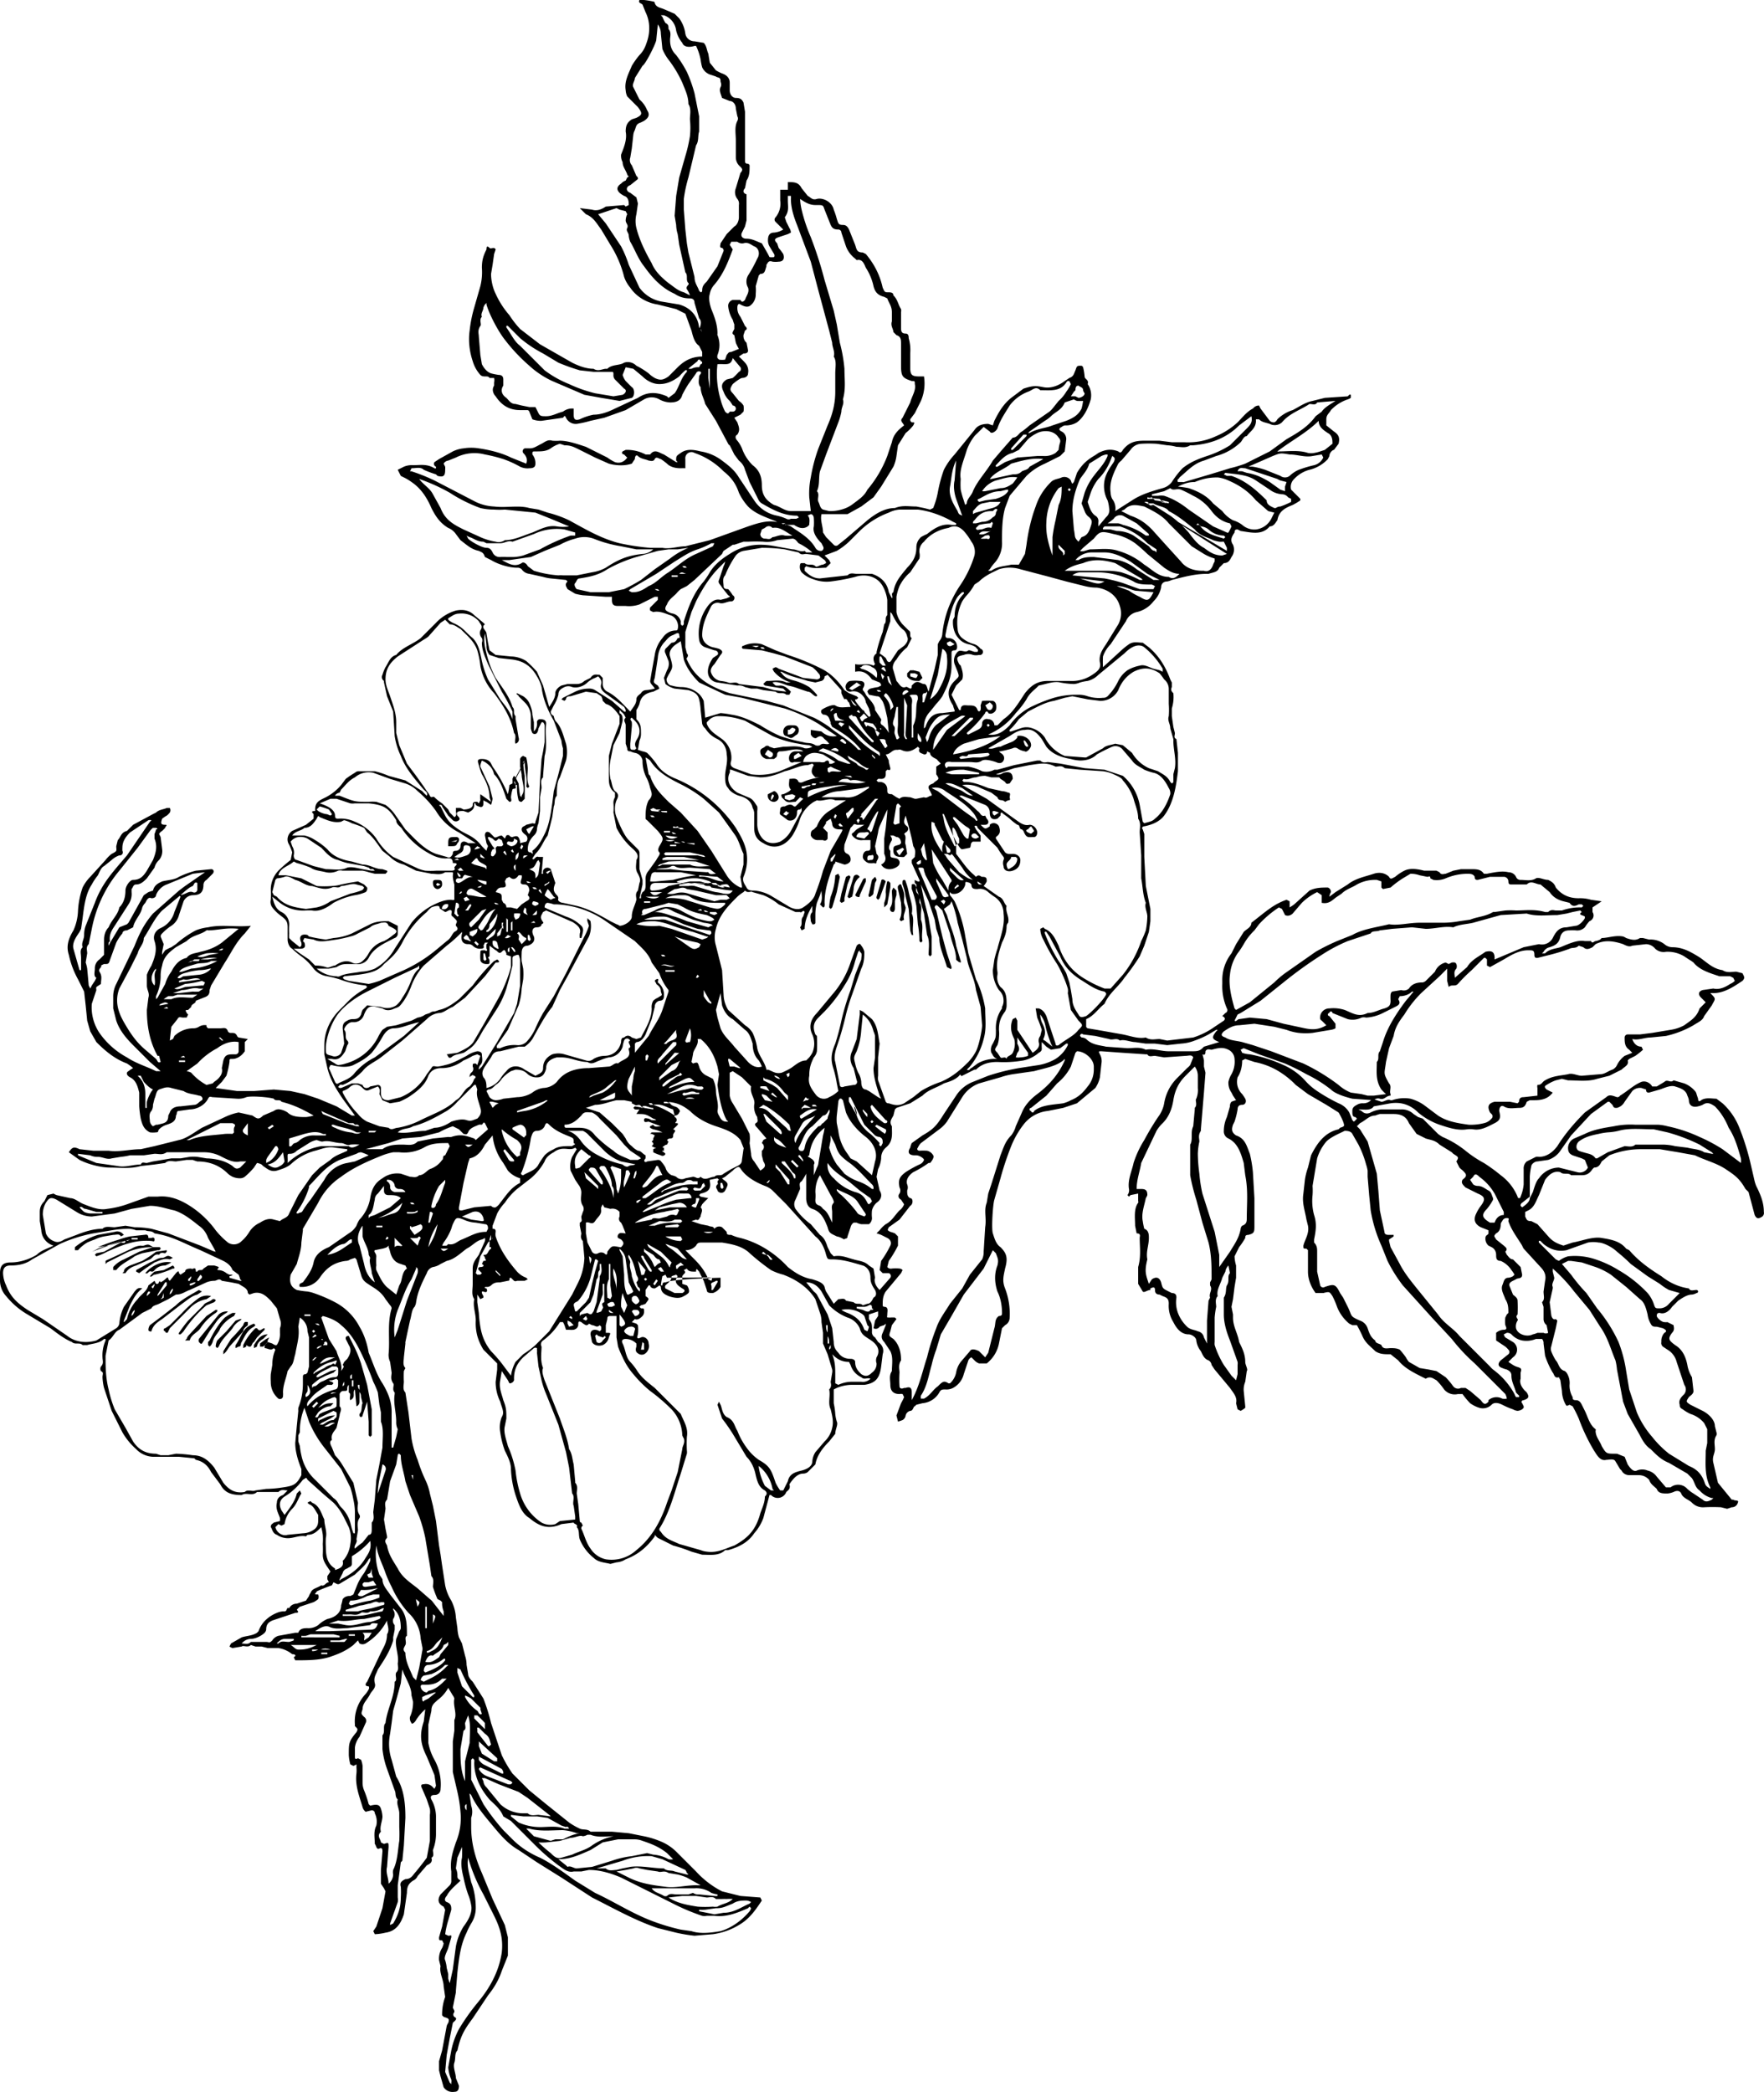 <svg xmlns="http://www.w3.org/2000/svg" viewBox="0 0 1153.1 1367.1"><path d="m72 616 6-10 5-2 1-1 10-18 3-2 3-1c1-4 4-5 6-6 4-1 8-1 11-3a58 58 0 0 1 11-4l10-1c2 0 2 2 1 3l-4 4a4 4 0 0 0-2 3c0 5-2 7-7 7a7 7 0 0 0-6 4l-3 9a12 12 0 0 1-5 7 33 33 0 0 0-6 5 3 3 0 0 0-1 2l2 5-1 5a19 19 0 0 0 0 2 23 23 0 0 1 2-3 32 32 0 0 1 4-2l3-2a67 67 0 0 1 13-9 30 30 0 0 1 8-2c9-2 18 0 28-1l-4 5c-6 6-9 13-13 19l-9 15-1 3c0 3-1 4-4 5l-5 2c0 2-3 2-3 4l-2 2c-3 0-1 1-1 2l1 1-1 2a14 14 0 0 0-2 0c-2 0-3-1-4 1l-4 5-1 9 2-1a12 12 0 0 0 1-2 18 18 0 0 1 12-5 7 7 0 0 0 4-1 7 7 0 0 1 5-1v1l1 1h8c2 0 4-1 5 2a2 2 0 0 0 2 1c2 0 3 0 4 2a2 2 0 0 0 1 1l6 1-2 2v6c-2 3-5 5-8 5-2 0-2 0-2 2a60 60 0 0 1-2 9l-3 4-4 4 14 2h11l13-1 11 1 9 2 9 3 12 5 10 6h2l-8-11c-4-6-8-12-10-20l-2-9v-6c0-9 4-17 10-23l4-4a48 48 0 0 1 13-10l1-1a4 4 0 0 0-1-1 69 69 0 0 1-17-4 68 68 0 0 0-8-2 14 14 0 0 1-9-5 38 38 0 0 0-8-8 49 49 0 0 1-6-5c-2-1-3-4-3-6v-8c0-4-1-5-5-8a28 28 0 0 1-5-5 6 6 0 0 1-1-5 70 70 0 0 0 0-7 18 18 0 0 1 6-13 88 88 0 0 1 7-6l1-5a34 34 0 0 0-2-5c-2-3-1-7 2-9l9-4 5-4v-3c-1-1-2-2 1-2v-1c0-5 3-6 7-8a33 33 0 0 0 10-8l3-4a58 58 0 0 1 6-4 4 4 0 0 1 2-1h11a57 57 0 0 1 9 3l11 3 11 7a24 24 0 0 0 3 3c1-2-1-3-2-4-6-7-12-14-15-22a46 46 0 0 1-4-13l-1-16-4-10-2-9v-1a3 3 0 0 1-1-4 26 26 0 0 1 2-5c2-3 3-7 7-8 4-5 11-7 16-11l3-3 7-7a29 29 0 0 1 13-8c5-1 9 0 12 3l6 5 1 1c-3 2 1 4 1 6l1 6 1 5 4 3 10 1c3 0 7 1 10 3a64 64 0 0 1 7 7l4 9 4 14c2-3 4-6 4-9 0-2 2-4 4-5l4-1h6a7 7 0 0 0 5-2l4-2c2-3 4-2 6-2l2 2v4c0 2 1 4 3 5 6 3 10 8 15 13 2-3 4-5 4-8 0-2 2-3 3-4a4 4 0 0 1 3-2 31 31 0 0 0 6-1c-1-2-3-3-3-5l1-6 2-11a22 22 0 0 1 5-11c2-3 5-5 9-5a1 1 0 0 0 1-1c1-3-1-8-5-9-3-1-7-3-11-2l-2-1a3 3 0 0 1 0-2l5-5v-2h-2l-10 5a21 21 0 0 1-9 1h-5c-3 0-4-1-4-4v-2h-4l-15-1a37 37 0 0 1-5-1l-5-3c-1-2-2-3 0-5l-1-1-10-1a28 28 0 0 1-5-1l-9-2a7 7 0 0 1-5-3 4 4 0 0 0-3-1c-5 0-12-2-17-5l-4-2c-1-3-2-3-4-4-5-1-8-4-12-7l-3-4a11 11 0 0 0-5-4c-5-3-8-7-11-13-3-7-7-13-13-17a32 32 0 0 0-5-3l-2-1-2-4 4-2a13 13 0 0 1 6-1c5 0 9-1 14 2a1 1 0 0 0 1 0v-1a2 2 0 0 1-1-3l3-2 9-5a21 21 0 0 1 7-2 31 31 0 0 1 10 0c7 1 15 3 21 6l10 4c1-3 0-5-2-7a2 2 0 0 1 1-3 33 33 0 0 1 3 0c3 0 4-1 8-3 2-1 4-3 7-2a31 31 0 0 0 5 0c5 0 11 2 17 4l14 7a30 30 0 0 0 5 3c3 1 6 0 8-3a17 17 0 0 1-2-2c-1 0-2-1-1-2l2-1a26 26 0 0 1 13 3h3c3-4 6-1 9 0l8 5h1l-1-1c0-3 0-3 3-5 4-3 9-2 13-1a31 31 0 0 1 14 6c4 3 8 6 11 11l10 15a23 23 0 0 0 15 10 31 31 0 0 1 6 2 3 3 0 0 0 3 0h5a1 1 0 0 0 0-1 2 2 0 0 0-1-1c-9 0-16-4-23-8a6 6 0 0 1-2-2l-3-6-3-6-3-8a11 11 0 0 0-4-6l-3-4-3-6a2 2 0 0 1-1-1l-8-15-7-11c-1-4-3-7-3-11-2-2-1-5-1-7 0-1 2-2 1-3a2 2 0 0 0-3 1l-5 7a81 81 0 0 0-4 7c-1 4-4 5-8 5a16 16 0 0 1-7-2 10 10 0 0 0-10 0l-12 7-14 5-9 2a67 67 0 0 1-9 2 7 7 0 0 1-7-4c-1-2-1-1-2 0l-14 2a15 15 0 0 1-6-1l-2-5a2 2 0 0 0-1-1h-5c-7 0-12-3-16-9-1-1-3-4-1-7v-2a7 7 0 0 0 0-3h-3c-1-2-4 0-6-2a23 23 0 0 1-5-9c-2-6-3-13-2-20a85 85 0 0 1 3-15l4-14a38 38 0 0 0 1-12c0-5 1-8 3-12 0-1 0-3 2-1 1 1 3-1 4 1l-1 3-1 7-1 6c0 4 1 9 3 13a57 57 0 0 0 9 14 63 63 0 0 0 7 9l13 10 21 12c4 2 9 4 14 4 3 2 6 0 8 0h1c3-3 8-2 11-4 3-1 6 0 8 2a50 50 0 0 1 8 5 20 20 0 0 0 4 3c4 2 6 1 9-1l6-6c4-4 9-7 16-7v-3l-2-4c-3-2-4-6-5-10l-4-11-6-3-12-3c-7-1-14-5-18-11a22 22 0 0 1-4-7 71 71 0 0 0-9-21l-6-10c-3-4-5-8-10-10l-4-4 8 1c3 1 6 0 9-2l12-1 1 1 2-1c0-2 0-5-3-6a13 13 0 0 1-3-2c-2-2-2-4 1-6a7 7 0 0 1 3-2l1-2c2-1 0-1 0-2-1-3-3-5-3-8a9 9 0 0 1-1-5c2-5 4-10 3-15 0-4 1-6 4-8l3-1c4-2 4-3 1-7l-7-7a11 11 0 0 1-1-4c-1-6 2-11 4-16a53 53 0 0 1 5-7c3-3 4-6 5-9 2-6 2-13-1-19l-2-5c-1-1-3-1-2-3h3a49 49 0 0 1 6 1 1 1 0 0 1 1 1c1 3 4 3 6 4l7 3 3 3a22 22 0 0 1 4 10 6 6 0 0 0 6 5l6 1c2 2 2 5 3 7l1 6 4 5a37 37 0 0 0 4 2c3 1 5 3 5 6v5c0 3 2 5 4 5 3 0 4 1 5 3l1 6v32c0 1 0 2 2 2a2 2 0 0 1 1 1c0 4 0 7-2 10l-1 5c-1 1-2 3 1 4v17l-1 4-2 4c-1 2 0 4 3 4 4 0 7 2 10 3l4 7 1 2a9 9 0 0 0 3 0 2 2 0 0 0 0-2l-3-5a8 8 0 0 1-1-4c0-3 1-5 4-5a14 14 0 0 0 6-2l-5-5a2 2 0 0 1 0-3 14 14 0 0 0 3-11v-7h5v-5c4 0 7 0 9 4l4 5c2 1 3 3 6 2 4-1 10 2 11 7a50 50 0 0 1 2 6c1 3 1 4 4 4 2 0 3 1 4 3l4 10c1 3 1 5 5 5l2 1c5 6 9 13 11 22 1 2 1 3 3 3s4 0 4 2c3 3 3 6 5 9a5 5 0 0 1 0 2v10c0 2 0 4 3 4 2 0 2 2 2 3a28 28 0 0 1 1 10v9c0 5 1 6 6 6h3a29 29 0 0 1-2 16l-4 8-3 4a2 2 0 0 0 1 2c2 0 2 0 1 2a29 29 0 0 1-5 5l-5 8-1 7a25 25 0 0 1-2 7l-8 13-5 7-8 6-9 5h-17c-1 4 1 8 1 12l2 3 5 5a2 2 0 0 0 3 0l5-4 14-12c5-4 11-8 18-8 5-2 9-1 14-1l5 1 4 1 2-1a51 51 0 0 0 3-10 92 92 0 0 1 4-15 45 45 0 0 1 7-10l13-16c2-3 5-4 9-4l3 1 1-3c3-6 6-11 11-15l8-6c6-2 8-2 13-1s10-1 14-4l3-2c3-1 3-3 4-5 1-3 1-3 4-3a2 2 0 0 1 1 1 38 38 0 0 1 1 6c0 2 3 2 2 5a13 13 0 0 1 2 10c-2 7-5 12-9 15a14 14 0 0 1-8 2 5 5 0 0 0-2 1c-2 1-2 2 0 3s3 3 3 5l-1 8-3 3-10 5a40 40 0 0 0-12 8l-11 13-3 8c-2 7-2 15-2 22a19 19 0 0 1-5 14 31 31 0 0 0-3 4 3 3 0 0 0-1 1h2c4-3 9-3 13-4h4a2 2 0 0 0 1 0l4-7 1-6c1-8 3-17 6-25 2-6 5-11 10-16 2-2 5-2 7-3a5 5 0 0 1 6 2c1 3 1 2 2 1l2-6c3-5 6-8 11-11a30 30 0 0 0 3-2c4-2 8-3 13-1 1 1 2 1 3-1 4-5 8-6 14-6h10l8 1h8a43 43 0 0 0 21-4 48 48 0 0 0 14-9c3-3 6-7 10-9a16 16 0 0 1 1-1 5 5 0 0 1 3-1l1 2 6 8a4 4 0 0 0 3 1 4 4 0 0 0 2-2 25 25 0 0 1 10-6c4-2 8-5 13-6l8-2 15-1 1-1a1 1 0 0 1 1 0v2a8 8 0 0 1-2 1 27 27 0 0 0-11 7c-1 2-3 3-3 6v4l5 4c3 2 4 4 3 8l-3 4c-1 0-3 2-3 4l-1 2a24 24 0 0 1-12 7 21 21 0 0 0-10 6 7 7 0 0 0-2 7l5 5 1 1v1a40 40 0 0 1-5 3c-5 2-9 4-10 10-1 1-2 4-5 4-5 6-12 4-19 3l-2-1c-1 0-2 0-2 2-2 3-3 5-1 8a8 8 0 0 1-1 8c-1 2-2 4-5 4l-3 3c-1 3-4 3-7 4a3 3 0 0 1-1 0c-8 0-15 2-23 4a13 13 0 0 1-3 1c-2 0-4 1-4 4a18 18 0 0 1-5 9 19 19 0 0 1-11 7 10 10 0 0 0-7 6l-10 15a21 21 0 0 0-5 8 60 60 0 0 0 0 7l12-11a48 48 0 0 1 5-4c3-2 6-1 9-1l4 3c7 6 11 13 14 21a26 26 0 0 0 1 2v3c-1 2 0 3 1 4a25 25 0 0 1-1 10v5l1 7 1 4c0 2-1 3 1 4l1 9v12c-1 8-2 15-5 22a35 35 0 0 1-4 7c-3 4-8 6-13 7-1 0-2 1-1 2l1 3v15l1 19 3 15v8l-1 7-3 9-3 7a147 147 0 0 1-10 14c-4 6-10 10-13 17-4 3-7 8-12 10v5a2 2 0 0 0 1 1l6 1 17 3c5 1 10 3 15 2 3 2 6 1 9 1l5 1 17-2a50 50 0 0 0 14-7l6-4c1-1 1-2-1-3l2-2a2 2 0 0 0 1-3 36 36 0 0 1-3-16v-2a28 28 0 0 1 6-18l3-6 5-8c2-2 5-3 5-6 8-6 14-12 23-15l2 1v4a38 38 0 0 0 3-2l10-9c4-2 8-2 12-2a3 3 0 0 1 2 3 7 7 0 0 0-1 3l4-3 8-5c5-4 11-5 17-7 3-1 7-1 10 2 1 2 2 1 4 0a29 29 0 0 1 6-4c4-2 9-1 13 0h8l2 1c1 2 3 1 4 1l5-2 5-1h7c3 0 6 0 8 3h2c5-1 10-2 14-1 2 0 4 1 5 3a3 3 0 0 0 3 2c3 0 7 1 10-1 2-1 5 1 8 1 2 1 4 2 5 5 4 5 9 7 15 7a25 25 0 0 1 8 1l7 1-6 4v3a4 4 0 0 1-2 6 26 26 0 0 0-3 4 7 7 0 0 1-6 2 20 20 0 0 0-4 0c-3 0-5 1-6 4-1 5-4 6-7 7a6 6 0 0 0-4 3l-1 1h2c3-3 7-3 10-4 5-2 11-5 16-4h4c1 2 2 0 3 0a11 11 0 0 0 3-1l1-1c4 0 9-2 14-1a10 10 0 0 1 2 1c3 1 6 2 9 0h2l4 1a15 15 0 0 1 10 3 8 8 0 0 0 5 2c7 0 12 3 17 6s9 8 16 9c3 2 6 1 9 1l4 1c1 2 2 3 0 5-6 4-12 8-19 8a16 16 0 0 0-2 0l1 1c3 3 2 3 0 7l-5 7c-1 3-4 4-7 6a64 64 0 0 1-18 7l-10 1c-4 0-8 2-12 1 1 3 3 5 6 5l1 2a55 55 0 0 1-5 4l-4 2-1 1c1 3-2 4-4 6l-8 4-8 2c-6 2-13 1-19 1l-4-1-4 1a28 28 0 0 0-6 3c-2 1-1 2 0 3l4 2c-3 4-7 5-12 5h-3l-2 1c-1 3-2 4-5 4s-7 1-10-1c-2-1-3 1-3 3 1 4 1 6-3 8s-9 5-14 4a17 17 0 0 0-4 0c-6 1-12-1-18-3a44 44 0 0 1-14-8c-5-5-11-7-18-6l-11 2c-2 3-6 2-10 2l2 1c2 2 4 2 6 1a18 18 0 0 1 7-2h13a11 11 0 0 1 8 3l3 2 3 1 10 10a28 28 0 0 0 3 2 65 65 0 0 1 15 9 76 76 0 0 0 12 8 109 109 0 0 1 11 8 33 33 0 0 1 11 14 1 1 0 0 0 1 1 1 1 0 0 0 1-1 27 27 0 0 0 2-8v-10a6 6 0 0 1 2-5l6-3a5 5 0 0 1 2 0c5 0 9-3 12-7 5-8 11-15 18-22l14-10c2-2 4-1 7 0a2 2 0 0 0 2-1c5-3 9-7 14-9 3-1 6 1 7 3h3l5-3c2-2 4 1 6-1l7 2a18 18 0 0 1 7 5 4 4 0 0 1 1 2l1 3c0 2 1 2 2 1 3-2 7-1 10-1l4 3a43 43 0 0 1 11 16 163 163 0 0 1 7 22l3 13a25 25 0 0 0 1 3c3 6 5 11 5 17a3 3 0 0 1-1 3c-3 2-4 1-5-1l-4-15-2-2c-4-7-7-9-13-13s-14-6-20-9l-11-2-12-2h-13a55 55 0 0 0-20 4l-5 4c-1 2-2 4-5 4l-1 1c-2 3-4 4-7 4h-7c-2-2-5 0-7-2-4-1-7 1-10 5l-4 10c-2 4-3 8-7 10l-2 1v3c1 2 1 3 4 3l4 2 8 9c3 3 6 4 9 5l6-2c6-1 13-4 19-3s12 2 16 7l2 1c6 7 13 12 21 17 5 4 11 7 18 8 1 2 3 1 5 1a1 1 0 0 1 1 1 1 1 0 0 1-1 1 8 8 0 0 1-3 1c-3 0-6 2-9 4l-4 4c-2 3-5 5-8 4-1 0-2 0-2 2 0 1 3 4 5 4a9 9 0 0 0 2 0l4 2c0 1 1 3-1 5-3 4-2 5 2 8 5 3 7 8 8 13a22 22 0 0 0 3 8l1 9c0 2-2 3-3 4-2 3-2 3 1 5l8 4c4 2 8 6 8 10l1 4a3 3 0 0 1 0 2c-2 3-1 6-1 9s-2 5-1 9l3 13 9 11h1c1 1 4 0 3 2a4 4 0 0 1-4 3l-3 1-4-1a111 111 0 0 0-11 0 10 10 0 0 1-8-3c-2-2-6-3-7-6-1-2-3-2-5-1a14 14 0 0 1-4 1c-3 0-6 0-7-3-2-2-4-3-5-6-2-2-4-3-7-3h-6c-2 0-4-1-5-3l-1-1-3-5c-1-2-4-1-6-1-4 1-6-3-8-6q-6-10-10-21a81 81 0 0 0-4-8l-2-1c-2 1-2 1-3-1a19 19 0 0 1-2-8l-1-7-1-2c-3 1-3-2-4-3a56 56 0 0 1-5-11l-1-8a4 4 0 0 0-1-3h-4a16 16 0 0 1-9 1 13 13 0 0 1-7-4 4 4 0 0 0-3-1l-2 1a5 5 0 0 0 1 2l5 3a6 6 0 0 1 0 10l-3 3 3 2a17 17 0 0 0 2 1c3 1 4 1 3 4v4c-1 3 1 6 3 8a5 5 0 0 1 1 1c2 3 1 4-2 5-1 0-2 1-1 2l1 2v1l-1 1a7 7 0 0 1-3 1 8 8 0 0 1-3-1 52 52 0 0 1-7-3c-2-1-5-2-7 0a8 8 0 0 1-8 2 21 21 0 0 1-6-3 54 54 0 0 1-5-6h-3a9 9 0 0 1-9-3 43 43 0 0 0-5-6c-2-1-4-3-7-1l-2-1c-6-3-12-6-16-11l-5-4h-1c-3 0-6 0-9-2-3-3-6-5-8-9a88 88 0 0 0-4-8h-3l-2-1a27 27 0 0 1-8-11 52 52 0 0 0-3-7c-2-3-2-3-6-2h-5c-3-4-5-9-5-14v-14l-1-1c-2 0-2 0-2-2 1-4 4-8 3-13l-1-4c-1-6-3-11-2-17l1-9a41 41 0 0 1 2-8l2-8c4-8 9-15 18-17l1-1c3-1 3-1 2-4a39 39 0 0 0-3-6l-8-5-12-7-8-6a55 55 0 0 0-13-10 49 49 0 0 0-14-5l-6-2-2 1c0 4-1 8-3 11-1 4 0 8 3 11a31 31 0 0 1 2 3c1 2 0 4-2 4s-3 1-3 3a53 53 0 0 1-2 8l-1 2c-1 3-1 5 2 7 6 2 7 7 9 12a85 85 0 0 1 2 12l1 17v18c0 4 0 5-4 6-2 0-2 1-2 2a46 46 0 0 1-4 6l-3 6a24 24 0 0 0 1 6v8l-1 6-1 8-1 5 1 5v2c0 6 3 10 4 16 2 4 4 8 4 13 0 2 2 5 1 6l-1 7a13 13 0 0 0-1 6l1 10v1a17 17 0 0 1-3 2l-2-1-1-4c1-4-2-7-4-10l-10-12-2-3a4 4 0 0 0-2-3c-3-1-4-4-5-6a14 14 0 0 1-3-7c0-2-3-4-5-4-5 0-8-4-10-8a20 20 0 0 1-3-12c0-3-1-4-4-5l-2-1c-2 0-3-1-3-3s-1-2-3-1v1c-2 0-4 2-5 1l-3-5v-11c2-7 1-13 1-19 0-1 1-3-2-3l-1-5c0-5-1-11 2-15a1 1 0 0 0 0-1v-5l-5 1-1 1-1-1a5 5 0 0 0 1-4c-1-6 2-12 3-17a65 65 0 0 1 7-15 172 172 0 0 1 9-15 21 21 0 0 0 4-9 30 30 0 0 1 8-16l7-7a11 11 0 0 0 2-2l2-5c-1-2-3-1-5-1l-14 1-6-1c-2 0-4 1-5-1h-1l-15-1-14-1c-2 0-2 0-1 2a9 9 0 0 1 1 6l-1 9a20 20 0 0 1-3 7l-12 10-9 3-10 2a23 23 0 0 0-16 9 59 59 0 0 0-8 14 198 198 0 0 0-7 21l-4 14c-1 3-2 19-1 22s2 7 5 9c4 4 5 7 3 14-1 5-2 8 0 13a46 46 0 0 1 3 19c0 2-1 4-3 5l-2 2-2 10a22 22 0 0 1-8 13h-5a8 8 0 0 1-3-2l-2-2a4 4 0 0 0-2 2l-3 9a14 14 0 0 1-7 9 9 9 0 0 1-5 1c-2 0-3 0-4 2a14 14 0 0 1-11 7l-4 1-1 1c-1 0-1 3-3 3a4 4 0 0 0-3 3 4 4 0 0 1-2 3 23 23 0 0 1-3 1l-1-4 3-8a32 32 0 0 0 2-4l-1-2a5 5 0 0 0-2 0c-4 0-6-2-6-6 0-3-1-6 1-9 0-4 1-9-1-13l-4-6c-2-2-2-4-1-6l2-5v-1l-1 1a19 19 0 0 0-3 1 3 3 0 0 1-4 1l1-5 2-3v-3l-6 2v3c2 3 2 3 2 8a4 4 0 0 0 2 4l2 3c3 2 4 5 3 8l-1 8c-1 8-4 11-11 12h-9a27 27 0 0 0-9 2l-2 1v9a49 49 0 0 1 1 7 25 25 0 0 0 1 5c1 2-1 5-1 8l-4 5c-4 4-8 9-9 15l-5 5a5 5 0 0 1-3 1c-4 0-7 4-9 7 1 3-1 4-2 5a6 6 0 0 1-10 2h-1l-4 15a31 31 0 0 1-6 10c-4 6-10 9-17 11h-2c-4 4-10 3-15 3l-7-2a101 101 0 0 0-12-4l-10-5a17 17 0 0 1-2-2v1c-5 7-11 12-19 15a13 13 0 0 1-6 2l-4 1c-4-1-8-1-11-4a30 30 0 0 1-9-12c-1-3 0-6-2-8 1-2-2-2-2-3l-8 1c-9 4-15 1-21-4-5-3-7-9-9-15a64 64 0 0 1-3-17c0-4-2-8-4-12a58 58 0 0 1-3-12 18 18 0 0 1 1-10c2-3 0-6-1-10a29 29 0 0 1-3-13l1-8v-4l-9-9a35 35 0 0 1-4-9 33 33 0 0 1-1-10c0-5-2-9-1-14-2-3-1-6-1-10v-10c0-4 2-6 4-9l4-9a5 5 0 0 0 0-2 9 9 0 0 1-2 1c-4 1-6 4-10 6-4 3-8 7-13 8l-4 2a12 12 0 0 1-5 2 6 6 0 0 0-4 4c-3 6-6 12-7 19a8 8 0 0 1-1 3c-2 2-2 6-3 9l-3 14a5 5 0 0 0 0 1l-1 9c0 2-1 5 1 7l-1 2a65 65 0 0 0 0 7c0 2-1 5 1 7l2 13 2 17a64 64 0 0 0 4 14 98 98 0 0 0 5 13 36 36 0 0 1 3 9l2 8 2 10 1 8 1 8 1 6 1 7 2 13a30 30 0 0 0 4 10 28 28 0 0 1 3 11l1 7a26 26 0 0 0 1 6l2 4 2 8a20 20 0 0 1 1 6l1 6c0 2 2 4 3 5l7 11a125 125 0 0 1 5 16l7 21a83 83 0 0 0 7 12l11 11 11 9 15 12a44 44 0 0 0 7 4c2 1 5 0 7 2h14l11 1 10 2a55 55 0 0 1 10 3 32 32 0 0 1 11 7l13 13a60 60 0 0 0 17 13l12 3 13 1 1 2c-4 6-8 12-15 16a44 44 0 0 1-17 6l-12 1a104 104 0 0 1-12-2l-12-3c-15-5-29-13-43-20l-20-13-16-10-12-8c-7-4-12-10-17-16s-11-13-14-20l-1-1v1l1 7a12 12 0 0 1 0 8v6c0 11 3 21 7 30l7 17 8 17 2 8v12l-4 10c-2 6-5 11-9 16l-10 15c-6 8-8 12-10 21-2 2-1 5-2 8s1 7 1 10l2 5c0 3-1 4-3 4a7 7 0 0 1-7-3l-2-7-1-4v-6l2-7 3-16a6 6 0 0 1 1-2c1-3 0-3-3-4l-1-1a33 33 0 0 1 2-12l-1-7c0-4-3-9-2-13l-1-4a13 13 0 0 1 2-8 12 12 0 0 0 1-3l-1-2c-2 0-2 0-2-2l2-7 2-11-1-2c-4-2-4-5-2-8l6-6a4 4 0 0 0 1-3v-6c-1-7 1-13 3-19a41 41 0 0 0 3-20 89 89 0 0 0-2-13l-3-13v-20l1-7v-7c2-4-1-9 0-14a5 5 0 0 0-1-2l-3-5a24 24 0 0 1-7 8c-2 2-4 3-4 7l-2 9v12a36 36 0 0 0 4 11 33 33 0 0 1 4 19c0 2-1 4-4 4-2 0-3 1-2 3a23 23 0 0 1 3 12v11a29 29 0 0 1-2 10c0 2 1 4-1 5 1 3-1 4-3 5l-6 7a6 6 0 0 1-3 3c-3 2-4 4-4 8l-2 14c-2 6-5 11-12 12a37 37 0 0 1-7 1l-1-2 2-3 4-12 2-11-1-2-2-3v-9l1-12c0-1 0-3-2-2s-2-2-3-3c0-4-1-8 1-12a12 12 0 0 0-1-8c0-2-2-2-2-2l-4 1a6 6 0 0 1-2-3c-2-7-5-14-4-22a21 21 0 0 0 0-4 22 22 0 0 0 0-2 9 9 0 0 1-2 1l-2-1a30 30 0 0 1-1-6c0-8 0-9 5-15 1-2 1-2-1-4a3 3 0 0 1 0-1 26 26 0 0 1 7-20 16 16 0 0 0 2-3 2 2 0 0 0 0-2c-3 0-2-2-1-3l9-19c2-4 4-7 4-12 2-3 0-6 0-9a38 38 0 0 1-14 15 4 4 0 0 1-4 0l-1-2-3 3c-5 4-10 6-16 8-7 2-14 2-22 2l-1-2c2-1 1-2-1-2a19 19 0 0 0-9-4h-7l-4-1h-4l-3-1c-2 2-5 0-6 1l-6 1a8 8 0 0 1-2-1l1-2 7-4c3-1 7-1 10-3l1-1c2-6 7-10 12-12a12 12 0 0 1 5-1c2 0 1-3 3-2 1-2 3-3 5-3l6-2 2-3a6 6 0 0 1 1-2c1-3 4-3 7-5 2 1 3-2 5-2l-1-2v-2l2-3-2-3c-2-3-3-5-3-8a74 74 0 0 0 0-7 44 44 0 0 0 0-6 40 40 0 0 0-1-5c-3 3-5 5-9 5l-1 1c-5-1-9 2-14 1a12 12 0 0 1-5-2c-3-1-3-4-4-5 0-2 1-2 2-3l4-1v-2c-1-3-3-6-2-10 0-2 1-4 4-5l3-3c-2 0-4-1-6 1h-14c-3 3-7 0-10 2-6 0-11-1-14-7l-6-8c-2-4-5-7-10-8l-1-1-10-1h-17a16 16 0 0 1-11-5 44 44 0 0 1-9-11l-7-14-5-15a35 35 0 0 1-1-7c0-2 1-3-1-4a3 3 0 0 1 0-3c2-2 1-4 1-6a24 24 0 0 1 2-11v-1h-1c-3 3-8 3-11 4h-3c-2-2-5 0-7-2-5-2-10-6-14-9l-15-9a51 51 0 0 1-14-12 15 15 0 0 1-4-10v-5c0-5 2-7 7-7 6 0 12-2 17-5 3-3 7-4 11-6a11 11 0 0 1-8-10l-1-6v-6c0-3 1-5 3-7l2-4 4-1a11 11 0 0 0 2 1l9 2c3 0 6 3 9 4 5 2 10 4 15 3a63 63 0 0 0 13-3l14-5h6c9-1 17 3 24 8a63 63 0 0 1 14 14 53 53 0 0 0 8 8 7 7 0 0 0 9-1 25 25 0 0 0 5-6 16 16 0 0 1 7-6c3-2 6-3 9-2l4 1c2-2 5-2 6-5l6-12 9-13 5-5 7-5c3-3 7-4 11-6v-1l-8-1c-5-1-9 1-13 2a37 37 0 0 0-15 8c-3 3-7 4-10 5-4 1-6-1-9-3l-1-1a9 9 0 0 0-3-1l-2 3a45 45 0 0 1-6 6 5 5 0 0 1-3 1 12 12 0 0 1-5-1 13 13 0 0 1-3-2c-6-6-13-8-20-8a26 26 0 0 1-3-1h-4l-7 1c-2 0-5-1-7 1l-7 1-9 1c-7 2-14 1-20 1s-14-2-20-5l-7-5c2-3 3-4 7-2l9 1h10c7 1 14-1 21-1l9-2 16-4c5-1 10-5 15-8l15-7a38 38 0 0 1 9-3l9 2c3 2 4 3 7 0l7-3a5 5 0 0 1 4-1 13 13 0 0 1 5 2c3 3 8 3 12 3a26 26 0 0 0 5-1c-7-4-13-7-21-9-1-2-4 0-5-2-3-1-15-2-18-1a13 13 0 0 1-6 1l-16-1c-1 0-2-1-3 1-2 4-7 7-12 7l-7 1c-2 0-1 2-2 3 0 4-3 5-6 6a12 12 0 0 0-5 3c-1 1 0 2-2 2a16 16 0 0 1-4 0c-4-2-5-5-6-9a70 70 0 0 1-1-8v-9c-1-4-2-8-6-10-2-1-3-3-1-4a20 20 0 0 1 3-2 32 32 0 0 0-4-3c-8-3-14-8-20-14l-4-7-2-7-1-10-1-9-4-8a58 58 0 0 1-6-16c-2-6 0-11 3-16a34 34 0 0 0 3-13 55 55 0 0 1 3-15 27 27 0 0 1 5-7l10-11a22 22 0 0 1 4-4c4-2 3-2 3-5l1-4c2-2 2-5 6-6l4-4 13-7 2-1c2-2 5-2 7-3h2a3 3 0 0 1 0 3 11 11 0 0 1-2 2 26 26 0 0 0-3 2c-1 3-1 4 2 4 2 0 0 1 0 2l-2 2a5 5 0 0 0-2 2l1 2 1 8a9 9 0 0 1-2 7 10 10 0 0 0-3 5l-5 7c-2 2-4 4-7 4-2 0-2 2-3 3v2a12 12 0 0 1-2 8l-9 14c-2 3-4 6-3 11a5 5 0 0 1 0-1 3 3 0 0 0-1 1 8 8 0 0 0 0 2l1-2Zm529-31-1-2v1a13 13 0 0 0 1 2l-1-3c0-1 1-2 1 4v3c2 2 1 5 1 8v3c2 5 0 9 1 14l-1 1-1-1a65 65 0 0 0-1-11l-1-12a63 63 0 0 0-3-11 6 6 0 0 1 0-2v-1a2 2 0 0 1 2 0 9 9 0 0 1 1 2 24 24 0 0 0 0-2l-1-1a7 7 0 0 1 0-2 6 6 0 0 0 2 1 2 2 0 0 0 1 0 1 1 0 0 0 0-1l-5-11v-2l2-2c0-2 1-4-1-7l-1-5-2-8-2-7c-1 3-2 5 1 7 1 1 1 3-1 4l-1 1c2 2 0 5 1 7l1 6-2 2a6 6 0 0 1-2 0c-3 0-5-1-5-4s0-3 4-4l1-1c0-2-1-4-3-4l-2-1a18 18 0 0 0-2 0 12 12 0 0 1 1 2v1c-1 2-3 5-1 7v1c0 4 0 3 4 4a3 3 0 0 1 2 2 3 3 0 0 1-1 3 9 9 0 0 1-6 2 6 6 0 0 1-5-3c2-1 4-3 2-7v-10l1-7 1-10v-2l-5 11a14 14 0 0 0-1 4l-2 9 1 5c2 2 1 3 0 5 0 2-1 1-2 1a9 9 0 0 1-3 0c-1 0-4-2-4-4s1-4 3-4 2-1 2-3v-4h-5a7 7 0 0 1-6-2c-1-1-2-2 0-3a18 18 0 0 1 2-2l5-3h-5c-2-1-2 0-3 1l-1 1-4 11c0 2-1 5 2 6a4 4 0 0 1 2 4c0 2-3 3-4 3l-6-2v1l-1 1c-3 8-6 16-6 25a7 7 0 0 1 0 2 1 1 0 0 1-1 1l-2-2c2-3 1-6 1-9l-1 3-2 5a31 31 0 0 0-1 7v6a1 1 0 0 1-1 1 2 2 0 0 1-1 0l-1-2c0-2-1-4 1-6v-4c-3 5-5 10-5 15l-2 1-1-2c2-2 0-5 2-7l1-3c-1-2-2 1-3 0h-3l-11-5a39 39 0 0 0-10-6l-7-2c-1-1-3 1-5-1l-1 1a26 26 0 0 0-4 3c-6 6-12 12-14 21a19 19 0 0 0 0 11l4 16 1 16a20 20 0 0 0 3 10l11 10a15 15 0 0 1 5 5 38 38 0 0 1 3 10c1 5 5 9 6 14a1 1 0 0 0 1 0c3 1 5 3 9 2a50 50 0 0 0 6-3c3-2 6-5 10-5l2-2a20 20 0 0 0 2-3 15 15 0 0 0 0-12c-2-4-2-9 3-14l10-12a61 61 0 0 0 12-21l4-11c1-1 2-2 3 0a9 9 0 0 1 2 4c0 3 0 7-2 11l-6 17a126 126 0 0 0-4 13 207 207 0 0 1-6 21c-1 3-2 7-1 10l3 15c0 1 1 2 3 1l6-1a2 2 0 0 0 2-3l-2-8c-2-3-3-7-1-11l3-8 2-16v-3a16 16 0 0 0 2 1l6 5c4 5 4 11 5 16l-1 9v12a9 9 0 0 0 0 3l5 14a2 2 0 0 0 2 1c3 1 6 2 10 0l6-4 5-4a66 66 0 0 1 13-6c7-3 12-7 18-13a32 32 0 0 0 5-7c2-4 4-14 4-17l-1-12-3-11c-1-8-5-14-6-21l-3-12-3-11a72 72 0 0 0-4-14l-1 2-4 3 2 4c2 7 5 13 6 20l3 10a2 2 0 0 1 0 1 3 3 0 0 1-2-1 2 2 0 0 1-1-1c0-6-3-11-4-17l-5-15-3-3c-1-1-2 0-2 1a15 15 0 0 0 1 2l4 17 3 11 3 9c0 2-1 1-1 1l-2-1c-2-7-5-13-5-19l-2-6-1-6-2-6-2-6-5-11 2 10 3 12 2 12v12l-1 1-1-1c0-4 1-9-1-13l-1-7-1-7-5-17c0 1-1 3 2 5ZM271 970l-1-2v1a13 13 0 0 0 1 2l-2-3h1v-4h-1l2 6Zm174-428h2l-1-1a10 10 0 0 0-2 0l-4-1v1h3a3 3 0 0 0 1 0l-1-1c-1 0-2 0 2 2Zm-319 86a37 37 0 0 0 4 0l1-2v1h5l6-1a30 30 0 0 0-11 1 37 37 0 0 0-4 0l-3 2 2-1h-1a13 13 0 0 0-2 1l3-1Zm408-117a5 5 0 0 0 5 0 11 11 0 0 0-5 1 18 18 0 0 0-3 0l-1 2v-1a7 7 0 0 1-1 0l-5 1v1c2 1 3-1 4-1a2 2 0 0 0 2-1 18 18 0 0 0 3 0l1-2Zm216-186v1h3a3 3 0 0 0 1 0l-1-1c-1 0-2 0 1 1l1 1a47 47 0 0 1 9 2v-1l-4-1a4 4 0 0 0-1 0v1l4 1-4-2-1-1a52 52 0 0 1-8-1ZM542 872h-1v6h1c0-2 0-4-2-6h1v-6h-1c0 2 0 4 2 6Zm-42-52h1l-2-2-1 1a7 7 0 0 0 3 1 5 5 0 0 0 1 1c1 1 1 3 3 2a31 31 0 0 0-3-3h-2Zm-46-268v-1h-6l1 1-8-2v1h7l-1-1c-2 0-4 0 7 2Zm-246 526h8c-3-1-5-1-8 1v-1h-4v1a7 7 0 0 0 4-1Zm3-203h-1a6 6 0 0 0 1 1l1 2-1 1a25 25 0 0 0 3 0v-1c0-1-2-3-3 2v-1l-3 1-1 1c1 1 2-1 3-1l1-5Zm117-269-3 4v2l2-1 2-8h-1v3a3 3 0 0 0 1 1v-1c0-1 0-2-1 0Zm108-75v-1h-3a3 3 0 0 0-1 0l1 1-3-1 2-1h-3a18 18 0 0 0-2-1l-2 1 1 1 10 1Zm33 47-1-1h-39c-3 0-4 1-4 4a2 2 0 0 0 1 1c4 0 8-1 11-3l14-3h6c2 0 5 2 7 1a7 7 0 0 0 1 0 5 5 0 0 0-1-1 34 34 0 0 0-8-2 30 30 0 0 0-10 1c-5 1-9 3 19 2l1 1 11 2c-1-3-3-2-4-2a24 24 0 0 0-4 1 17 17 0 0 0 3 1c2 0 3 0-3-2Zm-179 491a29 29 0 0 1-4 4c-2 2-3 5-7 6v1h1a10 10 0 0 0 2-1c5-2 6-6 9-14a29 29 0 0 0-1 3 4 4 0 0 0 0 1l2-3-2 3Zm494-725h1l-2-2-1 1h2c4 6 10 7 16 9l1-1-1-1a15 15 0 0 1-10-4 9 9 0 0 0-6-2ZM233 736h2l-1-1a10 10 0 0 0-2 0h-3a11 11 0 0 0 2 0h1a7 7 0 0 0-1-1h-3l-16-7-2-1 1 2 15 6 7 2Zm323-19h-1a9 9 0 0 0 0 3l4 7a13 13 0 0 0 1 2 7 7 0 0 0 0-2c-1-4-3-7 0 2a25 25 0 0 0 9 12 63 63 0 0 1 6 6s-1 2 1 2l1-2c0-2 0-3-2-4a6 6 0 0 1-3-1l-7-7-9-18Zm-235 98h-1v-3a4 4 0 0 0 0-1l-1 1-5 9-3 11 1 1h2l1-1-2-2c-1-1 0-2 1-2 2 0 3-1 1-2l1-2c3 0 1-1 1-2s-2-2 0-2 2-3 4-4v-9a25 25 0 0 0-1 3v1a22 22 0 0 0 2-2s-1-1-1 6Zm192-472h1a3 3 0 0 0-1-1 8 8 0 0 0-2 0c1 1 1 1 16-6 3 2 2 5 2 7l-1 1c-3 2-6 1-9-1h-5a11 11 0 0 1 3 1c4 3 12 7 16 14a4 4 0 0 0 4 2 2 2 0 0 0 1-3l-1-2c-3-3-6-7-5-11a39 39 0 0 0 0-5c0-2-1-3-2-3l-17 7Zm237-14h1a3 3 0 0 0-1-1 8 8 0 0 0-2 0l54 32v-2l-1-2-1-2h-1a11 11 0 0 1-2 0 28 28 0 0 1-4-1c-4-2-9-3-12-7-5-4-11-9-17-12-2-3-7-3-10-5h-3c0 2 2 1 3 1l11 7a70 70 0 0 1 12 11c3 4 6 8 10 10 4 3 7 5 12 5l3-1-52-33ZM243 569h2l-1-1a10 10 0 0 0-2 0h-4a17 17 0 0 0 3 0 8 8 0 0 0 1 0 10 10 0 0 0-1-1l-3-1-11-2a41 41 0 0 1-6-2c-5-1-8-5-11-8l-9-6a10 10 0 0 0-6-1 8 8 0 0 0-5 3l1 3a8 8 0 0 1 1 6c0 2 1 3 2 3l11 4 8 2c5 0 10 1 14-1 4-1 8 1 16 2Zm216-352-1-2v1a13 13 0 0 0 1 2l-2-3c1-2 2-5 0-7l-3-10c0-2-1-3-3-3-4 0-7-1-10-3-9-4-15-11-20-18-4-5-6-11-9-16a14 14 0 0 1-1-4c0-2-2-3-1-5s-1-3-1-5a10 10 0 0 1 1-4l-1-2-4-1-2-1-12 4 5 6 10 15a74 74 0 0 1 5 12l7 15a23 23 0 0 0 14 9l6 1 6 1c7 2 12 7 13 15l2 3Zm66 281h-6a2 2 0 0 1-3-1c-1-3 1-6 4-6h5a3 3 0 0 0-2-1c-4-1-8 1-13 1a2 2 0 0 0-2 2c0 2-1 2-2 3h-5c-3-1-4-3-4-5s2-2 3-3a2 2 0 0 1 3 0l3 1 6-1c5 0 9-1 14 1a8 8 0 0 0 5-1l-2-1a50 50 0 0 1-7-1 68 68 0 0 1-17-5l-18-10c-6-2-11-3-17-3a9 9 0 0 0-6 2l-2 2v1c2 5 6 7 10 10a14 14 0 0 1 3 3 15 15 0 0 1 3 11c-1 3 0 4 2 5l11 4a38 38 0 0 0 21-3l12-5h12a6 6 0 0 0 3 0c1-1 3-2 3 1a3 3 0 0 0 2 0 14 14 0 0 0 2-1l-8-5c-4-1-7-2-11 1a7 7 0 0 0-2 4Zm-407 87-12 10c-5 5-8 12-12 18 0 4-3 6-4 10l-5 10-7 13c-3 8-1 15 3 22s8 13 14 18l7 6c1 1 1 3 3 2l-1-4h-1c-5-9-7-19-7-30l1-8c1-3-1-5-1-8v-7a31 31 0 0 1 3-6c2-5 4-10 2-16-1-3 0-6 3-8l2-1a16 16 0 0 0 8-10l4-10-1-1c4 0 6-3 9-2a2 2 0 0 0 3-2v-4c-2-1-2 1-3 2a19 19 0 0 0-2 1 56 56 0 0 0-6 5Zm343-116 10-3a54 54 0 0 1 7 1c7 1 13 4 19 7a92 92 0 0 0 13 7 105 105 0 0 0 15 4c3 1 5 0 8 2a4 4 0 0 0 3 0c2-2 4 0 6-1a15 15 0 0 0-3-3c-1-1-2-3-5-1-1 1-3 0-4-2v-3l7 1a11 11 0 0 0 10 3l-12-8a106 106 0 0 0-22-10l-12-3-16-4-11-2-17-8c-4-4-8-9-10-15l-2-12-3 2c-3 2-5 5-4 8 2 7 2 7-1 12l-1 2c-1 2 1 5 3 5a25 25 0 0 0 6 1c4 0 7 1 10 3s4 4 5 6l1 11ZM234 909h1v-4h-1a4 4 0 0 0 2 4h-1v7a3 3 0 0 1-2 3l-1-11c-2 2 1 5-3 7-1-2 1-4-1-5v-5a3 3 0 0 0-1 2c0 2 0 2-3 2a3 3 0 0 0-2 2v8c2 2 0 4 0 6l-2 8c-1 2-4 4-3 8-2 1-1 3 0 5l2 5a41 41 0 0 1 4 5l8 13 3 13c0 2-1 5 1 8a2 2 0 0 1 0 2c-2 3-1 6-1 8l-1 6c1 2-2 4-1 6a55 55 0 0 1 5-4l4-5c2 0 2-2 2-4v-4c2-2 1-5 1-7l1-8 1-13 2-10 2-11c0-6 1-12-1-17v-6l-1-5-1-8a52 52 0 0 0-3-7 195 195 0 0 0-9-21c-3-6-7-12-12-16-3-3-8-5-12-6l-1 1 5 14 5 8c1 4 4 8 3 13 2-3 2-3 1-4l1-2 2-2c2-3 3-6 1-9l-2-4v-1a2 2 0 0 1 2-1l1 2 3 6a85 85 0 0 1 4 10l4 14 3 16v17l-1 1-1-1v-9l-1-13-1 3-2 6a1 1 0 0 1-2 0v-1c2-2 1-5 2-7l-1-4c0-1 0-3-2-4Zm766-126 2-4c1-3 2-7 4-9a16 16 0 0 1 13-7l12 3a6 6 0 0 0 7-3l-2-5-2-1-6-2c-2-1-3-2-3-5a7 7 0 0 1 4-6l7-3c6-3 13-4 19-5a53 53 0 0 1 14-1h15a32 32 0 0 1 6 1 96 96 0 0 1 21 7 107 107 0 0 1 15 8l12 9a11 11 0 0 0 0-3c-2-7-4-14-8-20-2-5-5-10-9-14-3-2-5-3-8-1a15 15 0 0 1-3 1c-4 1-6-1-6-4a11 11 0 0 0-1-3c-1-4-5-5-8-6s-7 1-10 2l-7 2c-1 0-2 0-2-2l-3-1a7 7 0 0 0-6 2l-5 7a8 8 0 0 1-5 4c-2 0-2 0-3-2l-2-2h-1l-11 8-13 14-7 10c-2 3-5 5-8 6l-7 1c-2 0-4 2-4 3a40 40 0 0 0-1 7v13l-5 4a2 2 0 0 0-1 2l1 1c3-2 5-4 5-6Zm-559-54-1-4c-4-1-7-4-13-3a55 55 0 0 1 14 7 3 3 0 0 0 0 1 2 2 0 0 1 1 3c-2 2 2 0 1 2a16 16 0 0 1-2 2 6 6 0 0 1-1 1c3 1 0 2 0 4 0 1 0 2-2 2-1 0-3 1-1 2l-1 2a3 3 0 0 0-2 1s-2 1 0 1v2c-1 0-2 0 0 1l1 1a2 2 0 0 1-3 1 28 28 0 0 1-5-2v-2l2-1h-1l-2-1 1-1v-1l-1-1 1-1v-1l1-2a9 9 0 0 0-2-1 5 5 0 0 0-1 0l1-1h7a23 23 0 0 0-6-2 12 12 0 0 1-2-1 1 1 0 0 1 0-1l2-1c1 2 3 1 5 1l-8-3c-1 0-3 1-3-1s2-1 3-1l2 1a22 22 0 0 0 3 0 4 4 0 0 0-2-1c-5-3-5-3-11-3l2-3a19 19 0 0 1-3 0l-1-1 1-1 12 2v-1c-3 0-5-2-7-1l-1 1c3 0 5 1 0-1-1-2-3 0-4-1l-2-1v-1l-5-1h-5c-5 1-9 3-14 3l-6 2 9 3 8 7 7 7 2 3a12 12 0 0 0 4 5 14 14 0 0 0 4 3c2 0 3 2 5 3v2c-2 2 0 3 1 2l7-1c2 0 2 1 3 2a20 20 0 0 1 2 3 8 8 0 0 0 4 5 12 12 0 0 1 3 1 5 5 0 0 0 6 1l5-1c2 0 3 2 5 0 3 3 6 0 9 0 2-2 4 0 6-2l5-3 4-2c2-1 3-2 3-4l1-7a1 1 0 0 0 0-1l-2-5c-4-5-10-7-16-9s-12-5-17-10c-4-3-8-6-17-6v1h3a3 3 0 0 0 1 0l-1-1c-1 0-2 0 1 1 1 2 4 2 5 3s2 2 1 3a3 3 0 0 1-3 2Zm135-252v-1h-3l-1-2c1-1 1-1-1-1l-5-1a1 1 0 0 0-1 0v1c1 1 1 3 2 1 2 1 4 1 5 3a16 16 0 0 0 1 3 1 1 0 0 0 1 1l1-2a14 14 0 0 0-3-2c2 0 3 0-16-20 1 2 2 5 5 4v1l3 2c2 1 1 2 0 3l-2 2 1 2c1 1 1 0 2-1l4-2v-1l-1-4-2-4a9 9 0 0 0-1-3c-2-3-5-5-9-4-2 0-3-1-3-2-1-2 1-5 3-5a26 26 0 0 1 6 0c3 0 4 2 2 5v1a11 11 0 0 1 2 3c2 3 6 6 6 10l4 6v1a2 2 0 0 0 1 3 16 16 0 0 1 4 5l-1-10c-1-4-2-10-4-12-1-2-2-2-3-2l-5-1-1-2a3 3 0 0 1 2-2 40 40 0 0 1 5-1l2-1a3 3 0 0 0-1-2l-5-2c-3-4-6-6-11-5v-5c4 1 8-1 12 1l1-1c-1-2-2-5 1-7v-1a98 98 0 0 1 4-13l1-5c2-2 0-4 2-6v-10a26 26 0 0 0-3-9c-4-7-12-8-18-6a132 132 0 0 1-16 3 24 24 0 0 1-10-1c-3-1-6-2-9-5a6 6 0 0 1-1-5 1 1 0 0 1 1-1h2c2 2 5 0 7 2 1 1 3-1 5-1l2-1a3 3 0 0 0-1-2l-4-3-8-1c-2 0-3 1-5-1l-9-2a109 109 0 0 0-15-1l-12 2a9 9 0 0 0-5 3 64 64 0 0 0-7 13c-2 2-1 5-1 7s2 2 3 2a27 27 0 0 1 3 4c2 1 1 4-1 4-3 0-5 2-8 1a5 5 0 0 0-5 2c-3 6-6 12-6 19 0 4 3 7 7 8a36 36 0 0 1 4 1c2 1 3 2 1 4l-4 6c-2 2-3 4-2 6a8 8 0 0 0 6 5 23 23 0 0 1 5 1c2 1 5-1 7 1l8 1 8 1 7 2 8 1-2-2-12-2-1-1a3 3 0 0 1 1-1 2 2 0 0 1 2-1c4 0 8-1 12 1h3a23 23 0 0 1-11-7 9 9 0 0 1-1-2 12 12 0 0 1 2-1 5 5 0 0 1 2 1l16 6 9 1a3 3 0 0 0 2-1 3 3 0 0 0-1-3 21 21 0 0 0-4-4l-18-7-7-2-8-2-12-1a1 1 0 0 1-1-1 1 1 0 0 1 1-1 18 18 0 0 1 12-1l9 4 8 3a153 153 0 0 1 22 9c6 3 11 8 15 14l3 2 5 2 1 1a5 5 0 0 1-1 1c-2 0-3 0 16 20Zm-240 34 1 2v-1a13 13 0 0 0-1-2l7-13a8 8 0 0 0-1 1 68 68 0 0 0 1 9v15l-2 2a2 2 0 0 1-2-1 32 32 0 0 1-1-6 37 37 0 0 1 0-4h-1v1c1 2-2 1-2 2a23 23 0 0 0-1 5c0 1 1 3-1 3l-2-2c-2-6-4-12-8-16-1-4-3-6-6-8l-2-1a22 22 0 0 0-1 3 3 3 0 0 0 0 1l6 13 2 8a34 34 0 0 1-1 4l-3-2a9 9 0 0 1-2-1v2c0 2-1 3-3 2a4 4 0 0 1-2-1c0-1-1-2-1 0 0 3-2 4-4 5l-3-1h-1c-3 0-4 1-3 3 1 1 2 2 1 3a3 3 0 0 1-4 0l-3-3-4-6a1 1 0 0 0-1-1c-2 0 0 1 0 1l3 6a22 22 0 0 0 6 7 43 43 0 0 0 8 5c4 2 7 4 10 8l3 3a13 13 0 0 1 1-3l-1-2-1-5c0-2 1-3 3-2l3 3c1 1 3-1 5-1l2 2 1-2a2 2 0 0 1 2 0 2 2 0 0 0 2 1c3-1 4-1 5 3v1l4-1a3 3 0 0 0 0-4c-1-1-3-2-3-4s2-2 3-3l4-1c1 0 2 1 2-1l2-6 1-21 1-14 1-5 1-6v-11a4 4 0 0 0-1-2h-1l-2 4a7 7 0 0 1-1 3 2 2 0 0 1-3 0 11 11 0 0 1-1-3v-8a13 13 0 0 0-4-9l-4-4c0-1-2-1-1-2l2 1 2 1c3 2 4 4 5 7a15 15 0 0 1 1 5l1 5v6a7 7 0 0 0 2-6 2 2 0 0 1 2-2c3 0 4 1 4 3-1 7 1 14-1 21l-1 13v1c-2 2-1 4-1 7l-1 6v9l-1 8a12 12 0 0 0-1 4 6 6 0 0 1-2 4c-3 3-4 6-4 9 0 2 1 2 2 2 2 2 1 0 1-1 4-3 6-7 8-11 3-6 4-13 5-20l1-8 3-11 3-12v-5a25 25 0 0 1-1-5l-5-13c-4-7-7-14-8-22a26 26 0 0 0-3-7c-4-7-9-10-16-11l-9-1-6-2a9 9 0 0 1-2-6 75 75 0 0 0-1-8c-1 5 0 9 1 13a68 68 0 0 0 6 16c4 6 9 12 11 19 2 2 0 4 2 6v2l1 6 1 6a3 3 0 0 1-2 4c-1-2 1-5-1-7-2-10-7-18-13-26a35 35 0 0 1-9-18 57 57 0 0 0-2-10c-2-6-7-10-11-14-2-1-4-3-7-3l-1-1-2-2-3 2-8 9a25 25 0 0 1-3 2l-17 11c-5 4-8 8-8 15 0 4 2 8 3 11 2 6 4 11 4 17v7l2 8 5 12 6 8 5 7 2 3a14 14 0 0 1 2 3c1 2 2 0 3 1a31 31 0 0 0 5 4l4 4 1 2 3 3c2-1 1-3 1-4a10 10 0 0 0 0-2 23 23 0 0 1 3 0 20 20 0 0 1 2 1c3 0 6-1 6-3s1-2 3-2l1 1 1-2a27 27 0 0 1 0-4l7 5-1-3c0-5-2-10-5-15a48 48 0 0 1-2-6c-1-3-1-4 2-4s5 1 6 3l1 2a90 90 0 0 1 10 18 46 46 0 0 0 1-6l2-1a27 27 0 0 0 0-3 6 6 0 0 1 1-2l1 1 2 4a76 76 0 0 0 1 8l1 1v-1a17 17 0 0 0 1-2c1-4-1-8-1-12l-1-5v-5a3 3 0 0 1 2-2l2 1a41 41 0 0 1 1 7c0 4-1 8 1 12l-1 1-1-1c1-5-1-10-1-16l-7 13ZM173 879l2-2 3 1c3 2 3 1 4-1a13 13 0 0 0 1-6v-3a8 8 0 0 0 0-6l-2-7-4-5c-3-3-6-6-11-5l-3 1-1-1c0-3-3-4-6-6l-5-1-6-1c-2-2-3 0-5 0a14 14 0 0 0-5 1l-11 5c-3 1-5 3-9 3l-5 3-6 3c-2 1-4 1-5 3l-6 3-15 11c-3 1-4 5-7 7l-2 10c0 7 0 14 2 22a74 74 0 0 0 4 13l7 12 5 9c4 6 9 8 15 8l3 1h5l5-1a90 90 0 0 1 11 1c6 0 10 3 14 8l6 10c4 5 8 7 14 6 2-2 5 0 7-1l7-1a78 78 0 0 0 11-1c7-1 9-2 12-8v-4c-2-5-4-11-4-17l1-11 1-10a9 9 0 0 1 0-2c2-5 3-10 3-16v-4c0-1 0-2 2-2l1-1 1-4v-19l-1-4c0-4-2-7-5-9l-1 6c1 6-1 12-2 18-1 3-1 6-3 8l-2 3c-1 5-3 9-3 14a9 9 0 0 1 0 2 2 2 0 0 1-3 2 14 14 0 0 1-5-11 41 41 0 0 1 0-5l1-6a25 25 0 0 1 2-10l-1-1c-2 2-4 0-6 0v-2Zm444-347h-1a21 21 0 0 1 1 4c1 6 4 11 7 17a1 1 0 0 0 1-1 22 22 0 0 1 2-1v-3a16 16 0 0 1-1-2c-2-6-6-10-1 7v5c4 5 7 10 12 14a5 5 0 0 0 1 1c2-2 3 0 4 0 3 0 3 1 3 3a12 12 0 0 1-2 3l10 7c3 1 3 4 5 6-1 4 2 7 1 11a4 4 0 0 0-1 2c0 4-1 7-3 11-2 6-4 12-3 19a7 7 0 0 1 0 2 10 10 0 0 0 2 8c4 3 4 7 4 12a8 8 0 0 1-1 4c-3 4-4 7-4 12a22 22 0 0 1 0 5 17 17 0 0 1-1 5c-2 3-2 3 0 5l2 3c1 1 3-1 4 1 0-2 3-2 4-4a13 13 0 0 0 1-9c-2-4-3-8-1-13l2-1 1 2v6l10 15c3-2 5-4 4-7a5 5 0 0 1 1-4l1-4a83 83 0 0 0-3-8l-1-6h2c3 1 4 3 5 5l2 6 4 12c0 2 2 1 2 1 5-4 10-6 13-10 3-3 3-3 0-6l-5-7-2-11a8 8 0 0 0 0-3 68 68 0 0 0-3-8 74 74 0 0 0-4-8 132 132 0 0 1-9-16 15 15 0 0 1-2-7l2-1 1 1c5 2 7 7 9 11 3 9 8 16 16 21a76 76 0 0 0 14 7h4l8-9a73 73 0 0 0 12-22 59 59 0 0 0 3-7 55 55 0 0 0 1-9c0-3-2-6-1-9-2-5-2-11-3-16v-15l-1-15c0-3 1-6-1-9 0-5-2-9-3-13a34 34 0 0 0-7-12c-1-2-4-3-6-4a25 25 0 0 0-7-2l-15-1-10-1c-2-2-4-1-6-1-6-3-10-2-17-1l-10 2-12 4a7 7 0 0 0 3 0 17 17 0 0 0 2-1c4-1 6 0 6 4l-2 3c-1 0-2 1-3-1a27 27 0 0 0-3-2 3 3 0 0 0-1-1h-5l-4-1a18 18 0 0 0-6 1c-3 0-5 2-8 1l-1 1 1 1h1c5 0 10 2 15 4l9 2a11 11 0 0 1 4 1c2 0 1 2 1 3s1 2-1 2l-2 1c-2-2-4 0-5-3l-4-3-7-3a20 20 0 0 0-12-2l16 9 18 13c3 2 6 5 10 4 3 0 5 3 5 5s-1 3-2 3c-4 0-5 1-7-4l-1-1c-2 0-1-3-3-3a40 40 0 0 1-5-4 45 45 0 0 0-4-3c-1-1-2-2-2 1l-2 2c-3 1-5 0-5-4 0-2-1-4-3-5l-15-6a1 1 0 0 0-1 0h-1a5 5 0 0 0 1 1 70 70 0 0 1 11 9c2 1 2 4 5 3l1 2c2 2 1 4-1 4a23 23 0 0 1-3 0c3 3 3 3 6 1v-1c2-2 5-1 6 1 1 3 1 5-2 7v1l6 9a4 4 0 0 0 2 1 20 20 0 0 0 3 0c3 0 5 2 5 4 0 4-2 6-5 7s-6 0-6-3a6 6 0 0 1 0-4 2 2 0 0 0 0-2 46 46 0 0 1-4-6l-13-13c0-1-1-2-2-1l1 2 3 4v4h-5c-2 1-1 3-2 4l-5 1c-1 0-3-1-12-23Zm280 186 6 2c2 0 4-2 6-1h1a24 24 0 0 1 12-1 28 28 0 0 1 10 5l8 6c6 4 13 5 20 6a35 35 0 0 0 10-1 9 9 0 0 0 5-3 2 2 0 0 0 0-3l-1-1c-2-4-1-6 3-7a6 6 0 0 1 1 0h9l5 1 1-1c0-3 2-3 3-3l9-1v-5a4 4 0 0 1 0-2c3 0 3-2 5-3 5-3 10-3 15-4 3-1 6 1 9 1l12-1c3 0 5-2 8-3a6 6 0 0 0 3-3 17 17 0 0 1 5-6l5-2-2-2c-3-2-3-5-3-8a2 2 0 0 1 2-2h8l8-1 12-2a27 27 0 0 0 9-3c4-3 8-5 10-11l1-1 3-3-3-3c-2-2-2-4 1-5l7-1c4 1 8-1 11-3a9 9 0 0 0 3-2l-1-2-2-1h-7c-6-2-13-4-17-9a26 26 0 0 0-3-2l-3-2a21 21 0 0 0-12-3 8 8 0 0 1-7-2 8 8 0 0 0-6-3l-9 1c-2 1-4 0-6-1-6-2-12-3-18 0l-2 2c-2 1-4 2-6 0l-3-1c-2 2-4 1-6 2a121 121 0 0 1-13 4l-8 2c-1 0-2 0-2-2 0-3-1-3-4-3-6 0-11 3-16 6l-9 5-2-1v-4l-1-1a2 2 0 0 0-1 0l-8 8a103 103 0 0 0-9 9c-2 2-4 0-6 2l-1-4v-8l-5 5-12 11a73 73 0 0 0-11 14c-3 4-6 8-7 14l-3 8-2 9c-1 8-2 7 2 14 2 2 0 5 1 7v1c-3 0-4 3-7 2a4 4 0 0 0-4 1l-14-1c-4-1-11-3-14-6a86 86 0 0 0-16-10 156 156 0 0 0-14-7l-17-6-10-4-2 1 1 2a18 18 0 0 0 5 1 95 95 0 0 1 22 7 42 42 0 0 1 14 10 40 40 0 0 0 8 7 113 113 0 0 0 14 8 14 14 0 0 1 7 6l2 5 1 1a12 12 0 0 0 2-2l-1-1c-2 0-2-2-2-4s1-3 3-4a7 7 0 0 1 4-1 7 7 0 0 0 6-3ZM471 835v6a9 9 0 0 1-5 4c-2 0-4 0-4-2l-2-6-3-6c-1-1-2-3-2 0h-1c-2 0-4 0-5-2l-2 1c2 2 0 2-1 4v5l3 1c1 1 2 4 1 5a11 11 0 0 1-3 2c-3 2-7 1-10 0-2-1-5-2-5-6a2 2 0 0 0-1-1 17 17 0 0 1-3 2c-2 0-3-1-3-2h-1l-2 3v4c3 2 2 2 0 5a14 14 0 0 1-3 1 14 14 0 0 0-1 1l1 1c2 0 2 0 2 2a4 4 0 0 1-1 3c-1 1-3 3-5 2l-2 2 3 1 1 1a25 25 0 0 1 0 6c-1 3 0 3 2 2s5 1 5 4a6 6 0 0 1-3 7 4 4 0 0 1-3 0c-2-1-3-2-2-5v-2a10 10 0 0 0-7-3c-2 0-3 1-2 3 2 4 2 9 5 12a42 42 0 0 1 4 5c3 5 7 8 12 12l17 17c2 5 5 9 4 15a84 84 0 0 0 0 9 7 7 0 0 1 0 2l-4 13c-4 12-7 25-14 36a2 2 0 0 0 1 2c3 5 8 6 12 8l14 4a15 15 0 0 0 4 1c7 1 12-2 18-4 9-5 14-10 17-21 1-3 3-7 3-11 2-2 1-3 0-4-4-2-5-6-6-10-1-5-3-9-6-12l-9-15a113 113 0 0 0-7-10l-3-9 1-2 1 2c1 2 1 6 4 8 5 2 5 6 7 9a47 47 0 0 0 6 11 33 33 0 0 0 8 8c7 4 8 6 11 15a33 33 0 0 0 3 5h2l3-6c1-5 5-6 9-7s7-3 7-6a13 13 0 0 1 2-6l6-7a17 17 0 0 0 5-9c1-4 0-8-1-12-2-4 0-9-1-13 2-2 1-4 1-5l1-6a6 6 0 0 0 0-2l-3-10-3-7v-7l-1-7a17 17 0 0 0-1-6l-3-9c-5-8-13-13-21-16a39 39 0 0 1-8-3 145 145 0 0 1-15-12c-5-4-11-5-17-6h-13c-2 0-3 0-4 2a9 9 0 0 1-7 3l6 6c4 4 7 8 9 13l2 1c1-3 3-2-29-2l-1-2-2 1a52 52 0 0 0-1 6h1c0-2 1-2 2-2s1-2 36-3Zm125 80c5-9 7-19 10-28a144 144 0 0 1 6-19c2-6 6-11 9-16l8-10 5-9 8-10a11 11 0 0 0 1-5l1-16c1-6-1-11 1-16l1-6 2-6 6-19c2-5 3-9 7-13a17 17 0 0 0 3-6l4-9c2-5 6-9 10-12 8-6 14-13 18-22a3 3 0 0 0 0-1l-1 1c-5 4-12 5-19 7l-7 1-7 1a51 51 0 0 0-8 2l-14 4a22 22 0 0 0-11 9l-10 16a23 23 0 0 1-5 5l-12 9a9 9 0 0 0-2 3c-1 1 0 2 1 2a38 38 0 0 1 5 0 6 6 0 0 1 4 3c1 1-1 4-2 5h-1a69 69 0 0 1-10 6c-3 2-5 5-4 8a5 5 0 0 1 0 4c0 2 0 4 2 5 2 0 2 4 0 5l-7 9-7 5c-1 2-1 2 1 3a23 23 0 0 1 3 1l2 2v6a74 74 0 0 1-6 10l-1 4a3 3 0 0 0 3 1 22 22 0 0 1 5 0 3 3 0 0 1 2 1l-1 2-10 12c-2 3-2 6-2 9a1 1 0 0 0 1 1c3 0 2 3 2 5s-1 2 2 2a21 21 0 0 1 3 0l1 1-3 4-1 4c-1 3-1 3 2 5 4 4 5 9 5 14-2 3-1 6-1 8a68 68 0 0 0 0 9c0 1 1 2 3 1h1c3-1 4 0 4 3v5Zm-193-55h-4c-2 0-2 1-2 2l-1 4v5c4 0 3 0 2 3a7 7 0 0 1-4 5c-3 1-6 0-7-2l-1-5c0-2 1-3 3-3a6 6 0 0 1 3 1l1-1a11 11 0 0 0 0-2l-1-1c-2 2-3 0-5 0l-2-1a2 2 0 0 1-2 1 13 13 0 0 1-3-2c-2-1-2 0-2 2a4 4 0 0 1-1 2 5 5 0 0 1-2 1 17 17 0 0 1-3 0h-2l-1-3a14 14 0 0 0-1-2h-2c-3 5-7 9-11 12a3 3 0 0 0-1 4c0 4-1 9 1 14-1 2 0 5 1 8l10 25c2 6 5 13 6 20 2 3 2 6 3 10l1 11v1c2 2 1 5 1 7l1 7 1 11a1 1 0 0 0 1 1l1 2a2 2 0 0 0-1 2c2 4 3 9 6 13a16 16 0 0 0 10 7 24 24 0 0 0 20-6c10-8 16-19 20-31l3-8 4-12 3-15c0-2 2-4 1-7a10 10 0 0 1-1-2 26 26 0 0 0-7-17 119 119 0 0 0-14-12 79 79 0 0 1-11-11 44 44 0 0 1-7-11 67 67 0 0 1-3-7l-1-6v-5Zm45-554a30 30 0 0 0-3 0c-4 0-7-1-9-3a46 46 0 0 0-4-3c-1 0-3-2-4 0s-3 1-4 1c-2-1-5-1-7-3-1-1-2 0-2 2l-2 3a22 22 0 0 1-5 1 29 29 0 0 1-10-1l-9-4-10-5c-4-2-6-3-10-3l-3-1a19 19 0 0 0-6 3c-3 2-6 2-10 2-2 0-2 0-2 2a9 9 0 0 1 2 6c0 2-1 3-4 3a11 11 0 0 1-6-1 67 67 0 0 0-11-5 103 103 0 0 0-12-3 27 27 0 0 0-19 2l-5 2a4 4 0 0 0-3 2l1 2a10 10 0 0 1 0 2c0 4-1 5-5 4l-1-1a71 71 0 0 1-8-3c-2-2-5-1-8-1l-1 2h1a119 119 0 0 1 15 6l27 14a31 31 0 0 0 12 3c8 1 16-1 23 1l6 1 6 2a74 74 0 0 1 14 5c11 6 21 12 33 15a150 150 0 0 0 20 3h8c5 1 10-1 15-1l16-4 25-9c6-2 12-4 18-3h1l-5-2c-5-2-10-4-14-8a37 37 0 0 1-6-9c-2-6-5-10-10-14a49 49 0 0 0-19-12 4 4 0 0 0-6 4v6Zm35-73a56 56 0 0 1 4 4 8 8 0 0 1 2 7c0 2-2 3-4 3a7 7 0 0 0-2 1 31 31 0 0 0-4 3c-2 3-2 4 0 6l4 5a9 9 0 0 1 3 3 10 10 0 0 1 0 4l-2 2-4 2 2 3c1 3 2 5 0 8-2 1-1 3 0 4a22 22 0 0 1 3 5 29 29 0 0 0 7 11c4 3 6 7 6 13 0 4 1 8 5 11a15 15 0 0 0 3 2c4 1 7 4 11 4h13l-1-9a51 51 0 0 1 1-13 106 106 0 0 1 5-19l6-15c4-9 5-16 5-22v-12c0-4 1-8-1-11 1-3-1-6-1-9l-2-8-7-26-5-19-9-24c-2-5-4-11-4-17a10 10 0 0 0 0-2h-2v3c0 4 1 7-2 11l1 3 2 4a6 6 0 0 1 1 3l-2 1-6 2c-3 1-3 2-1 4l1 3a47 47 0 0 1 3 4c1 3 0 5-3 5a16 16 0 0 1-4 0c-3-1-3 1-4 2v1c-1 3-1 5-4 5l-1 1-2 7a26 26 0 0 1 0 5 9 9 0 0 1-4 8c-2 1-4 0-6-1-1-1-2 0-2 2a9 9 0 0 0 2 6l3 6c1 1 2 2 0 3l-1 3a6 6 0 0 0 2 5l1 5c0 2-2 2-3 2l-3 2Zm428 574v1l-3 2v1l1 4 6 11c3 6 8 12 12 17l13 16c4 6 10 9 14 14l20 20a15 15 0 0 0 2 2 49 49 0 0 1 14 16 8 8 0 0 0 1 2h2a3 3 0 0 0 0-1 22 22 0 0 1-2-2c-1-4-3-7-3-11 0-2-1-3-3-4a17 17 0 0 1-3-1c-3-1-3-3-1-5l5-4a2 2 0 0 0 0-3 14 14 0 0 0-2-2l-6-4v-5a8 8 0 0 1 5-2c2 0 2-1 1-3a21 21 0 0 1 0-5l1-2 1-1c0-3 0-6-2-9-1-3-3-6-2-9 1-2 1-5 4-5a7 7 0 0 0 3-1l1-1a19 19 0 0 0-2-3 16 16 0 0 0-7-6c-3 0-3-2-3-4s-1-4-3-5l-2-1a6 6 0 0 1-2-5c0-2 2-2 2-3v-2l-5-2c-4-2-5-5-3-9a27 27 0 0 1 3-5c3-4 3-6-2-8l-8-4c-2-2-3-3-2-5 1-1 3-2 2-4a13 13 0 0 0-3-3l-1-1-2-4c2-3 1-3-2-5l-1-1-8-5c-3-3-6-3-9-4l-6-3-5-7c-2-5-6-6-10-6h-9a22 22 0 0 0-3 1c-4 0-6 3-10 5l-2 2 2 2 5 8 6 21 1 11 1 13 3 14c0 2 2 2 3 2h3ZM380 613h-1a13 13 0 0 1 0-3c1-3-1-5-4-7a8 8 0 0 0-2-1l-9-4-7-3-2 1c-1 2-2 3-1 5s2 2 0 3c0 1-1 2-3 2s-3 1-3 3a8 8 0 0 0 1 3c1 3-1 5-4 6-3 0-4 2-4 5a51 51 0 0 0 0 5l1 5a42 42 0 0 1 0 7l-1 6a43 43 0 0 1-2 11l-7 16-7 10a2 2 0 0 0 0 2h1a2 2 0 0 0 1 0 21 21 0 0 1 11-2 8 8 0 0 0 6-2 31 31 0 0 0 6-9 107 107 0 0 1 5-10l7-11 8-15 12-24a43 43 0 0 0 3-7l-1-3a1 1 0 0 1 0-1v-1l1 1a4 4 0 0 1 1 1 18 18 0 0 1-1 10l-7 13-7 13-5 9-5 11c-5 6-9 14-13 21a19 19 0 0 1-5 5h-4l-4 1-8 2c-4 0-5 2-6 4l-4 6c-2 3-2 5-1 7 2 2 2 5 2 7a15 15 0 0 0 9-6 27 27 0 0 1 4-5c3-4 8-4 12-1l7 4 2-1c2-1 3-2 3-4 0-4 2-7 6-9a14 14 0 0 1 8 0l14 4a5 5 0 0 0 5-1 15 15 0 0 1 7-2c6 0 10-4 11-9 0-1 0-3 2-3 2-2 4-1 5 0l3 1 3-1c3-6 7-12 7-19a8 8 0 0 1 1-5 10 10 0 0 1 3-2c3-2 3-1 2-4 0-3-2-4-3-5 0-1-2-2 0-3s1 1 1 2a10 10 0 0 1 4 9c0 2-1 3-3 3a4 4 0 0 0-3 4l-2 8-4 10c-1 2-3 5-6 5l-1 1v6l9-11c3-6 7-11 9-17l4-12v-1a36 36 0 0 1-6-11l-5-7c-2-6-7-10-11-14l-19-13a61 61 0 0 0-32-11h-2a20 20 0 0 0-4-1c-1 0-2 1-2 3l2 1 12 5a26 26 0 0 1 10 6 4 4 0 0 1 1 4 26 26 0 0 1-1 4Zm313-168h6a24 24 0 0 0 15-4c3-2 6-4 5-8-1-5 2-9 4-12l8-13a15 15 0 0 0 1-12c-2-7-8-11-15-12a32 32 0 0 1-8-1l-12-3-11-3-19-5a24 24 0 0 0-14 0c-4 2-9 4-13 8l-3 2a34 34 0 0 1-5 7 26 26 0 0 0-3 4 31 31 0 0 0-3 18 8 8 0 0 0 3 6 21 21 0 0 0 8 4 9 9 0 0 1 4 3 2 2 0 0 1-1 4 9 9 0 0 1-4 0 8 8 0 0 0-6 0c-5 1-5 2-3 6l1 1c1 3 2 6 1 9l-4 4-1 2-2 4 5 10h1c0-4 3-3 5-3 3 0 5 0 6 3 1 2 2 0 2 0a10 10 0 0 0 0-3l1-3a57 57 0 0 1 7 0 3 3 0 0 1 2 2 8 8 0 0 1 0 4 4 4 0 0 1-2 2 3 3 0 0 1-3 0 1 1 0 0 0-2 0 73 73 0 0 1-11 12 8 8 0 0 0-1 1 1 1 0 0 0 1 1l6-3c2-1 3-2 3-4a3 3 0 0 1 4-3 4 4 0 0 1 4 4h2l4-4c6-4 10-11 14-17 4-5 8-8 15-8h8ZM523 130a43 43 0 0 0 1 7 107 107 0 0 0 6 18 252 252 0 0 1 9 28l6 20 2 9 2 12a100 100 0 0 1 3 17c0 7 1 13-1 20 1 3-1 5-1 8a40 40 0 0 1-2 7l-8 21-4 11c-1 4 0 9-2 13 2 2 0 5 1 7s1 4 3 5l4 1a26 26 0 0 0 8-1 21 21 0 0 0 8-4c4-3 7-5 9-9a76 76 0 0 0 13-22l3-9c1-5 4-8 8-11-1-2-3-3-1-5l5-10c1-4 4-8 3-12 0-2 0-2-2-2-6-2-7-3-7-10v-14c0-3 0-5-3-6l-2-2c0-2-2-4-1-7v-6c0-4-2-6-3-9l-2-1c-4-1-6-3-7-7a36 36 0 0 0-5-12c-1-2-2-6-6-5l-1-1a18 18 0 0 1-6-8l-3-9a2 2 0 0 0-2-2c-3 0-4-1-5-3l-4-10c-1-3-1-3-5-3h-1c-4 0-7-2-10-4Zm338 694v7l2 9a2 2 0 0 0 3 1c6-2 7-2 10 4l2 3 3 6c3 6 1 6 8 9a8 8 0 0 1 5 5c1 3 2 6 5 8 0 2 3 2 4 3 1 3 4 2 6 2s4 0 6 1a49 49 0 0 1 4 5 16 16 0 0 0 2 3l7 4 6 1 5 1 6 4a54 54 0 0 1 5 6 4 4 0 0 0 5 1h3l3 2 7 6c2 3 3 3 5 1v-1a8 8 0 0 1 9-1 8 8 0 0 0 3 0 10 10 0 0 0-1-3l-7-7-13-13a119 119 0 0 1-15-16l-13-14-19-21a98 98 0 0 1-10-16l-4-10a92 92 0 0 1-7-23l-1-10-1-12v-4a27 27 0 0 0-1-4 66 66 0 0 0-5-13l-4-7c-1-2-4-2-5-2-4 2-9 4-12 7a31 31 0 0 0-6 11l-3 18a41 41 0 0 1 0 6 35 35 0 0 0 1 13c2 6 1 11 0 16v2c2 2 2 4 2 6v6Zm116-197 19-8 10-2a8 8 0 0 0 9-4c2-4 4-7 9-7l6-1c2 0 5-3 6-5v-1c-1-1-5-1-2-3l-1-1-5 1-4 1-6 1c-7 0-14 1-20-1l-17 1-18 5c-4 1-9 1-13 3-6-1-12 1-18 1l-9-1-13 1-8 1c-2 1-5 0-6 2l-15 5a103 103 0 0 0-17 9 268 268 0 0 0-25 18l-10 8-5 4-13 8-2 1-2 4c1 1 2-1 3-1l7-1 11 1 11 3 14 3c5 1 9 1 14-2l-3-3a3 3 0 0 1-1-1 6 6 0 0 1 6-7 24 24 0 0 1 10 1c5 2 9 5 15 2 4 0 7-2 11-3 3-1 4-2 4-5a32 32 0 0 1 0-4 3 3 0 0 1 1-2l6-1a5 5 0 0 0 5-1c2-3 5-4 9-4a4 4 0 0 0 2-1l6-6a10 10 0 0 1 7-6l2 1 2-1a7 7 0 0 1 2 0 2 2 0 0 1 1 1 4 4 0 0 1 0 3c-2 2-1 4-1 6l8-7c3-5 8-7 12-10 4-1 6 0 6 4a5 5 0 0 0 0 1Zm-113-37v-5l-3-2a38 38 0 0 0-10 7l-6 7c-1 1-3 2-5 1l-2-4-2-1a68 68 0 0 0-13 11l-3 4a39 39 0 0 0-7 9 54 54 0 0 1-4 6 30 30 0 0 0-5 14c-1 7 1 15 3 22l1 1 9-5 16-13a62 62 0 0 1 7-6l20-14a134 134 0 0 1 14-7l10-4c7-4 16-5 24-7 6 1 13-1 20-1h16a61 61 0 0 0 10-1l7-1c5-2 10-2 15-5a5 5 0 0 1 1 0l7-1a52 52 0 0 1 7 0c6 0 12-1 19 1h2c2-2 4-1 5-1h4a35 35 0 0 1 13-2l1-1-1-1h-2c-2 1-4 2-6-1l-4-1c-4-1-7-3-9-6l-6-5c-3 0-6-3-9 0h-10c-1 0-2 0-2-2a3 3 0 0 0-3-3h-9l-8 2c-1 0-2 0-2-2-1-2-3-2-5-2a37 37 0 0 0-14 3 15 15 0 0 1-8 1l-2-1c0-2-1-1-2-1l-5-1a17 17 0 0 0-6-1l-5 3a63 63 0 0 0-8 6l-5 1-1-1v-4l-3-1a25 25 0 0 0-13 3c-3 2-7 3-10 6l-3 2c-3 2-5 5-10 4Zm-510-19h1a6 6 0 0 1 0-2 3 3 0 0 1 5-1l3 9c-1 3-2 5 1 8a3 3 0 0 1 1 2c-1 2 2 3 3 3l9 2c8 2 15 6 22 10l4 2a6 6 0 0 1 2 1c3 0 8-3 8-6 0-4 2-7 3-11 0-2-1-4 1-6l1-5c1-2 0-4-1-6-2-3-1-6-1-9 2-3 0-5-2-7a45 45 0 0 1-11-14l-2-10a35 35 0 0 0 0-6 7 7 0 0 1 1-4v-3c-3-2-4-5-4-9v-15l2-8 5-13v-5c-2-3-5-7-9-8l-2-2a7 7 0 0 0-1-3l-3-2-7-1-10 3c-1 0-3 0-3 2l-1 1a19 19 0 0 1-2-1l1-1 8-4a21 21 0 0 1 9-2 7 7 0 0 1 4 1l11 7 8 7a1 1 0 0 0 1 0v-1a15 15 0 0 0-1-2l-11-8c-3-2-5-4-4-7a4 4 0 0 0 0-2 7 7 0 0 0-2-3l-2 1a16 16 0 0 0-5 3c-2 2-6 4-10 3a6 6 0 0 0-5 0c-2 1-4 2-4 5a25 25 0 0 1-3 7l-2 4c0 2 1 2 2 3a11 11 0 0 0 1 3c4 4 5 9 7 15a24 24 0 0 1 0 11l-4 11c-2 3-2 8-2 12-2 2-1 5-2 7l-1 7-3 12c-3 4-4 8-8 12l-2 3c1 2 2-2 4-1h3ZM214 692l5 3a5 5 0 0 0 2 1 19 19 0 0 0 5-1 34 34 0 0 0 21-17 29 29 0 0 1 3-5l3-2 6-1 10-3 4-2a11 11 0 0 0 5-2l3-1a4 4 0 0 1 3-1 25 25 0 0 0 3-1c5-1 9-4 13-7l4-4 5-5a124 124 0 0 1 14-16c1 0 2-2 3 0 1 1-1 1-2 1l-7 9-13 14-8 6c-3 1-6 4-9 4a13 13 0 0 0-8 4l-16 14-14 11c-4 3-9 5-12 9-4 4-8 7-13 9a3 3 0 0 0-2 0c0 1-2 1 0 2h1l7-3h4l3 1c1 3 4 2 5 1l5-1a2 2 0 0 1 2 2v3c0 4 2 5 5 5l8-2c7-3 13-8 17-15l3-4c1-2 2-1 4-1a30 30 0 0 0 5-1c5-1 10-4 14-6a18 18 0 0 1 7-3c2 0 3 1 3 2 0 2 1 5-1 7a5 5 0 0 0-1 2v1l1-1 1-1 10-16 11-19 2-6 2-12v-16a11 11 0 0 0-1-4h-1c-3 1-3 1-3 3v4l-2 8-2 7a59 59 0 0 1-6 13l-9 14c-3 5-5 10-10 13a15 15 0 0 1-3 2c-3 1-6 1-8 3-2 1-2-1-3-2l7-1c4-2 9-4 11-8l7-12 9-16a101 101 0 0 0 8-20v-7l-3-1v-1c-1-2-1-3-3-1s-3-1-4-1l-4-3v7c-2 1 0 1 0 3s0 2-2 2-4-1-4-3a26 26 0 0 1 0-4c0-2 0-2 3-2 1 1 2 0 1-1a14 14 0 0 1 0-3l1-1h-2l-1 2c1 2-1 2-3 2a7 7 0 0 1-4-2 4 4 0 0 0-3-1c-4 0-5-3-4-7v-1a82 82 0 0 1-10 9l-15 13a42 42 0 0 0-8 13 49 49 0 0 1-5 10c-3 4-3 4-6 5-2 1-5 2-8 0l-4-1c-4-1-6 0-8 5a7 7 0 0 1-6 5h-2c-2 0-5 3-5 5 2 2 0 5 2 7a2 2 0 0 1 0 3l-1 3a5 5 0 0 1-1 2c-2 3-4 5-8 4a23 23 0 0 0-3 0Zm120 207a27 27 0 0 1 3-9l5-5a63 63 0 0 0 8-6l7-7 2-2 10-16 5-8 4-8a40 40 0 0 0 4-16l-1-11c-2-2-1-4-1-5l-1-5v-2c2-1 1-2 1-4l1-3a4 4 0 0 0 0-4c-2-3-1-6-1-9a9 9 0 0 0-2-5l-2-3-3-6a16 16 0 0 1 1-9l3-5-1-1c-3 2-6 0-10 1a10 10 0 0 0-4 2c-2 1-5 3-6 6a39 39 0 0 1-9 11l-9 7a42 42 0 0 0-8 9 32 32 0 0 0-5 7l-3 8v2c2 0 2 1 2 2a9 9 0 0 0 0 3c3 9 8 16 14 23a15 15 0 0 0 6 4l1 1-2 1h-5a2 2 0 0 1-2 0l-2-2c-2 0 0 2-2 2l-5 1c-2 0-4 0-6 2a4 4 0 0 1-3 1c-2 0-1 1 0 1 1 2 0 3-2 2h-1v1a10 10 0 0 0 1 2v1l-2 1-2-3v5l1 7a82 82 0 0 0 1 9c1 6 3 11 7 16a96 96 0 0 1 7 8l6 8Zm219-376h-7c-4-2-8 1-12 0l-2 1a22 22 0 0 0-9 11 48 48 0 0 1-5 11c-4 6-11 10-19 5-4-2-6-5-6-10v-10a8 8 0 0 0-1-3c-1-5-5-7-9-8-3-1-6-3-7-5-2-2-2-5-2-8 0-4 2-9 1-14 0-4-2-8-6-10s-6-4-8-7a6 6 0 0 1-2-3l-1-9a37 37 0 0 0-1-7c-1-4-4-5-7-6l-9-1a16 16 0 0 1-6-3l-1-4 2-5a8 8 0 0 0 1-6l-2-5a3 3 0 0 1 0-3l4-4c2 0 3-1 4-3 2 0 1-1 1-2 0-2-2-1-2-1l-2 1c-3 1-4 3-6 5a17 17 0 0 0-4 10l-2 13c-1 3-1 3 2 5a8 8 0 0 1 1 2 11 11 0 0 1-2 1 15 15 0 0 1-2 1c-5 1-8 3-9 8a17 17 0 0 1-2 4v6c3 3 3 5 3 10a10 10 0 0 1-1 4l-1 6 3 1a11 11 0 0 1 3 1 61 61 0 0 1 6 7c3 5 8 8 13 10a89 89 0 0 1 39 32c3 5 6 10 7 16a29 29 0 0 1-2 16c-1 3 1 5 2 7s3 2 5 2a26 26 0 0 1 12 4l10 6c3 2 7 3 10 1s7-5 8-9a144 144 0 0 0 5-15l5-13 7-12c1-2 1-2-1-2-3 0-5-1-5-4l-1-3-3 2a2 2 0 0 0 0 1l-2 3 3 3v4a2 2 0 0 1-3 1h-4a5 5 0 0 1-4-3c0-2 0-3 2-4l2-2a20 20 0 0 1 8-10ZM93 842c-4 3-6 7-8 11l-4 10a3 3 0 0 0 0 1 2 2 0 0 0 1-1 5 5 0 0 0 1-1 27 27 0 0 1 7-13c2-3 6-5 7-9l4-3 1 2h1c1 0 1-3 2-1a14 14 0 0 0 3-2c1-1 2-2 2 0l1 1 4-5c1-1 2-2 2 0l1 1 3-2c0-2 3-2 4-2 1 1 3-2 3 2h1c1-2 3 0 4-2l3-2h4a25 25 0 0 1 3 1c0 1-2 2 0 2a9 9 0 0 1 5 2 12 12 0 0 0 2 1c1 0 4 0 0 1v1l7 2h1l-1-1a21 21 0 0 0-1-3l-4-3c-1-3-4-5-6-6l-15-7c-12-5-18-9-30-11-2-2-4-1-6-2h-6a15 15 0 0 0-6-1 74 74 0 0 0-10 1l-12 2a95 95 0 0 0-22 7l-18 10c-4 3-9 4-14 4-3 0-5 1-5 5a20 20 0 0 0 2 8c3 8 8 12 14 16l10 6 16 11c5 4 12 5 19 3l13-8a5 5 0 0 0 2-3 30 30 0 0 1 3-11l7-10c1-1 2-3 5-2Zm688-145-6 6c-5 5-7 10-8 16s-3 11-7 15a23 23 0 0 0-4 5l-10 21c-1 6-3 11-3 17h3c3 0 4 1 4 4a9 9 0 0 1-1 2c-1 5-3 10-2 15a43 43 0 0 0 1 5c3 1 3 4 3 6 0 5-2 9-1 14-2 8-1 10 1 16l2-3c3-2 5-1 6 2 1 4 1 4 5 6l2 1c3 0 3 2 3 3a20 20 0 0 0 1 10 24 24 0 0 0 6 9c2 2 5 2 7 3a5 5 0 0 1 4 4l2 4a8 8 0 0 0 0-1v-14l1-13 1-2c-1-3 2-5 0-8v-2a13 13 0 0 0 1-2c0-8 0-16-2-24l-4-13-4-15a128 128 0 0 1-4-16v-20c2-3 0-8 2-12l1-11v-1c2-2 0-5 1-6a15 15 0 0 0 1-7v-8a10 10 0 0 0-2-6ZM182 572h5l10 2 6 3 4 2a59 59 0 0 0 10 0 25 25 0 0 0 6-1l5-1 6-1 4 2 2 2a3 3 0 0 1-1 3 29 29 0 0 1-7 2 48 48 0 0 0-14 5c-4 3-9 6-14 5a27 27 0 0 0-4 0 25 25 0 0 1-17-5l-5-4c1 4 2 8 6 10a9 9 0 0 1 5 9 48 48 0 0 0 0 5 24 24 0 0 0 0 3l2 2 5 4 1-1a7 7 0 0 0 0-2c-2-4 0-6 4-5l1 1a101 101 0 0 0 11 2l5-1a37 37 0 0 0 12-3l12-6c4-2 8-2 12-2l6 3v5a3 3 0 0 1-2 3 18 18 0 0 0-2 1c-6 3-12 6-15 12a8 8 0 0 1-8 4h-5c-3 0-5 0-8 2l-5 1h-8a21 21 0 0 0 13 5 3 3 0 0 0 2 0c4-2 9-2 14-3a26 26 0 0 0 9-2 34 34 0 0 0 13-13l11-17a44 44 0 0 1 13-11c4-2 8-4 13-4a3 3 0 0 0 2 0v-10a27 27 0 0 1-1-5c0-3 1-3-2-3h-3c-3 2-6 1-9 1l-10-2-8-4c-4-1-7-3-9-5l-5-4c-3-4-6-9-10-12l-2-3a65 65 0 0 0-8-3 21 21 0 0 0-5-2 11 11 0 0 0-2 1c-5 1-9-1-14-3-1-1-1-1-2 1-2 3-4 6-8 6-2 2-6 2-8 5h8a21 21 0 0 1 7 3 47 47 0 0 1 8 6c4 5 10 7 16 8l7 2c5 0 8 3 13 3l3 1a1 1 0 0 1 0 1l-1 1h-7l-4-1a26 26 0 0 0-4-1h-13a6 6 0 0 0-3 0 12 12 0 0 1-8 1c-4-1-7-1-10-3a65 65 0 0 0-9-3l-2-1c-3 3-9 4-10 9Zm74 374h1l2-7 1-5a10 10 0 0 1-1-5c0-6-2-12-1-18v-1c-2-2 0-5-1-6-2-3-1-5-1-7l-1-7a11 11 0 0 1-1-5c1-10-1-20 2-30a3 3 0 0 0-1-2l-3-4c-3-5-7-7-10-9s-5-3-6-7l-3-10-1-1-3 1a5 5 0 0 1-3 1c-8 1-13 5-17 11a14 14 0 0 1-12 6h-1a2 2 0 0 1 0-2 12 12 0 0 1 2-1c3-4 6-8 7-13s5-8 10-10l13-9a14 14 0 0 0 5-5 18 18 0 0 1 2-4 27 27 0 0 0 7-14c1-6 3-10 8-13a16 16 0 0 1 12-3l6 2c2 0 4 1 6-1 3 0 5-3 7-4 3-1 6-3 8-6 1 0 0-3 2-3l3-6-1-2c-6 0-11 0-16 3a27 27 0 0 1-16 3h-4a42 42 0 0 0-7 2c-10 4-19 8-27 14a43 43 0 0 0-15 17l-10 17a3 3 0 0 0 0 1l-1 8c0 5-2 10-3 14l-4 7c-1 5 0 8 4 10a53 53 0 0 0 7 1 24 24 0 0 1 4 1 98 98 0 0 1 14 6 38 38 0 0 1 16 16c3 5 5 11 6 17 3 7 5 14 9 20a50 50 0 0 1 4 8 30 30 0 0 1 2 12v22ZM430 16l-1 10c0 2-7 16-9 17l-5 8c0 2-2 4-1 6l4 8a18 18 0 0 1 5 7c2 3 1 5-2 7l-2 1c-3 1-3 2-4 5a9 9 0 0 0-1 3l-1 9-1 6a5 5 0 0 0 1 5l3 7a2 2 0 0 1 1 2l-5 4c-3 1-3 4 0 5l4 3 1 4-1 7a19 19 0 0 0 0 9c2 8 6 16 10 23 2 5 6 9 11 13 3 2 6 5 10 6l4 2a15 15 0 0 0-2-4c-1-2 2-3 1-4-2-2 0-5-2-7l-4-18-1-7a22 22 0 0 1-1-6l-1-6 1-13 2-12 4-14a97 97 0 0 0 3-13 54 54 0 0 0 0-11c0-3 1-7-1-10 0-5-2-9-4-14a76 76 0 0 0-9-15 30 30 0 0 1-4-7l-1-10a10 10 0 0 0-2-6Zm591 810 6 7a113 113 0 0 0 10 12l7 10a98 98 0 0 1 14 22 87 87 0 0 1 5 19l2 12 5 15a59 59 0 0 0 10 16 66 66 0 0 0 11 11l13 8c5 2 8 5 10 10 1 3 1 3 4 5v-1c-4-8-3-16-3-24l1-5v-9l-2-4a19 19 0 0 0-9-6 28 28 0 0 1-5-3c-2-1-2-2-2-3-1-3 1-5 3-7a5 5 0 0 0 0-6l-5-15a13 13 0 0 0-6-8l-3-2a3 3 0 0 1-1-3 8 8 0 0 1 2-6c2-1 1-2-1-3l-4-1c-2 0-3 0-4-2a16 16 0 0 1-2-6c-1-4-2-8-5-10l-9-8-10-8a46 46 0 0 0-10-5l-9-3-7-1h-2l-4 2ZM764 460v-10a8 8 0 0 0-3-6 49 49 0 0 0-3-4c-6-4-11-4-17-1-5 3-8 7-10 12a13 13 0 0 1-12 7l-8-1-10-2-5 1-7 2c-6 1-11 4-17 7l-6 5a43 43 0 0 1-5 6 5 5 0 0 0-1 1 1 1 0 0 0 0 1h1l6-2a11 11 0 0 1 8 0 16 16 0 0 1 8 6 26 26 0 0 0 13 12l13 1h1l11-6c2-2 5-2 8-3l5 1 6 5a25 25 0 0 0 11 10l6 2c3 2 6 3 8 7l1 1a2 2 0 0 0 1-1v-5l1-4c1-6-1-12-1-18a3 3 0 0 0 0-1l-2-7c0-3-2-5-1-8a52 52 0 0 0 0-8ZM447 137l1 13 1 9 1 6 4 16c0 4 2 6 3 9l1 1a1 1 0 0 0 1-1c0-3 1-4 3-6l7-10 4-10a2 2 0 0 0-1-2c-2 0-1-2-1-3l4-6 5-5c2-1 3-4 3-6v-8a5 5 0 0 0-1-4 7 7 0 0 1-1-7l3-10c2-2 1-3 0-4a8 8 0 0 1-3-6V92c0-5-1-9 1-13a3 3 0 0 0 0-3l-1-5c0-3-2-5-4-5l-5-2c-1-3-2-5-1-7s0-3 0-4c0-3-2-2-3-3l-3-1a9 9 0 0 1-6-5 32 32 0 0 1-1-5 38 38 0 0 0-3-9h-1c-3 1-7 1-8-2a20 20 0 0 1-4-8 12 12 0 0 0-8-10h-2l1 1a24 24 0 0 0 2 4c2 1 2 2 2 4 2 2 1 5 1 7 0 4 1 7 4 10a76 76 0 0 1 7 11 91 91 0 0 1 5 14l3 15v10c-1 3 0 6-2 9l-5 21a90 90 0 0 0-3 14v7Zm568 692v2l1 4c0 2-2 4-1 6v1l-2 9 1 8c0 1 1 4 3 3l1 1-1 5-3 12a5 5 0 0 0 0 3 36 36 0 0 0 3 6c2 2 2 6 6 7l1 1a12 12 0 0 1 2 8 15 15 0 0 0 2 8c0 1 0 2 2 2s3 1 4 3l2 4c2 4 3 9 7 12a1 1 0 0 1 0 1c0 4 3 7 4 10 3 5 3 5 9 5a5 5 0 0 0 1 0l5 2 2 5c2 3 4 5 6 4a9 9 0 0 1 7 0 10 10 0 0 1 6 4l6 7h3a8 8 0 0 1 11 1 26 26 0 0 0 4 3l6 4c2 2 4 1 6 0l1-1a4 4 0 0 0-1 0 16 16 0 0 1-8-5c-3-2-3-5-5-8l-3-3-12-7c-5-2-8-5-12-9-3-2-5-5-7-9l-8-14-3-8-4-21a38 38 0 0 0-1-6c-3-7-5-15-10-22l-7-11-10-12a104 104 0 0 0-14-15Zm-552-46a38 38 0 0 0-4 4l-1 2c2 2 0 4 0 6-1 1-1 3-3 2l-3 1 6 2 5 1c2 1 3 0 4 2a4 4 0 0 1 5-1l3 3c0 2 1 2 3 2a28 28 0 0 0 6 2 61 61 0 0 1 18 8 68 68 0 0 1 13 11c5 4 10 7 16 8 3 1 7 2 8 5a13 13 0 0 0 1 3l5 8 3-3c2 0 4-1 5 1l5 1c2 2 4 0 6 2l3-1c2 0 3-2 4-4 2-1 2-3 1-5-2-3-3-5-3-8 0-4-2-7-5-8-7-2-13-4-20-4-3 0-3 0-4-3-1-4-3-9-7-12l-19-21-9-9a14 14 0 0 0-5-3c-5-2-11-5-15-10-2-3-2-3-5-1l-1 1-5 4a9 9 0 0 1-2 1 11 11 0 0 0 1 1c3 2 3 3 2 5a18 18 0 0 1-1 2c-1 2-4 2-5 0 0-1-2-2 0-4 1 0-1-2 1-3l-1-1-5 1a2 2 0 0 0 0 1c1 5-1 7-6 8l-1 1 1 1 5 1Zm218-102a28 28 0 0 0 0 4c0 1 0 2-2 3a22 22 0 0 1-10 5 74 74 0 0 1-17 1c-5 0-10 1-14 5h-1l-8 4c-1 1-1-2-2 0-3 3-7 4-10 5-5 3-10 4-14 8l-8 5-9 3-1 1-1 4c-1 2-3 4-1 7 0 5 1 10-4 14a9 9 0 0 0-3 7 19 19 0 0 1-2 7l-1 5 2 9c2 3 1 6-2 8a10 10 0 0 0-3 5 24 24 0 0 0 0 5 5 5 0 0 1-2 4h-5a10 10 0 0 1-3-1h-2a5 5 0 0 0-2 3l-2 6c0 2-2 1-2 2l-2-1a10 10 0 0 0-3-1c-4-2-5-2-6-6-2-5-4-10-10-12-3-1-4-4-4-7v-16a38 38 0 0 1-3 5c-2 1-1 3-1 5l-3 7a6 6 0 0 0 0 6 45 45 0 0 0 10 10l6 7c3 2 4 5 5 8l2 4 2 2c5-1 9 1 13 2 3 1 7 1 10 4l3 2 1 6c-1 3 1 6 3 8l7-8a2 2 0 0 0-1-3h-4l-2-2 1-6a67 67 0 0 0 6-10c1-2 0-4-2-5l-4-2a25 25 0 0 0-3-1 21 21 0 0 1 2-2 18 18 0 0 1 4-4c4-2 6-6 9-9a9 9 0 0 0 3-4l-2-3c-2-1-2-3-1-4a4 4 0 0 0 0-4c-1-5 0-7 4-10a72 72 0 0 1 9-5 5 5 0 0 0 3-3c0-1-3-3-5-3h-1c-4 0-5-2-3-5a12 12 0 0 1 1-3l7-5c7-4 9-6 14-14l8-12a23 23 0 0 1 11-9l10-4a139 139 0 0 1 20-5l13-2a33 33 0 0 0 11-4 22 22 0 0 0 8-9v-1h-1l-4 3-6 1-3-2-3-3ZM376 993v-2l-1-7c-1-2 1-6-1-8l-2-17-1-5-1-5-5-18-8-20a56 56 0 0 1-3-9l-2-9-1-9a6 6 0 0 0 0-2v-1a2 2 0 0 0-2 0l-7 6c-4 4-6 8-6 14a4 4 0 0 1 0 1 3 3 0 0 1-3 2l-1-2-4-6-1 6c-1 5 1 9 2 13 2 5 2 7 2 12l-1 5c-1 4 1 9 2 13a73 73 0 0 1 5 16 79 79 0 0 0 3 15 34 34 0 0 0 14 19 12 12 0 0 0 9 1l3-2 10-1Zm231-541 4-15 2-9v-7l1-2a8 8 0 0 0 2-5 69 69 0 0 1 3-14 73 73 0 0 1 9-18 72 72 0 0 0 9-19 11 11 0 0 0-2-9 42 42 0 0 0-5-7c-3-3-6-4-10-2-6 1-12 4-16 9a8 8 0 0 0-3 7 9 9 0 0 1 0 4l-6 9a28 28 0 0 0-7 9 32 32 0 0 0-2 7v10a17 17 0 0 0 4 8l4 4c2 1 0 4 2 5l-3 6a30 30 0 0 0-7 8c-2 2-3 5-2 7l2 7c2 2 3 5 6 4a1 1 0 0 1 1 0c2 1 3 2 3-1l1-1c3-3 5 0 7 0s2 3 3 5Zm299 263a38 38 0 0 1-3-3c-4-6-3-12-3-18 2-2 0-5 2-7l2-6c3-10 9-19 15-27a194 194 0 0 0 5-6h-1c-2 2-5 3-8 3l-1 2c2 3 0 4-2 5l-8 4a28 28 0 0 1-11 3 6 6 0 0 0-3 0 13 13 0 0 1-9 1l-10-4a1 1 0 0 0-2 0 1 1 0 0 0 0 2l4 5v3a9 9 0 0 1-3 1l-12 2a42 42 0 0 1-9 0 33 33 0 0 1-8-2l-8-2-13-2-10 1c-4 0-7 2-10 4-2 2-2 3 1 4 3 2 7 2 11 3l7 2 12 4 21 8a133 133 0 0 1 23 14 27 27 0 0 0 8 5l7 1 4 1h4l8-1ZM797 828l7-10c3-5 6-9 7-15a3 3 0 0 1 1-2c3-1 3-3 3-5 0-9 1-18-1-28l-1-8c-2-7-4-13-10-16a5 5 0 0 1-3-5 22 22 0 0 1 2-9l2-7a4 4 0 0 1 1-3 14 14 0 0 1 3-1l-2-3-1-2a11 11 0 0 1-2-7 16 16 0 0 1 2-5 17 17 0 0 0 2-10 7 7 0 0 0-4-6c-4-2-7-1-11 0-1 0-3-1-4 1 0 1 0 3-2 2a34 34 0 0 1 1 4v4l1 4-1 13-1 12-1 12v1c-2 3-1 5-1 7a43 43 0 0 0-1 8 104 104 0 0 0 1 13 94 94 0 0 0 2 13l8 25 3 15v8ZM375 267v4c0 3 1 4 4 3a37 37 0 0 1 9-3c5 0 10-2 14-4l15-7c6-4 12-4 19-1l1 1 4-3c3-4 4-10 8-14v-1a1 1 0 0 0-1 0 37 37 0 0 0-4 4c-4 3-8 5-13 5-4 0-8-2-11-5l-6-5-5-1-2 5a12 12 0 0 0 2 4l4 4c2 1 2 6 0 7l-8 2-6-1-6-1-11-2-21-9a59 59 0 0 1-15-10 114 114 0 0 1-16-17c-4-5-10-16-12-23a3 3 0 0 0 0-1l-1 1a9 9 0 0 0-1 2c0 2-2 4-1 6-2 2 0 5-1 6-2 3-1 5-1 7l1 12 1 6c1 2 3 5 6 6a43 43 0 0 0 5 1c2 0 3 1 3 3v4c-2 3-1 6 2 8 2 2 3 4 6 4l4 1 5 1h4l2 4c1 2 2 2 5 2 4 0 7-2 11-3a10 10 0 0 1 7-2Zm250 76v-1a19 19 0 0 0-2-1c-7-4-15-7-23-8h-12a19 19 0 0 0-7 2 54 54 0 0 0-19 12l-7 7a46 46 0 0 1-8 6l-8 3 3 3 1 2-3 3c-4 0-8 1-13-1l-1 1v2c3 3 6 5 10 5l18-2c2-2 4-1 6-1h10c6 2 10 6 11 12l2 4c1-1-1-3 1-4 1-7 5-11 9-16 4-4 6-8 6-13 0-3 1-5 3-7a35 35 0 0 1 4-2c5-4 10-7 16-6a23 23 0 0 0 3 0Zm-362 748-1 9-3 11-2 7-1 8-1 7a33 33 0 0 0 1 17l3 11c5 8 6 17 6 27l-1 18-1 10-1 1-2 15v8a8 8 0 0 1 0 3l-5 14v1l2-1c3-5 5-10 5-17a58 58 0 0 0 0-7c-1-3 1-4 3-5 4 0 5-3 7-5l4-5 3-4 2-11v-17a14 14 0 0 0 0-4l-2-6-3-7c-1-2-1-3 1-3a6 6 0 0 1 6 2l1 1 1-2-1-7-5-12c-4-8-5-14-2-23l1-8a33 33 0 0 0-6 7c-1 2-3 3-3 2a5 5 0 0 1-1-4 23 23 0 0 0 2-10l-1-4c0-6-4-11-6-17Zm-9 140a8 8 0 0 0 3-6 7 7 0 0 1 0-3c3-6 3-13 4-19a87 87 0 0 0 0-9v-9c0-3-2-6-1-9-2-2-1-4-2-6l-5-14a55 55 0 0 1-3-13v-9c2-2 0-6 2-8 1-9 6-17 6-27 2-1 0-4 1-6 2-2 1-4 1-6 1-5-2-11-1-16l2-5a4 4 0 0 0 1-2c0-5-1-9-4-12l-1-1v1a5 5 0 0 1 0 6 4 4 0 0 0 1 4v3l-1 5a20 20 0 0 1 0 2c-2 7-6 13-10 19-1 3-3 5-2 9 1 3-2 5-3 7-2 4-5 6-5 10-1 3-1 3 1 5a3 3 0 0 1 1 4l-4 9a14 14 0 0 0-3 7v6c0 1 0 2 2 1l2 1a15 15 0 0 1 1 4v11a13 13 0 0 0 1 5 68 68 0 0 1 3 9l1 1c4-1 6-1 7 2a19 19 0 0 1 1 5c0 3-2 7-1 10-3 3 0 5 0 7l2 1c3-1 3-1 3 2l-1 13c-1 4 1 7 1 11Zm54-75v7l8 16a147 147 0 0 0 13 17l6 6c5 5 11 9 18 12 8 4 16 10 23 15l13 8c13 6 25 14 39 19a138 138 0 0 0 17 5l7 1c6 2 13 1 19 0 7-2 14-7 19-13a7 7 0 0 0 1-2l-1-1a6 6 0 0 0-1 1c-7 3-14 6-22 5h-5a8 8 0 0 1-3 0 138 138 0 0 1-17-7l-36-18c-7-3-14-5-21-5l-5 1h-5c-4 1-7-2-10-4a147 147 0 0 1-14-12l-17-17-5-3c-2-5-6-8-9-11-6-7-10-15-10-24a7 7 0 0 0 0-2l-1-1-1 1v6Zm341-339-6 12-13 17-8 14-7 12-3 10a78 78 0 0 0-3 10c-2 7-3 14-7 20a4 4 0 0 0 0 2h2c4-2 6-6 9-8 3-3 4-4 7-2h1a13 13 0 0 0 4-7 16 16 0 0 1 3-7l6-7c1-2 4-1 6 0l4 4 2-3 4-16c1-3 0-6 3-8 2 0 2-1 2-2 0-5-1-10-3-14-2-6-2-12 0-17 1-4 0-5-1-8l-2-2ZM505 446a15 15 0 0 0 2 2 12 12 0 0 0 3 0c3 0 5 2 7 4l-1 2h-2c-2-2-5 0-7-2l-8-1-4-1h-4l-4-1a8 8 0 0 0-5-1l-13-2a7 7 0 0 1-6-5c-1-4 1-8 3-11l3-2c1-1 0-3-2-3l-6-2a6 6 0 0 1-4-5 30 30 0 0 1 5-21c2-3 5-6 9-5l4-1c2-1 3-1 1-2l-4-5c-1-2-3-3-2-5l3-9a9 9 0 0 0 1-3l-4 4c-6 6-11 14-15 22l-3 7-4 13v10l1 4c2 2-1 3 0 4a39 39 0 0 0 4 7c6 8 15 12 24 15l24 5 11 3 10 4 10 4a76 76 0 0 1 10 6c6 5 14 9 19 15h2l-1-1c-5-6-11-10-18-14l-1-2v-1c-1-2-1-5-5-5l-1-1a2 2 0 0 1 0-2c1-1 7-4 9-3 3 2 6 1 10 1l-1-3c-1 0-1-3-3-2a24 24 0 0 1-2-4v-2l-9-10-2 1a3 3 0 0 1-2 3l-4 1-5-1c-6-2-12-3-17-6h-1l1 1c2 3 5 4 9 5a39 39 0 0 1 9 4 39 39 0 0 1 5 5 1 1 0 0 1 0 1h-1c-2-1-3-3-5-3l-6-2a38 38 0 0 0-7-2c-3-1-7-3-10-2Zm147 246c-3-1-3-3-4-4a7 7 0 0 1 1-6c2-4 2-4 2-9a22 22 0 0 1 4-14v-1a8 8 0 0 0 1-4c0-3-1-5-3-7a23 23 0 0 1-4-13l1-7a73 73 0 0 1 2-7c2-8 5-15 4-23a13 13 0 0 0-6-11 38 38 0 0 1-4-3 8 8 0 0 0-7-2c-2 0-4 0-4-3l-1-1c-3-1-3-1-3 1-1 4-5 7-9 6l-1-1a4 4 0 0 0 0 2 38 38 0 0 1 3 4 85 85 0 0 1 7 23l2 11 5 17c3 6 5 13 6 19 0 7 1 13-1 20a46 46 0 0 1-9 18l-2 2c2 1 2-1 3-1l4-3a23 23 0 0 1 13-3Zm-6-203c3 1 5-1 8-1l2-1 5-2a9 9 0 0 0 4-3 2 2 0 0 1 0-1c4-1 9 2 9 6 0 2-3 5-4 4a12 12 0 0 1-5-2 3 3 0 0 0-3 0 77 77 0 0 1-8 2h-1l1 1c2 1 3 3 2 5s-3 2-5 1c-3-1-7-2-9-1-3 2-5 1-8 1h-12a6 6 0 0 0-3 0 2 2 0 0 0-1 3c1 2 1 0 2 0h13a33 33 0 0 1 9 3 11 11 0 0 0 8-1h2l11-3 15-3h2c2 2 4 1 5 1l8 1 16 3 13 1 12 4a33 33 0 0 1 11 19l2 11 1 1c3-1 5-1 7-3 5-4 8-10 10-16a6 6 0 0 0-1-4c-2-4-5-9-10-10a39 39 0 0 1-6-2c-3-2-6-3-8-6l-6-7a6 6 0 0 0-7-2 106 106 0 0 0-10 5c-3 3-7 4-11 4a27 27 0 0 1-6-1c-6-1-12-3-16-8l-3-5c-3-4-6-7-11-6-4 0-7 2-10 4l-14 8ZM307 704v-1a4 4 0 0 1 1-2 3 3 0 0 0 1-4c0-2 0-2 2-2l1 1 2-6-2-1-3 1a41 41 0 0 1-6 3c-4 3-9 5-14 5-4 0-7 1-9 5-2 6-7 10-13 14a54 54 0 0 1-6 3l-6 1-5-2-2-4c0-1 1-3-1-5l-5 2c-2 1-3 1-5-1-3-3-6-3-9 0a15 15 0 0 1-4 2v1a58 58 0 0 0 10 14 19 19 0 0 0 6 5l8 3 6 1c2 2 4 0 6 0a52 52 0 0 0 15-5c8-4 17-7 23-13 4-2 5-7 9-9a13 13 0 0 0 3-5s2-1 0-2-1 0-2 0a4 4 0 0 0-1 1Zm4-153-11-7a37 37 0 0 1-15-14 70 70 0 0 0-12-13 20 20 0 0 0-8-5l-10-3-11-4a14 14 0 0 0-12 3c-4 2-6 5-9 8l-1 2a4 4 0 0 0-3 2h3c10 4 10 4 19 4a27 27 0 0 1 5 0l6 2a27 27 0 0 1 6 6l7 10c6 6 12 13 20 16l7 2c2 1 3 0 4-2 0-1 0-2 2-2a3 3 0 0 0 3-3c0-3 2-4 5-2h5Zm-5 663c-1 6 1 11 2 16 2 5 3 11 3 17a19 19 0 0 1-3 10 42 42 0 0 0-3 6c-4 8-5 17-6 26l-1 12v1l-2 10 1 2v1a2 2 0 0 0 0 3c2 1 1 2 0 3a4 4 0 0 0-1 1l-2 10-2 11-1 11 3 7 1 1v-1a6 6 0 0 0 0-2 24 24 0 0 1-2-8l2-11a52 52 0 0 1 5-14 142 142 0 0 1 12-17c5-6 9-12 12-19a57 57 0 0 0 4-14c1-9-1-16-5-24l-7-14a114 114 0 0 1-10-24Zm512-942-8 6c-8 8-18 12-30 13h-2c-3 2-6 1-9 1a26 26 0 0 0-6-1l-7-1a81 81 0 0 0-10 0 9 9 0 0 0-7 4l-6 7a11 11 0 0 0-2 2c-3 6-6 12-5 19a10 10 0 0 0 1 4 10 10 0 0 1 2 8l11-7c6-4 13-6 20-8a11 11 0 0 0 6-4 60 60 0 0 1 7-9c5-4 10-6 16-8a67 67 0 0 0 15-7l11-11c2-2 4-4 3-8ZM418 587h1v-2l1-2c2-1 2-3 2-5v-3a8 8 0 0 1 2-6l5-7c1-2 3-4 2-5s-1-2 0-4c3-5 3-5-1-10l-1-1-6-6a2 2 0 0 1-1-1c0-4 0-8 2-12 3-3 2-5 1-8a29 29 0 0 0-2-6 24 24 0 0 1-3-12 6 6 0 0 0-5-5 15 15 0 0 1-3-1c-1 0-2 0-2-2l-1-3v-12c0-2-2-3 0-5l-1-2a12 12 0 0 0-2-2 4 4 0 0 0-1-1v2c2 1 2 3 2 5l-2 8-4 8-2 10a34 34 0 0 0 0 12c1 2 1 6 3 8 3 2 2 4 1 6a15 15 0 0 0 0 11c2 5 5 12 8 15l6 6a4 4 0 0 1 1 2v11l2 7v3l-2 9Zm-128 469v-3a14 14 0 0 1-1-6l-1-1-2-1a69 69 0 0 1-3-8c0-2 1-5-1-7l-1-7-1-6-1-6-1-6a100 100 0 0 0-4-14l-6-14-3-9c-1-6-3-11-3-17l-1-1a1 1 0 0 0-1 1l-1 6-4 11-2 12c-2 2-1 4-1 6l-1 7 1 6 1 5v1c-2 2-1 3 0 5 1 6 4 10 7 15 3 6 8 9 13 13l8 7a8 8 0 0 1 2 2l7 9ZM105 700l-7-6-11-11c-5-5-9-10-11-16l-2-8v-8a18 18 0 0 1 2-8l12-25a97 97 0 0 1 5-11 61 61 0 0 1 7-10l17-15 4-3 13-9-8 1-17 7c-3 1-6 4-7 7 0 1-1 2-3 2-2-1-3 1-4 3a9 9 0 0 0-2 3c-1 5-5 8-6 13l-4 2c-2 0-3 1-3 2a31 31 0 0 0-4 6l-4 11c-1 3-1 3-4 3a22 22 0 0 0-2 1c1 1-2 2-1 4 2 3 1 5 1 8l-3 2a4 4 0 0 0 0 2l-3 9a30 30 0 0 0 5 19 52 52 0 0 0 18 16c6 4 13 6 19 9h3Zm-77 94 2 12a9 9 0 0 0 5 5c2 1 4 1 7-1l8-3c5-2 11-4 17-4 2-2 5-1 8-1l7-1 6 1a61 61 0 0 1 11 1l11 3 21 8 7 3a10 10 0 0 0 3 1l-1-2-4-7c-1-3-3-6-6-8-5-4-10-8-16-10-5-1-10-3-16-3l-12 2-11 3-15 2a19 19 0 0 1-10-3l-13-8c-4-2-5-1-7 2a15 15 0 0 0-2 8Zm600-481a49 49 0 0 0 0 7 56 56 0 0 0 2 7 27 27 0 0 0 1 3l1-1c0-3 3-5 4-8 3-7 9-13 13-20l6-7 7-8c3 0 4-3 6-4a59 59 0 0 0 5-4l13-9a14 14 0 0 0 2-2l4-5a25 25 0 0 0 5-6 28 28 0 0 0 3-5l-1-2h-1a2 2 0 0 0-1 1c-4 6-10 5-17 5-3-3-5 0-8 1a27 27 0 0 0-12 9c-3 5-6 9-8 15-1 2-4 4-5 2l-4-3-4 4a27 27 0 0 0-2 2 33 33 0 0 0-5 9c-2 7-5 13-4 19ZM422 495l2 11 1 1c2 7 7 12 12 17l8 7 11 12 9 13 10 16a21 21 0 0 0 9 8 7 7 0 0 0 1 0v-1l-1-6 2-8v-7c-2-4-3-9-6-13l-10-14-10-9a85 85 0 0 0-14-9c-8-4-16-8-21-16a15 15 0 0 0-3-2ZM274 313c3 4 7 6 9 10l5 9c3 8 9 11 15 14l11 5a40 40 0 0 0 10 3 7 7 0 0 0 6-1c6 0 12-3 18-5 5-2 10-5 16-4a25 25 0 0 0 8 0l-12-5-10-4-20-2a47 47 0 0 1-7 0 38 38 0 0 1-9-1 98 98 0 0 1-20-10 119 119 0 0 0-20-9Zm-65 212a33 33 0 0 1 5 2c2 1 5 3 5 6 0 2 1 2 2 2a22 22 0 0 1 11 2 32 32 0 0 1 14 11 40 40 0 0 0 11 12l15 7a23 23 0 0 0 6 2 48 48 0 0 0 7 0h9c2 0 4 0 3-2 0-1 4-3-1-3 0-4-3-3-5-3a20 20 0 0 1-8-2 51 51 0 0 1-20-17c-1-2-4-3-4-6-5-8-8-10-18-11h-9a10 10 0 0 1-3 0l-9-3h-4l-7 3Zm-23 465c3-4 7-9 8-14l2-2 1 2c-2 3-3 7-6 10a18 18 0 0 0-5 10l-2 1-2-1-2 2c1 4 5 6 8 5l10-1a13 13 0 0 0 8-3c2-2 2-4 2-6v-3c-2-3-3-6-6-7l-1-1a8 8 0 0 1 2-1l1 1c5 2 6 7 8 11 0 4 2 8 1 12a50 50 0 0 0 0 6c0 6 1 11 6 14v1c3-1 6-2 5-6l1-1a20 20 0 0 0 4-10 20 20 0 0 0-1-11c-3-6-5-11-10-16l-7-6-10-9c-1-2-1-1-3 0-3 4-7 8-12 11-3 2-4 5-2 9l2 3Zm687-728-12 1c-1 2-3 1-5 1-6 4-13 6-18 12a7 7 0 0 1-8 1c-3-1-5-1-7-3h-2a3 3 0 0 0 0 1c0 5-4 7-6 10-2 0-3 3-4 4a37 37 0 0 1-16 9l-8 3c-7 2-11 7-16 11 0 1-2 1-1 3h3a2 2 0 0 0 1 0l17-5 13-4a87 87 0 0 0 10-3l16-8 11-8c7-4 14-8 19-15l4-3c2-3 6-5 9-7ZM536 508a25 25 0 0 1-3 0c-2-2-3-3-2-6a9 9 0 0 1 1-2l-1-1-3 1c-5 0-10 3-15 4-5 2-10 4-16 4l-8-1-11-4h-1a4 4 0 0 1 0 2c-2 4-1 9 5 13l7 3c3 1 4 3 6 6a9 9 0 0 1 0 3v8a15 15 0 0 0 2 8c3 5 8 6 13 4a18 18 0 0 0 7-7l7-13v-2l-1 1c-2 0-2 1-2 2 0 4-3 6-6 5l-4-3c-2-1-1-2-1-4s2-2 3-2c2-1 4-2 6 0h1l4-4a5 5 0 0 0 1-1 19 19 0 0 0-2-1l-1 1-2 2c-3 0-5 1-7-1l-2-2c0-1-1-2 1-2a20 20 0 0 0 4-2l1-1c-2-2-1-5-1-7 2 0 5-1 6 2a3 3 0 0 0 3 0 41 41 0 0 1 11-3ZM328 366c4 2 8 5 13 2 1-1 3 0 4 2l4 3a71 71 0 0 0 16 3 15 15 0 0 1 3 0h9l10-2a27 27 0 0 0 9-3c9-6 15-8 24-9 2 0 5-1 7-3h-11l-10-2a84 84 0 0 1-18-5 18 18 0 0 0-12 0 43 43 0 0 0-10 4l-10 4-9 4-14 2h-5Zm-87 277a54 54 0 0 0 7-2l16-7a97 97 0 0 0 22-14l6-5c3-2 3-4 5-6 2-1 3-2 1-4v-1c1-2 1-2-1-4l-1-1c-2-1 0-3-1-4s-3 1-4 1l-3-2c-1 0 0-2-2-2a12 12 0 0 0-4 1 16 16 0 0 0-3 3c-6 5-11 11-15 18-4 8-7 11-13 16-4 5-10 6-17 7l-9 1-1 1 1 1 3 1 13 2Zm769 194c1-4-1-7-3-9l-11-12a14 14 0 0 1-1-2c-3-5-7-10-9-16 0-1 1-2-1-2a3 3 0 0 0-3 2 4 4 0 0 0-1 2c0 3-1 5-3 6-2 2-1 2 0 4l5 4c1 1 3 2 1 4l1 2c1 1 2 3 4 3l5 5 1 5c0 3-3 2-4 3l-2 1c-2 1-3 2-2 4l2 5c1 1 3 2 3 4a81 81 0 0 1 0 9c-2 2 1 3 0 4a7 7 0 0 0-1 5c1 4 7 6 11 4a14 14 0 0 0 3-1h4a3 3 0 0 0 3 0l-1-5a5 5 0 0 1-2-4v-8l-1-3c2-2 1-4 1-7l1-7ZM477 160l2 3c-3 8-6 16-12 23a12 12 0 0 0-3 6c-1 3 0 7 1 10 2 5 4 10 4 16a2 2 0 0 0 0 1 17 17 0 0 1 0 13 4 4 0 0 0 0 2l1 1a11 11 0 0 0 4 0l1-3c1-1 1-2 3-2l5-2a30 30 0 0 1-2-4l-1-5c-2-1-1-2 0-4v-3a29 29 0 0 1-1-3 21 21 0 0 1-3-9 4 4 0 0 1 3-4h5c1 2 2 1 3 0 1-3 3-5 2-8a8 8 0 0 1 0-8 89 89 0 0 0 6-11c2-3 1-7-2-8-2-1-4-3-7-2a5 5 0 0 1-4-1h-4ZM56 629a23 23 0 0 1 1 4l1 11 1 2 1-2 2-3 1-2c-2-1-1-4-1-6a7 7 0 0 1 3-6l3-3v-10c0-3 1-6 3-8 2-5 6-8 7-13 3-3 4-7 4-11 0-3 3-7 5-7 5 0 7-3 9-6l4-7c2-5 3-9 1-14v-3a13 13 0 0 0 1-3s2 0 0-1h-2a10 10 0 0 0-2 2l-8 11-12 15a81 81 0 0 0-10 15 85 85 0 0 0-8 23l-2 10c-2 2-1 4-1 6Zm266 113-5 6c-2 4-5 8-10 9l-1 3-3 13-3 16c0 2 0 2 2 2l8-2 11-1a3 3 0 0 0 3 1 9 9 0 0 0 3-3c4-5 7-10 13-13v-3a17 17 0 0 1-8-5l-3-5a36 36 0 0 1-7-18Zm324-262c6 1 10-2 14-6a38 38 0 0 1 16-13 97 97 0 0 1 13-5 52 52 0 0 1 14-2h2a18 18 0 0 1 6 1 24 24 0 0 0 10 1 4 4 0 0 0 3-1 37 37 0 0 0 7-10 19 19 0 0 1 6-7 25 25 0 0 1 8-3c3-1 6 1 9 2l4 1 2 1v-2a52 52 0 0 0-12-14 5 5 0 0 0-2-1c-4-1-8 2-11 5l-17 14a15 15 0 0 1-7 4 31 31 0 0 0-5 1 12 12 0 0 1-4 1 55 55 0 0 1-9-1c-4-1-9 1-14 2l-1 1c-2 2-5 4-7 8a58 58 0 0 1-7 9 44 44 0 0 1-18 14ZM529 703c-1 5 1 8 4 12 2 3 6 4 9 2a21 21 0 0 0 6-4l-1-5a72 72 0 0 0-2-9c-2-6-2-10 1-17a153 153 0 0 0 4-15 160 160 0 0 1 6-20l3-10 4-10c0-2 1-4-1-5a9 9 0 0 0 0-1l-1 1-2 6a52 52 0 0 1-7 16 96 96 0 0 1-13 17l-4 4c-3 3-4 6-2 11l1 1a95 95 0 0 1 0 10 8 8 0 0 1-2 4c-2 4-3 7-3 12Zm-371 371c2 0 4 1 6-1h10c2 0 2 1 4-1a7 7 0 0 1 4-3l11-2h2c1-3 4-3 6-3a11 11 0 0 0 7-2 21 21 0 0 1 6-4c5-1 9-4 9-9a28 28 0 0 0 1-4l1-1a6 6 0 0 1 4-1l2-1 2-5a35 35 0 0 1 5-9 69 69 0 0 0 4-8v-2l-1 1c-2 4-6 7-9 10l-10 6a2 2 0 0 1-2 0l-2-1-1 2a95 95 0 0 0-10 4c0 1-3 2 1 2a4 4 0 0 1 0 3 16 16 0 0 1-3 2l-9 3a14 14 0 0 0-2 2c2 2 0 2-1 2l-3 1-12 4c-2 1-4 2-4 6a4 4 0 0 1-1 2c-2 2-6 4-9 4a8 8 0 0 0-6 3Zm41-154a40 40 0 0 0-3 16l-1 2v4l1 3a51 51 0 0 0 1 6 30 30 0 0 0 9 16l6 6 6 6c3 2 3 4 5 6a23 23 0 0 1 6 10l1 4 1 3h1v-14a39 39 0 0 0-1-8 60 60 0 0 0-2-8l-6-12-11-14a73 73 0 0 1-10-17l-3-9Zm138-221-3 1a25 25 0 0 0-6 5 13 13 0 0 1-4 4c-2 2-3 3-5 3l-1 1 2 4a6 6 0 0 0 4 2 15 15 0 0 0 5-1l9-1c3 0 7-1 10-3a15 15 0 0 1 7-3 13 13 0 0 0 9-4c5-7 13-9 21-9l13-1c2 0 4-3 6-2 3-3 9-3 7-9v-1c3-1-2-4 1-5a6 6 0 0 0-1-1 2 2 0 0 0-3 1 19 19 0 0 0-1 4 10 10 0 0 1-9 7 33 33 0 0 0-6 2c-3 1-5 3-8 1-6 0-11-3-17-3h-3c-4 1-7 3-7 7a9 9 0 0 1-1 3 5 5 0 0 1-4 3 9 9 0 0 1-7-2c-2-2-4-3-8-3Zm250-209a8 8 0 0 1-1 0c-3 0-4 3-7 3l2 4v1l1 4c0 2-1 1-2 1l-1 1v2c0 2-1 3-3 3a15 15 0 0 0-2 0l-1 1a8 8 0 0 0 1 1h1c3 0 5 2 5 5 0 2 0 3 3 3l3 2 2 1c2-2 5-1 7-1l3 1h1l5-1c2 1 3-1 5-1a3 3 0 0 0 0-1l-1-2c-2-3-1-4 2-5l1-1c3-2 3-2 1-5v-5l3-2-2-2a3 3 0 0 0-1-1c-2-1-4-2-4-4l-2-1c0 2-1 2-2 2-2-1-4-1-3-4l-1-1c-4 3-7 4-11 2a4 4 0 0 0-2 0Zm183-172a63 63 0 0 1 7 1c6 2 12 5 16 10l6 5a21 21 0 0 0 7 6 19 19 0 0 1 6 3 12 12 0 0 0 9 3 13 13 0 0 0 10-7l2-4-4-1-8-7c-5-6-11-10-18-13a23 23 0 0 0-7-2c-6 0-10 1-15 3-4 0-7 1-11 3ZM192 620l4 3 6 4 3 3 1 1a21 21 0 0 1 7 1c2 1 4-1 6-1 3-2 7-4 11-2a6 6 0 0 0 7-1 17 17 0 0 0 4-5 17 17 0 0 1 10-8 31 31 0 0 0 6-4c3-2 3-3-1-5l-2-1c-1-3-3-2-5-2-2 1-5 1-7 3l-8 4a17 17 0 0 1-5 2 92 92 0 0 1-9 2c-7 1-11 2-15 0l-6-1-1 2 1 1c1 3 0 4-3 4Zm21 65c0 4 0 4 4 5 2 1 5 0 6-2l2-6-1-10c0-3 1-4 3-5a7 7 0 0 1 4-1c3 0 4-1 5-3a13 13 0 0 1 1-3l3-3 9 1a11 11 0 0 0 10-1 17 17 0 0 0 4-5 46 46 0 0 0 4-7c2-4 3-9 7-12v-2a8 8 0 0 0-1 1l-15 7-18 9c-8 4-16 10-20 16s-7 15-7 21Zm314 153 5 6a10 10 0 0 1 2 2l7 13 3 9 1 9c0 3 1 5 3 7 2 3 5 4 8 4 2 0 3 1 3 2 0 4 2 6 4 8 3 2 5 1 7-1a7 7 0 0 0 3-6 6 6 0 0 1 0-4c3-5 0-9-5-12-3-2-5-3-6-7a13 13 0 0 0-8-7 34 34 0 0 1-12-8l-5-9c-2-3-5-6-10-6Zm571 7-7-2a36 36 0 0 1-6-4l-8-5-11-8a110 110 0 0 0-9-8c-3-3-9-6-12-6a20 20 0 0 0-7 0l-14 5c-5 1-10 0-15-4l-2-2a1 1 0 0 0-1 0 1 1 0 0 0 0 1l11 11 2 1a18 18 0 0 1 6-3 42 42 0 0 1 18 2 70 70 0 0 1 15 7 83 83 0 0 1 19 15 22 22 0 0 1 4 7c1 3 1 3 4 3a8 8 0 0 0 6-3l7-7ZM450 358l-7 1h-6l-7 1-14 4a93 93 0 0 0-19 8c-6 4-12 5-18 6-2 0-2 2-3 3s0 3 1 4l9 2h12l10-2a118 118 0 0 0 11-6l9-7 10-7a51 51 0 0 1 12-7Zm670 396-1-1-8-5a116 116 0 0 0-21-8l-9-2c-8 0-16-1-23 1a39 39 0 0 1-7 1 41 41 0 0 0-6 1c-5 1-9 2-13 5-2 2-2 5 0 6a17 17 0 0 0 3 1c3 1 6 1 8 4h1l7-4 11-4c2 0 5 1 7-1h18a37 37 0 0 1 8 1l8 1c4 1 8 1 11 3l5 1h1ZM401 259l6-1c2-1 3-3 1-4l-6-6a4 4 0 0 1-1-3c0-2 0-2-2-2h-11l-9-1a128 128 0 0 1-14-5l-10-6a82 82 0 0 1-15-10l-8-8a1 1 0 0 0-1 0v1c3 4 5 9 9 12l16 16a70 70 0 0 0 16 9 92 92 0 0 0 17 6l12 2Zm385 114a9 9 0 0 1 1 0c3 1 5-1 6-4a9 9 0 0 1 1-2v-2a32 32 0 0 1-7-3l-8-5-7-7-8-8c-4-5-10-8-16-11-5-1-9-2-13 2a14 14 0 0 0-2 1l2 1 4 2c6 2 10 5 14 9l9 10 10 11c3 4 8 6 14 6ZM200 594l7-1a25 25 0 0 0 9-4l13-5a50 50 0 0 0 7-2 3 3 0 0 0 2-2l-1-1-4-1c-3-1-7 1-10 1-2 2-4 0-6 1-5 2-9 0-13-1-4 0-7-3-11-4-2-1-5-3-7-2a20 20 0 0 1-5 1l-1 1-2 8 1 2 2 1c5 6 12 7 19 8Zm165 621 5 4 1 1c2-1 4 1 6 1l10-1 13-4a59 59 0 0 1 13-3l10-2 4 1a24 24 0 0 1 10 3 8 8 0 0 0 3 0l-4-4c-5-4-10-6-16-8a14 14 0 0 0-5-1h-11l-10 2-8 5c-7 3-13 6-21 6Zm350-516v-2c0-5-6-10-11-10l-1 1-3 9a34 34 0 0 1-9 11l-7 8-10 8a1 1 0 0 0 0 2 1 1 0 0 0 2 0c5-4 12-4 19-5a22 22 0 0 0 5-2c5-2 8-5 11-9a17 17 0 0 0 4-11Zm-413 508-3 7-1 7a11 11 0 0 1 1 5c0 2 1 2 2 3-3 3-7 6-9 10-1 1-2 3 0 4 3 1 3 3 3 5l-2 7a57 57 0 0 0-2 9l2 1c2 0 2-1 2 1l-2 7c-1 3-3 6-2 8a22 22 0 0 1 1 5l1 4v3a26 26 0 0 0 1 3l2-9 2-15a38 38 0 0 1 5-13c3-4 6-9 5-14a32 32 0 0 0-2-7 78 78 0 0 1-3-11c-1-4-2-9-1-13a64 64 0 0 0 0-7Zm195-442c3-2 4-3 2-6l-1-4v-3a3 3 0 0 0 0-5l1-2a13 13 0 0 1 2-1l-6-7c-1-1-2-2-1-3 2-1 1-2 1-4a12 12 0 0 1-2-8c1-4-3-7-2-12l-6-6-6-4-2 1v15a12 12 0 0 0 2 5l6 10 5 10a22 22 0 0 1 0 6l1 7a7 7 0 0 0 2 5l4 6Zm34-404a39 39 0 0 0-9-6c-1-1-2-3-4-3l-10 1a20 20 0 0 1-9 1 94 94 0 0 0-10 0h-3l-6 2h-1l-6 4a13 13 0 0 0-1 2l-18 17-5 4-4 2a19 19 0 0 0-3 3c-2 2-5 4-6 7-2 3-1 4 1 5a9 9 0 0 0 3 1 7 7 0 0 1 5 5 17 17 0 0 0 0 2l1 1a4 4 0 0 0 1-1v-2c3-9 6-18 13-26a57 57 0 0 0 4-6c3-5 8-9 13-12a36 36 0 0 1 21-6 54 54 0 0 1 9 1l11 2c3 0 5 2 8 1l1 1h4ZM52 634h1v-8c0-3-1-5 1-7-1-3 1-5 1-8a17 17 0 0 1 1-6l6-15c4-11 10-18 15-24l6-7 15-22a6 6 0 0 0 1-1 4 4 0 0 0-2 0l-12 8c-3 3-5 6-5 10a14 14 0 0 0 0 2 2 2 0 0 1-2 3 14 14 0 0 0-5 3l-5 4c-2 1-3 4-4 6a38 38 0 0 0-4 6c-4 6-5 14-6 22l-1 7-1 2c-2 3-5 7-4 11l4 14Zm104-27c-8-1-14 1-20 1a1 1 0 0 0-1 0c-4 3-9 3-13 7l-7 4c-4 3-8 6-9 12a23 23 0 0 0-1 6 31 31 0 0 1-3 14v2l1-1 5-9a25 25 0 0 1 4-8c2-4 5-8 10-9 2-3 6-3 9-4 5-1 10-3 14-6l11-9Zm414 161 2-9c2-6-1-12-6-16a45 45 0 0 1-9-9 33 33 0 0 1-4-7l-2-8-1-1a2 2 0 0 0-1 0 3 3 0 0 0-1 2l-1 9a27 27 0 0 0 0 5l1 5a31 31 0 0 0 6 15l2 3 4 2 10 9Zm-161 38-2-5-1-2a3 3 0 0 1-1-4v-3a6 6 0 0 0-6-2l-4-1-1-2-1 2a5 5 0 0 0 0 2c0 3-2 4-4 7s-4 0-6 1v7l1 6 3 6a3 3 0 0 0 4 1 4 4 0 0 1 4 0c2 2 2 0 2-1 3-4 3-4 8-3a2 2 0 0 0 1 0c2-2 2-3 0-5l-2-1a2 2 0 0 1 0-2c1-2 3-1 5-1Zm-78-442h5a27 27 0 0 0 6-1l11-4a125 125 0 0 1 20-9h3v-2l-7-2a35 35 0 0 0-20 3l-14 5c-3-1-5 1-8 1h-9l-2-1c-4 0-6-2-9-3a10 10 0 0 1-2-1l1 2c2 2 9 6 12 6 2 0 3 1 4 3a5 5 0 0 0 5 3 33 33 0 0 1 4 0Zm463 504v9a10 10 0 0 0 0 2 61 61 0 0 0 6 13l5 7 3 3 1-4v-6a8 8 0 0 0 0-2l-5-14c-2-5-4-11-4-17v-11c2-3 1-6 2-8 2-3 0-6 2-8l-1-5a7 7 0 0 0-2 4l-2 4c-1 4-4 8-3 12-2 2-1 5-1 7a59 59 0 0 0-1 7v7Zm-23-493c-4 0-7-2-10-4l-11-9a102 102 0 0 0-8-7 36 36 0 0 0-14-6c-8-2-9-2-13 3l-7 6-2 2c2 1 5-1 7-1 6 0 12-1 18 1a47 47 0 0 1 17 9c5 3 9 8 16 8 3 2 5 0 7-2ZM260 740c6 1 12-1 18-1l6-2c4 0 8-2 11-4 3-1 7-2 10-1s4 0 7-1c2-2 3-4 2-7-1-4-3-8-2-12l-1-3h-1l-11 11a34 34 0 0 1-7 6c-7 4-14 8-22 10-3 2-7 1-10 4Zm304-77-1 10a47 47 0 0 1-3 14c-2 4-2 4-1 8a28 28 0 0 0 2 6 14 14 0 0 1 2 6c0 3 1 5 3 5l2 1 6 4 2 1-1-2c-2-6-4-12-4-18l1-7v-14a14 14 0 0 0-1-3c-1-4-3-8-7-11Zm-189 84c0-3 0-3-2-4-5-2-10-4-14-8-1-1-2-2-3 1-1 2-3 3-5 3a3 3 0 0 0-3 2 16 16 0 0 0-1 3 103 103 0 0 1-6 22c-1 1 0 2 1 2 3-2 8-3 10-7a56 56 0 0 1 4-6 17 17 0 0 1 4-3l2-1c3-2 7-2 10-2h2c1-1 3-1 1-2Zm348-98-1-1c-6-1-11-5-16-8-6-4-10-8-13-15l-7-13-2-3a1 1 0 0 0-1 0 1 1 0 0 0 0 1 108 108 0 0 0 9 18 68 68 0 0 1 5 8l2 6 1 5 1 6c0 4 2 7 4 10 1 2 2 2 5 1 3-2 11-10 13-14a3 3 0 0 0 0-1Zm-477 361a40 40 0 0 0 2 19l2 3c0 4 3 7 5 10l7 9c4 5 4 11 4 18-2 1 0 4-1 6s-2 3 0 5c0 6 3 11 5 16a21 21 0 0 0 2 2l2-8 2-11a6 6 0 0 0 0-3l-1-5a25 25 0 0 0-8-17 64 64 0 0 1-11-17 83 83 0 0 1-4-9c-2-6-5-11-6-18Zm130-273h2c5 0 8 1 11 5a80 80 0 0 0 12 10c3 3 7 4 11 6h5l2-1-1-1-6-4-4-4-5-6-11-11a14 14 0 0 0-5-4c-3 0-5-1-7 2-3 3-6 6-11 6v1a1 1 0 0 0 1 1h6Zm-264-26c-3-1-5 0-8 1-2 1-2 4-3 6l-1 4a7 7 0 0 1-1 4c-2 2-1 5-1 7a5 5 0 0 0 2 3l2-1h1c4-1 7-1 7-6l1-2c1-3 4-4 7-4l9-1c2 0 3-2 5-3 1-1 0-3-2-3-3-1-7-1-10-3l-8-2Zm685-30c-5-2-5-3-2-7a8 8 0 0 0 1-1h-1l-5 3a61 61 0 0 1-9 4 29 29 0 0 1-9 2l-9 1-8-1h-6l-7-1c-3 0-7-2-10-1-2-2-5 0-7-1l-9-2-8-1c-1-1-2 0-2 1l1 1a5 5 0 0 1 3 1c4 4 9 4 13 5l14 1c4 0 8-1 12 1 5-1 10 1 15 1h15c3 0 5 0 7-2l1-1 10-3Zm-326-32-3 11 1 5 2 7c2 5 6 8 9 12l9 10c3 3 6 4 9 3a20 20 0 0 0-2-4c-3-3-4-7-4-11-1-3-2-7-5-9l-8-7c-4-2-6-6-7-9l-1-8ZM51 754v1l12 5 14 2c5 1 10-1 15-1 1-2 2-1 4-1l4-1 12-2h6l6-1a25 25 0 0 1 5 0l6 1a40 40 0 0 1 8 1 25 25 0 0 1 9 4c2 2 3 2 5 1l4-4h-4c-4 1-8-1-12-3a24 24 0 0 0-12-3h-24c-3 2-5 1-8 1l-7 1h-9a44 44 0 0 1-6 1l-6 1c-3 1-6-1-9-1a11 11 0 0 1-5-1l-8-1Zm223-86a28 28 0 0 0-4 1c-4 1-8 3-13 3a7 7 0 0 0-3 1c-3 2-4 5-6 8a65 65 0 0 1-5 7c-4 4-8 6-12 8s-11 1-14 0h-1l-1 2 4 9c1 2 2 1 2 1 4-2 8-3 11-7a42 42 0 0 1 13-10l19-14 10-9Zm431-314 2-3c4-1 5-4 6-7s1-4-1-6a8 8 0 0 1-3-4l-2-5 2-7a40 40 0 0 1 6-11c3-4 7-8 9-13v-1h-1a14 14 0 0 0-3 1l-8 5c-1 4-4 7-6 10-3 7-5 14-5 21l1 12c1 5 0 5 3 8Zm111-49a17 17 0 0 1 3 0 52 52 0 0 1 8 2l10 4a5 5 0 0 0 6 0 20 20 0 0 1 6-4 77 77 0 0 1 10-3 9 9 0 0 0 6-5l-1-2-6 1c-5 1-10-1-15-1-6-1-6-1-11 1l-16 7ZM122 700a11 11 0 0 1 3 1 35 35 0 0 0 10 8l4-1 1-1c3-2 6-5 5-9l1-5c1-3 2-4 6-4h2a2 2 0 0 0 2-2v-6c-5-1-10 1-14 4a48 48 0 0 0-13 10l-7 5Zm238 487a8 8 0 0 0-1-1l-14-11-6-4-13-5-9-4h-2l1 2a6 6 0 0 0 2 4l9 11a22 22 0 0 0 15 6h3c2 2 5 1 7 1l8 1Zm277-761h2c1-2-1-2-1-3a14 14 0 0 0-5-2c-4-1-6-3-8-6a17 17 0 0 1-2-10l1-2c0-6 2-11 6-15a1 1 0 0 0 0-1h-1a23 23 0 0 0-3 3c-4 6-5 13-7 20l-1 5c0 1 0 2 2 2s4 1 5 3 1 5-1 5-2 1-2 2v8c0 8-3 14-6 20a36 36 0 0 1-4 5l-4 5a14 14 0 0 0-4 10 3 3 0 0 0 0 1 4 4 0 0 0 1-1c2-6 5-9 11-9l8-1v-1a14 14 0 0 1-1-3c-4-6-4-11 1-16a16 16 0 0 0 1-1c2-2 2-2 1-5l-2-5c-1-3 0-6 2-8s5 1 7-1h1Zm116-103v1h4a14 14 0 0 1 4 0c6 2 11 5 16 9l16 11 9 4a1 1 0 0 0 1 0 30 30 0 0 0 2-4l-1-2c-5-1-9-4-12-8a32 32 0 0 0-12-10 86 86 0 0 0-8-4c-3-1-5 1-7-1l-4 2-8 2Zm-75-25h4a13 13 0 0 0 8-2l2-2a21 21 0 0 1 1-5 3 3 0 0 0-1-3c-3-5-10-5-14-3a26 26 0 0 0-6 4l-6 7-4 2c-5 1-8 5-11 8a1 1 0 0 0 0 1h1l5-3 8-3 13-1ZM335 470v-5a125 125 0 0 0-7-13l-9-18c-2-5-4-9-4-14a4 4 0 0 0 0-3 5 5 0 0 1-1-5c2-3 0-4-1-6a15 15 0 0 0-13-5c-3 0-5 2-7 3v1a15 15 0 0 0 3 2c7 3 8 6 13 10 4 4 5 10 6 15a64 64 0 0 0 4 12l8 13c3 4 6 7 8 13Zm500-175a1 1 0 0 0 1 0c6 0 13-1 19 1a11 11 0 0 0 4 0 26 26 0 0 0 4-1l3-1 5-4a4 4 0 0 0 0-1c0-3-1-5-3-6-3-2-6-4-6-8-8 8-18 13-27 20Zm-432 928 8 4c8 4 16 5 24 6 6 1 13-1 20-1a35 35 0 0 0 3 0l-9-5a33 33 0 0 0-6-2l-6-1c-3-2-5 0-7-1l-7-1-5-1a5 5 0 0 0-4 0l-5 1-6 1ZM254 814l-1 1a13 13 0 0 1-3 1l-5 1c-1 1 1 2 1 4a44 44 0 0 0 0 6 7 7 0 0 0 0 3c2 4 4 9 8 12l5 4 2-6a13 13 0 0 0 1-2c1-3 1-7 4-9l-1-2a32 32 0 0 1-3-1c-4-1-6-4-7-8a17 17 0 0 0-1-3 4 4 0 0 0 0-1Zm216-112-1-5c-2-7-5-13-11-18h-2c1 4-3 7-3 10l-1 5 1 1c3-1 3-1 4 2a9 9 0 0 0 5 6l4 2a20 20 0 0 1 2 8c0 4 2 8 1 13a6 6 0 0 0 1 3c1 2 2 4 5 4a5 5 0 0 0 1 0 4 4 0 0 0-1-1l-1-2c-3-7-4-14-5-21l1-7Zm-69 498c-5 0-10 1-15-1h-2a8 8 0 0 1-3 1c-2-1-5 1-8 1l-7 2-9 1a38 38 0 0 1-5 0 93 93 0 0 0 8 7c2 2 4 4 7 3l7-2c4-2 9-3 13-6a37 37 0 0 1 14-6ZM239 751h11c4-3 9-3 13-3s7 1 10-2l10-2 10-1a9 9 0 0 0 2 0c6-2 9-1 15 1l1 1 8-7-2-4c-1-1-1 0-2 1a8 8 0 0 0-2 0c-2 1-6 2-7 5-1 2-2 1-3 1l-3-3-4-2a51 51 0 0 0-9 4l-12 3-12 1-9 3-15 4Zm343-351v6l-5 15-2 6a36 36 0 0 1 4 3l1 2c1 1 2 1 3-1l4-6 4-3c2-2 3-4 2-6a8 8 0 0 0-2-4c-4-3-6-7-8-11l-1-1Zm-192 821h6c2 2 5 1 7 1l4-1 5-1c7-1 15 1 22 1 2 2 5 1 7 2l8 2h1a3 3 0 0 0-1-1 6 6 0 0 0-1-2l-15-7-7-2a46 46 0 0 0-19 3l-17 5Zm337-923c-2 6-5 11-9 15a31 31 0 0 0-5 9l-2 6c1 3 2 7 5 9a4 4 0 0 1 2 4 16 16 0 0 0 0 3l5-6a6 6 0 0 0 2-6 22 22 0 0 0-1-5 20 20 0 0 1-2-13c1-5 4-9 6-12 1-2 1-3-1-4ZM324 583c4 1 4 1 4 5l1 2a3 3 0 0 1 2 3h3l4 1 3-3 3-2c2-1 3-2 1-4l1-3c0-2-1-4-3-4-3 0-3-1-2-4a4 4 0 0 0 0-2h-2c-2 3-4 3-6 1l-2 1-1 2c1 3 1 4-2 4-2 0-3 1-4 3Zm477-274-1 1 2 1h3c9 3 16 9 23 16 0 3 3 4 5 5h1a5 5 0 0 1 3-1 59 59 0 0 0 7-3v-2l-2-1a5 5 0 0 0-4-2 15 15 0 0 1-8-3l-9-6c-6-4-13-4-20-5ZM319 803c0-1 0-3-2-3l-6-1a22 22 0 0 1-8-2c-5-2-5-1-7 3a32 32 0 0 0-1 3 37 37 0 0 1-5 9l-1 2a17 17 0 0 0 3 0l1-1c4 1 6-2 9-3 7-3 10-5 16-5l1-2Zm383-542-6 2c-2 5-6 6-9 9a21 21 0 0 1-4 3l-10 7-1 1h1c5-3 10-3 15-5l9-3c5-2 8-4 10-8a37 37 0 0 0 1-5 32 32 0 0 1-4 0 8 8 0 0 1-2-1Zm-223-27c-1 4-3 4-6 4a30 30 0 0 0-4 0c-1 8 0 16 2 23a37 37 0 0 0 3 8c1 1 2 2 3 0h2a2 2 0 0 0 0-4 27 27 0 0 0-2-3 15 15 0 0 1-4-6c-2-4-1-6 2-8l4-1a44 44 0 0 0 4-4 2 2 0 0 0 1-3l-5-6Zm217 139h27a43 43 0 0 1 10 1 75 75 0 0 1 12 5h2l-1-1-17-10c-7-2-14-3-21 0-4 1-8 2-12 5Zm-282 14c4 0 7-2 10-4 5-2 8-6 13-9 6-4 11-9 18-12l11-5 1-2h-2a53 53 0 0 1-9 4c-6 2-10 5-15 8l-12 8-17 10-1 1a15 15 0 0 0 2 1 3 3 0 0 0 1 0Zm562 396v1a34 34 0 0 1-4 6c-4 4-3 6 2 9h3c1-3 3-5 6-5v-2l-6-12c-3-5-6-8-10-11-2-2-3-2-4 0l-2 2 2 3a5 5 0 0 0 3 1c3 0 5 2 7 3s2 3 3 5Zm-735-28a33 33 0 0 0-5-2 6 6 0 0 0-3 1l-11 4c-9 4-14 11-20 17a3 3 0 0 0 0 1 53 53 0 0 1-8 16 1 1 0 0 0 0 1h1c1-1 2 0 3-2a66 66 0 0 1 5-7l9-13c3-6 9-10 15-11l5-1 9-4Zm175 6-10-2a31 31 0 0 1-12-8l-9-9a11 11 0 0 0-4-3h-10c4 1 7 4 9 7 3 4 7 7 11 9a62 62 0 0 0 16 6c1 1 3 2 4 1 2-1 4 0 5-2Zm127-19a31 31 0 0 0 0 3l-1 5a38 38 0 0 0 5 11l5 6a32 32 0 0 0 9 5 29 29 0 0 1 9 5 8 8 0 0 0 1 0 4 4 0 0 0 0-1 3 3 0 0 0-1-2c-5-5-10-11-16-15-5-4-6-5-8-11l-3-6Zm1 143c2 5 2 9 2 14v5l2 1a21 21 0 0 1 8-2h7a7 7 0 0 0 6-2c-2-1-4 1-6-1a13 13 0 0 1-7-8l-1-2c-5 0-8-2-11-5Zm-65 356a26 26 0 0 0-4 0 32 32 0 0 0-3 0h-4c-2-2-4-1-6-1l-7-1h-9l-9 1c6 4 13 5 19 6a74 74 0 0 0 10 0 9 9 0 0 0 3 0c3-2 7-2 10-5Zm209-878v-12a101 101 0 0 1 2-11l2-10c2-4 2-8 2-12l-2 1a38 38 0 0 0-8 22 41 41 0 0 0 1 12 70 70 0 0 0 3 10ZM536 768c-2 3-3 7-3 11a27 27 0 0 1 0 5c0 2 0 3 3 4a8 8 0 0 1 2 2c3 2 4 5 6 9v-7c0-2-1-4 1-6v-1a16 16 0 0 0-2-4l-7-13Zm146-468c-7-1-14 1-21 3-5 4-10 5-14 10h1l14-3c2 0 4 0 6-2 2-1 4-1 5-3l9-5ZM262 783c-2-2-5-2-8-2-2 0-3-1-3-3v-3l-4 5a5 5 0 0 0-2 4c-1 4-1 8-4 10v2l1-1 3-1 10-5 7-6Zm72 403v1l5 4a35 35 0 0 0 14 3c5 0 11-1 16 1h3c-1-2-2-1-2-1l-3-1-9-5-7-1h-9l-8-1Zm367-810 10 1 11 1a107 107 0 0 1 12 3l11 4h9l1-2-2-1c-5 0-9 0-12-2a51 51 0 0 0-24-6h-10a9 9 0 0 0-6 2Zm-320 822a23 23 0 0 1-4 0 33 33 0 0 0-9-2c-7 0-15 1-22-1a11 11 0 0 0-2 0l5 5 11 3 3-1h5c4-2 8-4 13-4Zm-139-191a49 49 0 0 1-12 10v5c0 2-2 2-3 3a4 4 0 0 0-3 3l-2 4v1l1-1c6-3 12-7 16-14 2-3 4-6 3-11Zm227 232v-1a22 22 0 0 1-4-1 17 17 0 0 0-11-3h-28c2 3 5 3 8 5a3 3 0 0 0 2 0c2-2 4-1 6-1h8l3-1a6 6 0 0 0 4 1l10 1a6 6 0 0 0 2 0ZM235 748a33 33 0 0 0-6 0c-2 1-4-1-6-1-4 0-8-2-12-1h-1l-3-1a14 14 0 0 0-5 2l-8 5a6 6 0 0 1-4 2c-2 0-2 0-2 2a32 32 0 0 1 0 4 43 43 0 0 1 22-11h18c2 2 5 0 7-1Zm468-382h2c3-2 7-2 10-2l16 2a31 31 0 0 1 12 6l11 7h4l-8-4-11-8c-5-3-11-6-17-6h-8a14 14 0 0 0-11 5ZM122 745a8 8 0 0 0 2 0c7-3 15-3 23-4a44 44 0 0 1 5 0l1-1a8 8 0 0 1 0-3c1-2 1-2-1-3h-8l-22 11Zm123 93-2-6c0-3-2-7-1-10l-1-2c0-4-3-8-4-12v-7c-3 4-4 9-2 13l3 12c1 5 3 9 7 12Zm59 326v-13l3-12c0-6 1-12-1-18l-2 5c0 2 1 4-1 5l-2 12c0 7 0 14 3 21Zm350-683-14 2-10 3c-4 2-6 4-7 7 11-2 22-5 31-12ZM541 760a11 11 0 0 0 4 10 32 32 0 0 0 14 9c4 1 6 3 8 7a2 2 0 0 0 1 1 7 7 0 0 0 2-2l-1-2-7-5-6-5c-5-4-11-7-15-13Zm-78-158a14 14 0 0 0 2 0 9 9 0 0 0 2-1l-1-1a29 29 0 0 0-4-2c-5-1-10-2-15-5l-4-2-6-1-3 1-12 3a2 2 0 0 0-2 3 5 5 0 0 1-1 1h2l7-3c5-3 11-3 17 0a101 101 0 0 0 10 5 71 71 0 0 0 8 2Zm153-178-3 17-5 16a19 19 0 0 0 5-5c4-7 7-14 6-23 0-2-1-4-3-5ZM436 584a14 14 0 0 0 5 0 14 14 0 0 1 9 0l10 3 7 2 4-1h4l2-1-2-2a16 16 0 0 0-3 0h-4l-13-3-6-1c-3-2-5 0-8 0l-5 3Zm96 184 2-5a7 7 0 0 0 1-3l3-18a31 31 0 0 0 1-5c-6 5-9 10-10 18-2 1 0 1 1 2 2 1 3 3 2 4v7ZM258 874l2-5 6-19 7-18a7 7 0 0 0 0-3l-1-1v1l-3 7c-4 6-6 13-9 20a37 37 0 0 0-2 18Zm199 374v1l10 2 6-1c7 0 12-4 17-6l1-1a7 7 0 0 0-3-1c-3 0-6 0-9 2l-5 2a15 15 0 0 1-6 1l-7 1a41 41 0 0 1-4 0Zm163-666c0-2 0-4 2-6v-1l-13-20 1 9a57 57 0 0 0 6 11l4 7Zm-165-10-10-2h-16a3 3 0 0 0-3 1 21 21 0 0 0-1 5 22 22 0 0 0 4 0l11-1a103 103 0 0 1 15-3Zm-20 15a41 41 0 0 1 13 1l16 5c5 1 6 2 10-2v-1h-3c-7 0-14 0-20-4a8 8 0 0 0-4-1c-4 0-8 0-12 2Zm174-72 4 2 17 13 7 5c1 1 1 2 2 1l-1-2a13 13 0 0 0-2-3c-5-6-12-10-18-14a10 10 0 0 0-9-2Zm200-207a18 18 0 0 1 3 0l3 1c6 1 10 3 15 6l7 5 3 1v-3l1-3-4-1a10 10 0 0 1-2-1l-9-3-12-4c-2 0-4-1-5 2ZM542 725c-1 2-2 4-4 4l-7 7c-5 3-6 9-9 14a2 2 0 0 0 1 2 3 3 0 0 0 2 0 4 4 0 0 0 1-2c1-6 5-10 9-14 2 0 2-2 3-2l3-3c0-2 2-4 1-6ZM428 596c5 0 9 2 13 3a76 76 0 0 1 8 3l14 4 2-1h1l-1-1a28 28 0 0 0-5-1l-7-2-12-5c-2-1-5-3-7-2l-6 2Zm90-246c-4-2-8-6-13-5-2-2-4-1-5 0l-2 1-1 3a3 3 0 0 0 3 3c2 0 3 1 5-1 2 0 5-2 8-1a26 26 0 0 0 5 0Zm29 427v1a12 12 0 0 0 3 3 92 92 0 0 1 10 11c1 2 3 2 5 3l1-1a4 4 0 0 0-1-2l-4-6c-3-5-9-6-14-9Zm-170 80 6-6 2-3 2-9 2-8 2-7-1-1h-1l-3 12a40 40 0 0 1-8 15c-1 1-3 1-3 3l1 4h1Zm16-31h-1v4c-2 2 0 4-2 6l-1 5-1 5-2 5-7 7v2l1-1 4-1c3 2 3 0 4-1l2-6 2-15v-2c2-3 1-5 1-8Zm175-311v-1l-4 1-15 2a23 23 0 0 0-12 4h15c7 1 11-3 16-6Zm156-173h7a12 12 0 0 1 3 1 42 42 0 0 1 15 7h2v-1l-8-7-9-5a5 5 0 0 0-6 2 34 34 0 0 1-4 3Zm-59-30c-5-1-10 1-14 2a17 17 0 0 0-9 7 9 9 0 0 0 2 0l10-2c3 0 5-1 8-3a50 50 0 0 0 3-4ZM416 604a46 46 0 0 0 15 1l8 2 20 7 3-1a9 9 0 0 0 1-1 7 7 0 0 0-1 0l-9-3a141 141 0 0 1-16-5 39 39 0 0 0-9-2c-4 0-8 0-12 2Zm-88 134a5 5 0 0 0 0 1 31 31 0 0 0 10 17l2-1v-2c2-4 0-6-2-8a58 58 0 0 1-10-7Zm-122 328h9l27-1c3 0 4-1 5-4-2 0-4-1-5 1l-15 2c-4 0-8 1-12-1-3-1-6 1-9 3Zm-5-147c5-6 11-9 18-11 1 0 2-1 2-3v-3l-1-1-3 1a19 19 0 0 1-2 0 3 3 0 0 0 2 1 8 8 0 0 1 1 1l-1 1h-3c-4 3-8 5-11 9-1 1-3 3-2 5Zm409-429 9-13 12-9a4 4 0 0 0-3 0c-5 3-10 5-13 9a19 19 0 0 0-5 13Zm15-189c-3 6-3 12-4 17-1 6 2 11 5 16a5 5 0 0 0 1 2l2 1-4-11c-1-3-2-8-1-12l1-13ZM447 780a21 21 0 0 0-3 0c-3 0-21 9-23 11a4 4 0 0 0-1 1h1l10-4a81 81 0 0 1 11-4l9-1h1a3 3 0 0 0-2-3 26 26 0 0 0-3 0Zm-232 281h6l5 1c6 1 11-2 16-2a42 42 0 0 0 6-2l1-1-1-1-5 1-5 1c-5 0-11 2-17 1l-6 2Zm228-227-1-1-3 1c0 3-2 4-4 6a2 2 0 0 0 0 2l6 3h5c2-1 2-2 0-3-3-2-6-4-3-8Zm-31-348v1c0 3 0 3 3 3l1-1c-2-3 0-5 1-7 2-4 1-8-2-11l-2-2c-2 1 0 2 0 3a15 15 0 0 1 0 3l-1 11Zm3 313a5 5 0 0 0 1 0l10-2c1-2 4 0 6-1l4-1a6 6 0 0 1 5-1c2 1 2-2 3-3l-1-1-4 1a39 39 0 0 0-5 1c-7 1-13 3-19 7Zm187-232c-2 0-2 0-1 2l3 7 5 12h2a2 2 0 0 0 1-3l-7-13-1-3c0-2-1-2-2-2Zm119-222v1a47 47 0 0 1 5 0l4 1a22 22 0 0 1 11 3l10 7c1 1 2 3 4 3l1 1v-2l-6-4a43 43 0 0 0-18-11h-10l-1 1ZM421 601h10a12 12 0 0 1 4 0l17 6 12 4 1-1c0-1 0-2-2-2l-7-1-9-3-9-4a11 11 0 0 0-5-1c-4 0-7 0-12 2Zm23-23v1h6a12 12 0 0 1 4 0l10 3a30 30 0 0 0 4 1 35 35 0 0 1 5 1c2 0 4 1 6-2a68 68 0 0 1-8-1l-6-1c-1-2-3 0-5-2l-8-1-8 1Zm194-236 4-1c3 0 5-1 7-3a3 3 0 0 0 2-3l1-2c-1-1-2 0-3 1h-1c-5 0-8 2-11 6a2 2 0 0 0-1 2h2ZM408 833c0 5 0 9 2 13h1a6 6 0 0 1 2-1l1-1-3-6-2-15a10 10 0 0 0-3-6l-1-1v1l2 4 1 12Zm21-265a74 74 0 0 0 9 0l9 1 15 1a2 2 0 0 1 1 0c1 2 3 1 5 1l-4-3-13-1c-3 0-7 1-10-1a3 3 0 0 0-2 0c-3 2-7 1-10 2Zm-49 183c-3 3-5 6-4 11 0 2 0 2 3 1l1-1 4-4 1-1c2-1 1-2 0-2l-5-4Zm260-423 4-1 7-1c3-1 6-2 8-5v-1h-1l-4 1c-6 0-10 3-14 5a1 1 0 0 0-1 1l1 1ZM220 895l-2 2-5 2-4 2a63 63 0 0 0-5 4v2a7 7 0 0 1 1-1c2 0 3-2 5-3 3-1 5-3 9-3a2 2 0 0 0 2-2 22 22 0 0 0 0-4l-1-1h-3c-3 2-7 3-10 6a1 1 0 0 0 0 1h1l8-4 4-1Zm6 157v1h8a36 36 0 0 1 4-1l5-1 7-2c2 0 1-2 1-2h-2a2 2 0 0 1-2 0c-2-1-4 1-6 1l-4 1a13 13 0 0 0-4 1l-7 2Zm410-477a27 27 0 0 1-7-8l-6-8-1-1c-1 2-2 0-3 0h-2a11 11 0 0 0 1 1 22 22 0 0 0 2 3l7 8a50 50 0 0 0 6 4l3 1Zm-86 281a17 17 0 0 0 4 2c5 2 9 5 11 11l2 1a10 10 0 0 0 1-3l-1-1-2-6-1-1c-4-3-9-4-14-3Zm46-374h1v-6a6 6 0 0 1 0-2c3-6 1-12 3-17 0-2 0-3-2-3s-4 0-3 1c2 2 1 4 1 6v21Zm-261 683a9 9 0 0 0-1-1l-20-9a2 2 0 0 0-1 1c1 2 3 4 6 5l13 5a5 5 0 0 0 2 0l1-1ZM218 917l-2 2c-3 0-6 2-8 4l-2 3c2 1 2-1 3-2l2-1 8-3 1-1a45 45 0 0 0 0-5l-1-1a8 8 0 0 0-3 1 16 16 0 0 0-6 4l-2 2 2-1c3-2 5-2 8-2Zm398-360a23 23 0 0 1 0-4l1-3-1-1-5-10v-1a11 11 0 0 0-2-1c-1 8 3 14 7 20Zm-152 9-9-3a161 161 0 0 0-18 0l-6 2-1 1h1l2-1h18c4 2 9 1 13 1Zm266-183 8 3a39 39 0 0 0 7 4c5 3 6 3 9-3l-12-1c-4-1-7-3-12-3Zm-76-55h-7l-5 1c-3 1-4 3-6 5v2a7 7 0 0 1 2-1l7-2c3-1 7-1 9-5Zm-355 762v3l3 9 7 7a1 1 0 0 0 1 0v-1a122 122 0 0 1-9-17l-2-1Zm-86-348v-1a5 5 0 0 1-2 0c-4-2-8-1-12 0l-10 3v5c2 1 2-2 4-2a8 8 0 0 0 3-2 15 15 0 0 1 10-3h7Zm283-18c4 0 6 2 8 4l10 9c1 1 1 2 3 2l-1-4a14 14 0 0 0-1-1 80 80 0 0 0-14-11l-2-1a21 21 0 0 1-3 2Zm-92 56c2-5 2-9 2-14v-2l-6-2-1 1c2 4 4 9 4 14l1 3Zm-175 269a6 6 0 0 0 1 0 79 79 0 0 1 12-3 36 36 0 0 0 6-2v-2h-4l-4 1c-4 2-7 3-11 3l-1 2 1 1Zm267-91v1a39 39 0 0 0 4 12l4 3h2a5 5 0 0 1-1-1 25 25 0 0 0-9-15ZM291 771l-4 4a42 42 0 0 0-5 13v1c1 1 3 0 3-2 3-4 4-9 6-14v-2Zm330-304c-6 0-8 1-11 5a24 24 0 0 0-3 5l-2 5 1 3 1-2c1-4 3-8 6-10l8-6Zm-93 54a78 78 0 0 1 26-8 55 55 0 0 0-12 1 97 97 0 0 0-11 2c-3 1-3 1-3 5Zm-215 617a25 25 0 0 1 0 3l2 5 8 5h2v-2l-12-11Zm319-590h1l1-6-1-1a24 24 0 0 1-3-2l-6-5h-1v1l3 4 4 7a10 10 0 0 0 2 2ZM401 783c0-3 1-6-1-8 0-4-2-8-4-12l-1-1h-2c-2 1-1 2 0 3l2 3c3 5 5 9 6 15Zm264-105v4c1 2 2 4 0 6l-1 3a13 13 0 0 0 3 0 17 17 0 0 0 5-1v-2l-7-10ZM329 552l-1-3-2-1c-2 2-2 2-4 0a18 18 0 0 1-2-1h-1v1l3 5c1 1 2 2 0 2l-1 2v1a1 1 0 0 0 2 1c2-2 1-3 1-5l1-1a11 11 0 0 0 3 0 5 5 0 0 0 1-1Zm228-85-2 1a2 2 0 0 0 1 2l9 10 4 4a7 7 0 0 0 1 1h1a1 1 0 0 0 0-1 48 48 0 0 1-11-15c-1-2-3 0-3-2Zm-2 7v2l6 7a66 66 0 0 0 13 10 9 9 0 0 0 1 1 3 3 0 0 0 0-2 3 3 0 0 0-1-1 63 63 0 0 1-9-7l-9-9-1-1Zm-263 623h-3c-3 3-6 4-11 4a15 15 0 0 0-2 0 1 1 0 0 0-1 1c0 2 2 4 4 4a13 13 0 0 0 1-1c5-1 8-4 12-8ZM142 628h-4c-3 2-7 1-10 2s-8 2-10 4l-1 1a5 5 0 0 0 2 0l6-2a41 41 0 0 0 17-5Zm269 192c-1 2 1 3 1 5-1 3 1 6 1 9 1 3 2 7 5 10a2 2 0 0 0-1-3l-1-3c2-2 1-3 0-5-1-4-2-9-5-13Zm145-321-1-1a53 53 0 0 0-17-9l-2 1-1 1a4 4 0 0 0 1 0 34 34 0 0 1 12 6l6 2a4 4 0 0 0 2 0ZM344 740c0-3-2-5-4-5a23 23 0 0 0-5 2v1l7 5c1 1 1-1 2-1v-2Zm92-25 4-1a49 49 0 0 1 8-2l4-1 4 1a7 7 0 0 0 3 0l1-1-1-1h-3c-5-2-8-1-12 1l-8 4Zm-134 80 6 2 7 1c2 0 1-1 1-2-1-3-3-5-7-4l-7 3Zm-25 304 4-2a35 35 0 0 0 11-8 3 3 0 0 0 1-1h-2a26 26 0 0 1-9 6l-5 1a4 4 0 0 0-2 3l2 1Zm167-542h-9l-1 1 1 1h21l4 1h1a9 9 0 0 0-1-1l-9-2h-7ZM175 761c3 2 5 3 8 1a6 6 0 0 0 3-3l-1-6c-3 4-5 7-10 8Zm103 325c4 1 6-1 9-3a22 22 0 0 0 1-2l5-6v-2a3 3 0 0 0-1 1l-2 1c-1 4-5 5-7 7-3-1-4 2-5 4Zm155-318-3-6h-1c-2 5-6 9-9 13v1h1a10 10 0 0 0 2-1c3-3 5-6 9-7h1ZM138 633h-1a23 23 0 0 1-7 1 64 64 0 0 0-6 1c-3 1-6 1-8 4 2 1 3-1 4-1l10-1a12 12 0 0 0 8-4Zm191 525a7 7 0 0 0-1-2l-13-7-2-1v2a10 10 0 0 0 3 3l12 6h1v-1Zm-5-564c-6 2-8 7-11 11-1 2 1 2 1 3a2 2 0 0 0 2-1l2-3c2-3 3-7 6-10Zm316-88v-1l-10-2c-4 0-7 0-12 2l4 1h18ZM445 693l-6 3-8 8v2a4 4 0 0 0 1-1l7-5c3-1 4-3 5-6a10 10 0 0 1 1-1Zm1 83a21 21 0 0 1-2 1c-6 1-10 4-16 6l-5 4c3 1 4-2 6-3l15-6a42 42 0 0 1 5 0l1-1-1-1a14 14 0 0 0-3 0Zm-5-164 10 7c3 2 4 1 6 0a15 15 0 0 0 1-2l-2-1-9-2-6-2Zm92 117c-3 2-7 2-9 6l-4 7a5 5 0 0 0 0 5c2-7 8-12 13-18Zm-77 45v-2h-3a4 4 0 0 0-5 0 4 4 0 0 1-2 1c-5 0-9 3-13 5l-1 1a5 5 0 0 0 1 0l1-1c6-2 12-4 18-4a20 20 0 0 0 3 0 3 3 0 0 0 1 0Zm253-517a5 5 0 0 1-1-2c0-2-2-2-3-3-2 0-2 2-2 3l-1 1-2 3a29 29 0 0 1 3 0l2 1c1 0 4-1 4-3Zm-487 813v-1l-4-1h-15l-3 1a21 21 0 0 1-3 0v1Zm-3-145-3 2-6 3-1 1h2c2-1 4-3 7-3l2-2a10 10 0 0 0 0-3l-2-1-10 5v2l1-1c3-1 5-3 10-3Zm230-136c-1-2-3-3-5-3l-5 1-4 1-4 1-3 2 10-2h11Zm-275-31v2l2-1c3-2 5-5 6-8a5 5 0 0 0-1-2h-1l-5 7a10 10 0 0 0-1 2Zm-79-34h1a19 19 0 0 1 0-4 27 27 0 0 1 2-5 13 13 0 0 1 2-3 14 14 0 0 1-3-2 37 37 0 0 1-3-3l-2-4h-2l1 1c3 3 4 7 4 11v9Zm469-188a7 7 0 0 0 1-1l8-12a3 3 0 0 0 1-1h-2l-9 10v1l-1 1c2 0 2 1 2 2ZM439 772a3 3 0 0 1-1 0c-2-2-3-1-5 0l-13 10v1h2c5-3 10-8 16-10l1-1Zm188-277 1 1 8-1h5a38 38 0 0 0 5-1l1-1-1-1-13 1c-1 2-2 1-4 1a11 11 0 0 0-2 1Zm-40-33h-1l-1 5c0 2-2 5-1 7 2 2 0 4 1 6l1 3a1 1 0 0 0 1 0l1-1c-2-3-1-6-1-9v-11Zm-290 98c3 1 5 0 8-1a4 4 0 0 0 2-6c-2-1-4-1-4 1s-1 3-3 4l-3 2Zm291-32 1-1a12 12 0 0 0-2-2l-1 1-2 12 1 1 3-1v-10Zm100 156-1-2a98 98 0 0 1-3-9c-1-4-1-6-4-10a15 15 0 0 0 1 5c2 4 3 7 1 11a1 1 0 0 0 1 1l5 4Zm-398 400a16 16 0 0 1-10 4c-2 0-3 2-3 4l1 1c5-2 10-4 13-8v-1h-1Zm149-259a9 9 0 0 0-1-1l-6-6-7-4a5 5 0 0 0-2-1l1 2 8 6a18 18 0 0 1 5 6c1 2 1 1 1 0a9 9 0 0 0 1-2Zm-101-99v1a42 42 0 0 1 5-1 31 31 0 0 0 14-6 3 3 0 0 0 1-1h-1l-2 1-17 6Zm-114 329v1h9c6 0 11-2 17-3l1-2h-1a14 14 0 0 1-8 2c-2 2-5 0-6 1-3 2-5 1-7 1a50 50 0 0 1-5 0Zm175-229h-1v10c-2 4-1 8-1 12l2 1 1-2-1-7v-8Zm101-98h-1l2 5 9 8a1 1 0 0 0 1 0v-1a6 6 0 0 0-1-2Zm-179 412c-1-3-1-5-4-7l-4-4h-1a2 2 0 0 0 0 1v2l7 9a1 1 0 0 0 1 0l1-1Zm270-684v23a6 6 0 0 0 0 2 9 9 0 0 0 1 2s1 0 1 0l-1-2a17 17 0 0 1 0-3l1-17-2-5Zm-287 652v1a25 25 0 0 0 8 9c1 1 1 3 3 2l-1-3a2 2 0 0 0 0-1l-6-6a18 18 0 0 0-4-2Zm211-389a9 9 0 0 0 0-3l-1-1a8 8 0 0 1-2-2c-3-4-7-7-12-8l-1-1v2l2 1 4 2 3 2 7 8Zm-61-12c-3-3-3-3-6-2l-10 5-1 1h1c5-2 10-4 16-4Zm-21-146v1h24l-5-1-5-1h-11a10 10 0 0 0-3 1Zm-20 155v-6l1-5a16 16 0 0 1 1-5v-3l-1 2-3 6a19 19 0 0 0-1 5c0 3 2 4 3 6Zm8 100v2a21 21 0 0 1 6 8 12 12 0 0 0 1 2l2-2 2-1-1-2c-2 0-3-2-4-3l-5-3a6 6 0 0 0-1-1ZM129 650h-13l-3 1h-3a21 21 0 0 0-3 2h5c4-2 9-1 13-1h1l3-2Zm189-56-3 1-8 8a2 2 0 0 0 0 2 2 2 0 0 0 1 1l5-5 5-7Zm-111 481h-17c2 1 3 3 5 3h1c4 0 7-1 11-3Zm366-632c1-3 0-6-3-7-1-1-4-2-6-1a4 4 0 0 0-1 1 7 7 0 0 0-1 0l1 1c4 1 7 3 10 6ZM318 586l-9-5c-2-1-4 1-4 3l1 1c4 0 8 2 12 1Zm-204 60c2 1 4 0 7-1l11-1a2 2 0 0 0 1 0 12 12 0 0 0 1-2l-2-1a61 61 0 0 1-11 2l-7 3Zm316 49 11-11a5 5 0 0 0 1-1 4 4 0 0 0 0-2h-2l-7 8c-1 2-4 3-3 6Zm-165 84c-1-2-3-2-4-2a3 3 0 0 1-3-2c0-2-2-4-4-4a2 2 0 0 0-1 0 1 1 0 0 0 0 1 4 4 0 0 1 2 4 3 3 0 0 0 1 2 4 4 0 0 0 2 1h7Zm159 22h4a32 32 0 0 1 12-2 37 37 0 0 0 5 0l1-1-1-1h-4c-3 2-7 1-10 1l-7 3Zm25 22-6-7a22 22 0 0 0-5-2 9 9 0 0 0-3-1 18 18 0 0 0 2 2l3 2 6 5a9 9 0 0 0 3 1ZM346 568l2 1c2 1 2 2 2 4v1l1-1a4 4 0 0 0 1-2l1-7-1-2-1 1c-2 4-2 4-5 5Zm319-7-1-1h-3c0 2-3 3-3 5a6 6 0 0 0 1 3 5 5 0 0 0 2-1c2-1 4-3 4-6ZM395 839h-1v4a16 16 0 0 1 0 3l-4 11v1a13 13 0 0 0 3-1l1-2c1-1-2-3 1-4v-12Zm174-295a9 9 0 0 0 1-1l2-6 2-6v-1a6 6 0 0 0-1 1 61 61 0 0 0-5 9 4 4 0 0 0-1 2 3 3 0 0 1 2 2ZM247 796l4-1a64 64 0 0 1 6-2c4-1 5-4 6-7a44 44 0 0 1-16 10Zm-33 24c7-1 11-5 16-8v-2a2 2 0 0 0-1 0c-2 1-3 3-5 3-4 1-7 4-10 7Zm36 137c-1 6-3 12-3 19l5-15a3 3 0 0 0-2-4Zm368-445a70 70 0 0 0 9 4c3 1 5 4 9 4l-7-5c-3-1-7-4-11-3Zm23-166c2 0 4-2 7-1l1-3c-1-2-1 0-2 0a46 46 0 0 0-7 1l-2 2c0 2 2 1 3 1ZM269 802c-1-2-1 0-1 1l3 4 3-2a7 7 0 0 0 2-2 4 4 0 0 0 0-2l-1-1a44 44 0 0 1-6 2Zm146 67a1 1 0 0 0 0-1 3 3 0 0 0-3-1c-2 0-4 2-4 3a4 4 0 0 0 2 2 8 8 0 0 0 2 1h2l1-4ZM209 527l-2 2 1 1a14 14 0 0 0 5 2c2 0 3 2 4 0l-2-3a46 46 0 0 0-6-2Zm361 195-1 1c1 5 5 8 9 11h1a1 1 0 0 0 0-2l-9-10Zm-4-211c-3 0-6-2-10-1l-2-1c-3 0-4 0-6 2 6 0 12 2 18 0ZM220 889l-3 1c-5 1-9 4-12 7v1a3 3 0 0 0 1-1 21 21 0 0 0 2-1l4-2a11 11 0 0 1 4-2c1 0 2-2 3 0a13 13 0 0 0 1-2 1 1 0 0 0 0-1Zm16-149a23 23 0 0 1-3 0c-5-3-10-3-15-5h-1a1 1 0 0 0 0 1 7 7 0 0 0 2 1 31 31 0 0 0 10 3c2 0 4 2 7 0Zm150-23 2-1 6-2a24 24 0 0 0 8-7 6 6 0 0 0 1-1 5 5 0 0 0-1 0l-5 4c-3 3-7 4-11 6l-1 1Zm7 57h1a10 10 0 0 0 0-2l-4-7c-1-2-2-2-4-2l-1 1a2 2 0 0 0 0 1l8 9Zm15 84 2-5-2-5a25 25 0 0 1-1-3 27 27 0 0 0-1 9l2 4ZM133 646a21 21 0 0 1-3 0c-4-1-7 1-11 1l-6 2h4l9-1a25 25 0 0 0 4 0l3-2Zm114 392h-1a30 30 0 0 1-10 1l-2 3a1 1 0 0 0 1 1 4 4 0 0 0 2 0l10-5Zm389-568v-1h-2l-11 11-1 1h2l12-11Zm-68 32h-1a17 17 0 0 1-5-3 50 50 0 0 0-6-4 6 6 0 0 0-2-1l1 2 5 3c1 2 4 2 6 4h1l1-1Zm44 72v2l4 9a2 2 0 0 0 3 1h1a5 5 0 0 0 0-1l-8-11Zm-287 25v-2l-1 2-4 5c0 1 0 3-2 4a1 1 0 0 0 0 1h1c4-3 5-6 6-10Zm121 103c-1 0-1-2-2 0l-6 3a16 16 0 0 0-5 4v1h1l5-4c2-1 3-3 6-3l1-1ZM308 564l2 1 7 2a5 5 0 0 0 1 1v-2c-2-2-5-2-6-5a1 1 0 0 0-1 0l-3 3Zm271-111-1 1a2 2 0 0 0 0 1c2 2 4 5 4 8v1a6 6 0 0 0 1-1l1-1c0-2-3-8-5-9ZM435 808c3 2 7 3 10 3l1-1-1-2Zm130-260 3-3c0-2-2-1-3-1h-1c-2 0-3 0-4 2a1 1 0 0 0 0 1l5 1Zm-319 488-2-3-3 1h-3l-1 1c0 1 0 2 2 2Zm34-221c3-5 5-9 6-15-3 5-5 9-6 15Zm177-243v1c6-1 10 3 16 3l-4-3-12-1Zm-99 9a29 29 0 0 0-2 4l1 1 3 2 2-1c2 0 0-1 0-1l-3-4-1-1Zm-28 170-1 1 3 5c1 2 2 2 3 2h1v-1l-6-7Zm-57 63a32 32 0 0 0 1-3l1-2c-1-2-2 0-2 0a23 23 0 0 1-5 0Zm169-141-6 7-2 2c2 1 2-1 3-1a6 6 0 0 1 2-1c3-1 4-2 3-5a10 10 0 0 1 0-2Zm118 181v1l4 1c2 1 4 2 5 0 1 0 3 0 1-1 0-1 0-3-2-2a6 6 0 0 1-3 1h-5Zm-171 19 1 4c1 1 3 1 4-1l2-2c-1-2-1 0-2 0l-3-1-1-1-1 1Zm145-148c-5-1-8 2-11 4a1 1 0 0 0 0 1 1 1 0 0 0 1 1l10-6ZM309 573l-4-1c-2-1-2 1-3 2h-3a2 2 0 0 0-1 1v1a2 2 0 0 0 2 1c3-1 5-4 9-4Zm99 203 4-9-1-2s-2-1-2 1c0 3-2 6-1 10Zm298-398c12 4 12 4 16 2ZM382 766l1 4 7 6a4 4 0 0 0 1 1v-2l-9-9Zm-41-149 3-3v-1c-3-1-3-3-5-4l-1 1c2 1 1 3 1 4l2 3Zm51 102a34 34 0 0 0 4 0 42 42 0 0 0 5-1 2 2 0 0 0 1-1 13 13 0 0 0 0-3Zm25 105 2 8c0 2 1 1 2 1l1-3-5-6Zm213-249-8-7-1-1v2l4 4c1 1 3 3 5 2ZM507 761v2l3 3 5 8h1v-3l-8-9a3 3 0 0 0-1-1Zm-63-73a6 6 0 0 1-2 0h-1l-6 7v1l1-1 7-6 1-1Zm119-240-3-2-4 3-1 1 2 1 5-3h1ZM403 843c0-5 1-9-2-14-1 5 2 9 2 14ZM67 793v-1h-4l-7-2c-2 0-2-2-4-1a27 27 0 0 0 3 3 11 11 0 0 0 4 1h8Zm385-552a9 9 0 0 1 5-1l1-2a1 1 0 0 0 0-2 1 1 0 0 0-2 0l-5 4-1 1Zm-1 431-3 8c0 2 2 1 2 1h1a14 14 0 0 0 0-9Zm63 78c-2-2-4-5-7-6a5 5 0 0 1-1-1v2c1 3 5 4 8 5Zm62-267h-1a16 16 0 0 0 1 2l2 3c1 2 1 0 2 0v-1a6 6 0 0 1-1-2c0-2-1-2-3-2ZM413 848v2a7 7 0 0 0 2 2c1 1 3-1 3-2l-1-2-1-1a5 5 0 0 0-2 0l-1 1Zm137-344-5-2a18 18 0 0 0-2-1l-2 1v2l1 1c2-2 5 0 8-1Zm-233 626v-4a59 59 0 0 0-5-5h-2v2l7 7Zm354-845v-1h-2l-8 9v1h1l9-9Zm-479 787v-1h-6a6 6 0 0 0-4 2 2 2 0 0 0-1 1h1c2-2 4-1 7-1a22 22 0 0 0 3-1Zm310-582a16 16 0 0 0-2 3l3 2a2 2 0 0 0 2-3l-3-2Zm18 279c0-2-1-2-2-3l-5-7h-2v1c3 3 7 6 8 10h1Zm-235 337h-1l-6 2-2 1v2c1 2 1 0 2 0l2-1 5-4Zm120-247v7l1 1c3-1 3-2 2-4a34 34 0 0 0-3-4Zm-71-306c3 0 5-3 4-4l-2-1c0 3-2 2-3 2a1 1 0 0 0-1 2 12 12 0 0 0 2 1Zm270-2-2 4 1 4a17 17 0 0 0 2 3h1Zm-14 3-4 2a9 9 0 0 0 2 3l3-4-1-1Zm-473 87v1l7-1 7-1c-4-2-7 1-11 0l-3 1Zm367 57a5 5 0 0 0-1-1l-6-5a3 3 0 0 0-1 0v1l1 4h3l3 1h1Zm32-175a26 26 0 0 0 3-1l1-2-2-1a32 32 0 0 0-5 1v2a29 29 0 0 0 3 1Zm-91 308h1v-1l-5-8c0-1-1-2-2-1l1 2 4 7 1 1ZM101 644c1-3-1-7 1-10v-1l-1 1c-2 3-3 7 0 10Zm315 212a14 14 0 0 0-2 0l-1 1 2 3a3 3 0 0 0 3-2 2 2 0 0 0-2-2Zm231-397-3 2c1 1 1 3 3 3 1 0 2-1 2-3a11 11 0 0 0-2-2ZM258 809a2 2 0 0 0 0 1v5c2-2 4 0 5-1Zm-20 263 3-2 2-3h-6c2 2 1 3 1 5Zm438-529a36 36 0 0 0-2-3 8 8 0 0 0-2 2c-1 0-2 1 0 2s2 1 3 0a7 7 0 0 0 1-1ZM576 429h-1a15 15 0 0 0 0 4l2 2h2a20 20 0 0 0-1-2l-2-4ZM162 734l-3 4c-1 2 1 3 3 4Zm411 1-1 1 5 4c1 0 1 2 2 0a2 2 0 0 0 0-2l-6-3ZM129 625c3 1 5 0 8-1l6-1a36 36 0 0 0-8 0 38 38 0 0 0-6 2Zm563-269c-1 3 3 4 3 6a3 3 0 0 0 0 1l1-1v-2l-4-4ZM465 843h1l3-5a1 1 0 0 0 0-1h-1c-1 1-4 1-3 3a9 9 0 0 1 0 3Zm-356-4v-1a2 2 0 0 0-1 0l-5 8v1l1-1 5-6v-1Zm190-249h-1l-1 7 2 2c2-1 0-1 0-2s-1-3 1-4v-2l-1-1Zm13 17-5 2v2l2 1c1-1 3-2 3-4a4 4 0 0 0 0-1Zm145 108v-1a6 6 0 0 1-2 0c-3-2-6 1-8 0l-1 1a4 4 0 0 0 1 1l5-1h5Zm95-244c-2-1-5-1-5-5h-1l-1 1a15 15 0 0 0 1 4h6Zm-95 307h1l3-3-1-2-1 1c-1 3-1 3-5 2l-1 1 1 1a22 22 0 0 0 3 0ZM219 887a23 23 0 0 1-3 0 8 8 0 0 0-6 3l-1 1h1l9-4Zm130-347h-1a30 30 0 0 0-4 2l1 2a3 3 0 0 0 1 1l3-5Zm111 107v4a20 20 0 0 0 3 4 16 16 0 0 0 2 1v-1a6 6 0 0 0-1-1l-4-7Zm98-118v-1h-1l-3 3a1 1 0 0 0-1 1l1 3a4 4 0 0 0 1-1l3-4v-1Zm-280 535h1v-14h-1Zm227-344-4-4a10 10 0 0 0-3-1v1l2 3 5 1Zm-41-479h-1v6l1 7Zm-64 613 2-1a7 7 0 0 0-1-2 3 3 0 0 0-2 0l-2 1a3 3 0 0 0 1 2h2Zm169-295c-1 0-2 0-2 2s1 1 2 1 2 0 2-2-1-1-2-1Zm-262 56h1a8 8 0 0 0-1-1l-1-2-1-1a4 4 0 0 0-2 2l1 1a7 7 0 0 1 3 1Zm118-32c3 4 5 1 8 0Zm-209 489v1h9a2 2 0 0 0 1-1 5 5 0 0 0 1-1h-1l-4 1h-6Zm-15-167a23 23 0 0 1 0 4c0 1-2 2-1 4 4-2 3-5 1-8Zm234-104v1h8l1-1-1-1-8 1ZM322 616c0 3 2 3 3 4h1l-1-4a2 2 0 0 0-1-1 2 2 0 0 0-2 0v1Zm-79 409a14 14 0 0 1-1 3l-2 1 1 2h3a23 23 0 0 1-1-3 30 30 0 0 1 0-3Zm81-418-6 6a1 1 0 0 0 0 1h1c2-2 5-2 5-7Zm47 256v2l1 2 3-1-2-2a17 17 0 0 0-2-1Zm-35-264 1 2a9 9 0 0 0 2-1 7 7 0 0 0 1-2 1 1 0 0 0 0-1 16 16 0 0 0-4 0v2Zm-10 122-4-1a7 7 0 0 0-2 0 6 6 0 0 0 1 2l1 2 2-2a19 19 0 0 1 2-1Zm277-262h1l2-6v-1l-1 1c-1 0-2 0-2 2a24 24 0 0 1 0 4Zm-83 37 4-2-1-1-1-1a21 21 0 0 0-3 2v2h1Zm-63 288v-1h-2c0 2 0 4-2 4l-1 1a5 5 0 0 0 2 1 1 1 0 0 0 1 0l2-5ZM318 578v-2l-5-1h-1l1 1a41 41 0 0 0 4 2h1Zm322-229c3 1 5-1 8-2-3 1-6-1-8 2ZM293 592v-1a3 3 0 0 0-4 2 1 1 0 0 0 0 1 3 3 0 0 0 4-2Zm347-45-2-2a2 2 0 0 0-3 1c0 1 1 2 3 2a9 9 0 0 0 2-1ZM283 793a3 3 0 0 0-1-1h-1a189 189 0 0 0-1 7h1l2-6Zm149-162c3-1 6 2 9 0-3 1-6-2-9 0Zm-101-22h1v-8l-1-1Zm-14-19h-9Zm105-4c3 1 6 2 9 0Zm11-32h9Zm2-8c2 2 4 3 8 1Zm-50 275 1 7c-2-2 3-5-1-7Zm137-59-4-4-1 1 4 4a6 6 0 0 0 1-1Zm78-283c0 2-1 5 2 6 1-2-1-4-2-6Zm41-127a21 21 0 0 0 4 0s2 1 2-1-2-1-3-1l-3 2Zm-60 90h-1a12 12 0 0 0 1 4l2 2-1-3-1-3Zm43-21-3-2-2 1a2 2 0 0 0 3 2 23 23 0 0 0 2-1Zm-6 131 1 5a2 2 0 0 0 2 0 2 2 0 0 0 0-2 35 35 0 0 0-3-3Zm-310 40v-1h-1a35 35 0 0 0-2 3l-1 1h2l2-3Zm-42 200v1a28 28 0 0 0 4 0 8 8 0 0 0 3-1v-1l-2 1a27 27 0 0 1-5 0Zm168 39a16 16 0 0 0-2-3l-2 1 2 2h2Zm-97-269c2-1 2-3 2-5-2 2-2 2-2 5Zm160 148v1a23 23 0 0 1 3 1l3 1-2-3a13 13 0 0 0-4 0Zm-50 117-2-2-3 2a1 1 0 0 0 0 1 2 2 0 0 0 0 1 1 1 0 0 0 1 0c1-2 3-2 4-2Zm78-68v-1a37 37 0 0 0-2-3 1 1 0 0 0-1 0 1 1 0 0 0 0 1l2 2a4 4 0 0 0 1 1ZM307 588l-2-2-2 1 1 2a16 16 0 0 0 3-1Zm36 5c0 1-2 3 0 4l2 1a16 16 0 0 1-1-2v-2l-1-1Zm3 18h-1a30 30 0 0 0 0 3l1 1 1-1-1-3Zm75 269v-2l-1-1-1 5h2a15 15 0 0 0 0-2ZM311 615l-1 1 2 2 1-1-2-2Zm253 110v1a31 31 0 0 0 2 3l1 1v-2a25 25 0 0 0-2-2 3 3 0 0 0-1-1ZM352 591v-1a13 13 0 0 0-3-1 1 1 0 0 0-1 1 1 1 0 0 0 0 1 4 4 0 0 0 2 1l2-1Zm178 133a21 21 0 0 0-4-2l-2 2v1a9 9 0 0 1 1-1h5Zm-71-3h-7Zm93-248a20 20 0 0 0-3-1l-1 1 2 2 2-2Zm101 58a19 19 0 0 0-3-1c-2 0-1 1-1 2l1 1 3-2Zm-336 92h-1v4l1 1 1-1-1-4Zm226-60h1l2-4v-1l-3 3a4 4 0 0 0 0 1v1ZM414 770h1l1-3v-2l-1 1-1 4Zm188-208a8 8 0 0 0-2 1 9 9 0 0 0-1 1l1 1a3 3 0 0 0 2-1v-2s-1 0 0 0ZM304 748c2 2 2 2 5 0Zm-194-92c-2-2-4 0-5 0l-1 1h1l5-1Zm484-204-1-1a3 3 0 0 0-3 2v1h1l3-2ZM288 816c2 2 2 2 5 0Zm-181 29-1 3a8 8 0 0 0-1 1 6 6 0 0 0 2-1v-3Zm101 72-1-1-3 3 1 1Zm462-433h-1a27 27 0 0 0 1 3l1 1h1v-1a28 28 0 0 0-2-3Zm-397 566c1-2 2-3 0-4a6 6 0 0 0-1-1v1l1 4Zm149-357h1a29 29 0 0 0 1-3l-1-1-1 1a29 29 0 0 0 0 3Zm-88-85h1v-6l-1 1v5Zm173 109h1l-3-3-1 1Zm-224 344c2-5 2-5 0-6Zm246-343a8 8 0 0 1-1 0c-1 0-1-2-2 0a11 11 0 0 0-1 2 16 16 0 0 1 2-1h1l1-1Zm-65-122v1a23 23 0 0 0 3 1l2-1-1-1h-4Zm-113-1-3 3c3 0 3 0 3-3ZM179 736l-1-1-3 2 1 1 3-2Zm438-145a9 9 0 0 0 1-2l-1-1a5 5 0 0 0-2 1ZM472 773h-1a17 17 0 0 0 0 3 6 6 0 0 0 1 1l1-1a11 11 0 0 0-1-3Zm78-290-1 1 3 2h1a1 1 0 0 0 0-1 25 25 0 0 0-2-2h-1ZM427 839l1 1 2-3-1-1-2 3Zm-82-280c-3 0-3 0-3 2Zm-136 523h-6Zm115-252v1l3 3v-1l-3-3Zm-192 4-1-1-2 3v1a1 1 0 0 0 1 0 25 25 0 0 0 2-2v-1Zm269 24-3-2v1a2 2 0 0 0 2 1 3 3 0 0 0 1 0Zm-18 2-2 2 2 1 1-1a18 18 0 0 0-1-2Zm164-327-1-1-1 2 1 1Zm-32-2-1-1a13 13 0 0 0-2 2 6 6 0 0 0 2 1l2-2ZM212 932c3 1 4-1 7-2-3-1-4 1-7 2Zm340-425 4 1h1a6 6 0 0 0-1-1h-4Zm-95-138h-6Zm-16 266v-1h-6v1Zm-105-13a9 9 0 0 0 1 0 5 5 0 0 0-1-2l-1-1h-1l2 3Zm207-132 4 1h1a4 4 0 0 0 0-1c-2-2-3-1-5 0ZM113 843v-1l-1 1a9 9 0 0 0-1 2v1l1-1a13 13 0 0 0 1-2Zm201-289-2-1a23 23 0 0 0-2 2 3 3 0 0 0 1 0 14 14 0 0 0 3-1Zm121-5a6 6 0 0 0 6 0Zm-79 30 3-2v-1l-1 1-2 1a2 2 0 0 0 0 1Zm151 124h-1l1 1a9 9 0 0 0 2 1h1l-1-1a13 13 0 0 0-2-1Zm117-122 3-2-1-1a24 24 0 0 0-2 2v1ZM460 724h-5Zm0 81a6 6 0 0 0 6 0Zm-332 33h-1l-3 1v1h1a20 20 0 0 0 2-1l1-1Zm-40 19v-1l-1 1a9 9 0 0 0-1 2v1l1-1a13 13 0 0 0 1-2Zm246-245-2-1a17 17 0 0 0-2 2 6 6 0 0 0 2 0l2-1Zm243-168 1-2a23 23 0 0 0-2-2 3 3 0 0 0 0 1 13 13 0 0 0 1 3Zm-26 96a12 12 0 0 0-2-2l-1 1 1 1a7 7 0 0 0 2 0Zm27-104h-1l-1 1 3 2v-1l-1-2Zm-87-14c2 0 3 2 5 0ZM241 739v1h4l1-1Zm208-364c-2 0-3-2-5 0ZM300 569a12 12 0 0 0 2 0h1l-1-1s-1-2-2 0a5 5 0 0 1-1 0Zm154 149a6 6 0 0 0-6 0Zm-20-175v1h4v-1ZM98 845v-1h-1a7 7 0 0 0-1 2v1l1-1a9 9 0 0 0 1-1Zm323-256v1h4v-1ZM206 887l-2 2h1l2-2Zm-60-207-2-2h-1l2 2h1Zm84 226h1v-4h-1Zm331-368 1-2a3 3 0 0 0-1-1l-1 1a6 6 0 0 0 1 2ZM203 860v-1h-4v1Zm313-157v-2l-2 1 1 2ZM207 873l-1-1-2 2h1l2-1Zm43-71v-1h-4v1Zm81-243v-1a13 13 0 0 0-1-2 2 2 0 0 0-1 1 7 7 0 0 0 1 1 4 4 0 0 0 1 1ZM216 911l4-1h-3l-1 1Zm121-342v-4c-2 1-1 3 0 4Zm80 217a9 9 0 0 0 1-1l1-1h-1a7 7 0 0 0-2 1v1h1Zm-57-217h-1a13 13 0 0 0-2 1 2 2 0 0 0 1 1 7 7 0 0 0 1-1 4 4 0 0 0 1-1ZM121 694v-1h-4v1Zm180-122a9 9 0 0 0-1-1l-1-1v1a7 7 0 0 0 1 2h1v-1Zm-73 496v1h4v-1Zm412-490h2l-3-2v1a13 13 0 0 0 1 1Zm-426 503v-1h-4v1Zm139-500-1 1 2 2v-1l-1-2ZM125 835v-1l-1 1a7 7 0 0 0-1 1v1a2 2 0 0 0 1 0l1-2Zm180 348v-4c-2 1-1 3 0 4Zm137-630v-1h-4v1Zm-100 0-1-1-1 2a4 4 0 0 0 1 1Zm230-58-2-2v1l2 2ZM100 842l1-2v-1l-2 2 1 1Zm343-465v-1h-4v1ZM230 901v-3l-1 1a9 9 0 0 0 0 2Zm-5 4v-2a5 5 0 0 0-1 2 4 4 0 0 0 0 1ZM109 658l-2 1a4 4 0 0 0 1 0 8 8 0 0 0 2 0Zm338-287h2l-1-1a9 9 0 0 0-2 0Zm123 361-1 1a4 4 0 0 0 1 1l1-1ZM324 591h2a5 5 0 0 0-2-1 4 4 0 0 0-1 0Zm134 3-2 1a4 4 0 0 0 1 0 8 8 0 0 0 2 0ZM253 808l-1 2h1a4 4 0 0 0 1-1l-1-1Zm278-85h3l-1-1a9 9 0 0 0-2 0Zm-29 50a7 7 0 0 0 1-1v-1l-2 2ZM317 561a15 15 0 0 0-2-2 7 7 0 0 0-1-1v2a10 10 0 0 0 3 1Zm144 35h2a5 5 0 0 0-2-1 4 4 0 0 0-1 0Zm-116-19h2a5 5 0 0 0-2-1 4 4 0 0 0-1 0Zm81-43h2l-1-1a9 9 0 0 0-2 0Zm-53 326-1 1 2 1v-1a7 7 0 0 0-1-1Zm52-138h2a5 5 0 0 0-1-1 4 4 0 0 0-2 0Zm-76-120-2 1a4 4 0 0 0 1 0 8 8 0 0 0 2 0Zm107 37 1-1-1-1a4 4 0 0 0-1 2s0 0 1 0ZM208 865h-2a5 5 0 0 0 2 1 4 4 0 0 0 1 0Zm492-545-1-1a4 4 0 0 0-1 1l1 1Zm-53 154-1-1a4 4 0 0 0-1 1l1 1ZM314 580l1-1a4 4 0 0 0-1 0 5 5 0 0 0-2 1Zm35 1h2a5 5 0 0 0-1-1 4 4 0 0 0-2 0Zm212-117-1 1 2 1v-1a7 7 0 0 0-1-1Zm-17-1a7 7 0 0 0-1 1v1l2-2Zm-209 92-1 1a4 4 0 0 0 1 1h1Zm105-10h2a5 5 0 0 0-2-1 4 4 0 0 0-1 0ZM206 870l-1-1a4 4 0 0 0-1 1l1 1Zm217-34-1-1a4 4 0 0 0-1 1l1 1ZM298 562h2a4 4 0 0 0-1-1 8 8 0 0 0-2 1Zm276-110h2l-1-1a9 9 0 0 0-2 0ZM302 582l-2 2h1a4 4 0 0 0 1-1l-1-1ZM119 691h2a4 4 0 0 0-1-1 8 8 0 0 0-2 1Zm214-69v-3l-1 1a9 9 0 0 0 0 2Zm210 259v-2a5 5 0 0 0-1 2 4 4 0 0 0 0 1Zm-45-457h2l-1-1a9 9 0 0 0-2 0ZM145 621l1-1a4 4 0 0 0-1 0 5 5 0 0 0-2 1Zm124 166h2a5 5 0 0 0-1-1 4 4 0 0 0-2 0Zm161-402h-2a5 5 0 0 0 2 1 4 4 0 0 0 1 0Zm3 240h2l-1-1a9 9 0 0 0-2 0Z"/><path d="M173 879a4 4 0 0 1-1 1 8 8 0 0 1-2 0v-2a49 49 0 0 1 4-3l2-1-1 2a2 2 0 0 0 0 1ZM596 611a16 16 0 0 1-1-3l-1-14-2-8a35 35 0 0 0-2-8 5 5 0 0 1 0-2 1 1 0 0 1 1-1 1 1 0 0 1 1 1 40 40 0 0 1 2 7c1 5 3 9 2 14 2 4 0 9 1 14Z"/><path d="M592 593c0 3-2 5-1 8l-2 1-1-1c2-4 1-8 1-11l-2-9a4 4 0 0 1 0-2l1-1a1 1 0 0 1 1 0 40 40 0 0 1 2 6 15 15 0 0 1 0 3 17 17 0 0 0 0 3l1 3ZM542 593a41 41 0 0 1 1-7 43 43 0 0 0 3-14l2-1 1 2-2 10-3 10-1 1ZM549 589l1-5 3-11 2-1 1 1-2 5-2 9v2a7 7 0 0 1-2 1ZM562 573a6 6 0 0 1-1 1c-2 2-3 5-3 7a29 29 0 0 1-1 5l-2 1-1-1 4-13a2 2 0 0 1 3-1l1 1ZM586 585a24 24 0 0 0-1 4v5a3 3 0 0 1-1 2 2 2 0 0 1-2-1 3 3 0 0 1 0-2c2-3 1-7 1-11l1-2 2 2v3ZM582 580l-2 11-2 2v-3a14 14 0 0 0 1-7 32 32 0 0 1 1-7 1 1 0 0 1 1 0l1 1a34 34 0 0 1 0 3ZM566 574v2l-4 9c0 2-1 1-2 1l-1-1 5-10a2 2 0 0 1 1-1 3 3 0 0 1 1 0ZM579 576l-4 11-1 1a6 6 0 0 1-1-1 2 2 0 0 1 0-1l3-10c0-2 2-1 2-1l1 1ZM572 573a6 6 0 0 1 1 2 13 13 0 0 1-1 2l-1 6c0 2-1 2-2 3a1 1 0 0 1-1 0 2 2 0 0 1 0-2l2-9 2-2ZM132 844l-3 2c-4 1-7 4-10 6l-13 10c-3 2-6 4-7 8a1 1 0 0 1-1 0 1 1 0 0 1-1-1 6 6 0 0 1 1-3l8-6 9-7c4-4 10-7 15-10l2 1ZM138 847l-3 2a20 20 0 0 0-11 6l-13 13a14 14 0 0 1-1 2 1 1 0 0 1-2 0 1 1 0 0 1 0-2l3-2 8-8a72 72 0 0 1 10-9 10 10 0 0 1 9-2ZM173 869l-5 5-2 3c-2 1-1 5-5 2v1l-2 1v-2a37 37 0 0 1 8-11h1c2 3 3 0 5 0v1ZM149 857a6 6 0 0 1-1 1 20 20 0 0 0-6 5l-5 7-5 8a1 1 0 0 1-1 0l-1-1a3 3 0 0 1 0-2l13-16a8 8 0 0 1 5-2h1ZM136 877l1-1c3-6 6-11 10-15a30 30 0 0 1 5-3h2l-1 2a23 23 0 0 0-9 8c-1 3-4 5-5 9a12 12 0 0 1-1 2 6 6 0 0 1-1 1l-1-1v-2ZM118 872h-1a1 1 0 0 1 0-1 90 90 0 0 1 6-8l10-10c1-2 4-2 6-4a2 2 0 0 1 1 0 1 1 0 0 1 1 1l-1 1-5 2c-6 5-11 11-15 17a16 16 0 0 1-2 2ZM142 857a6 6 0 0 1-1 1 34 34 0 0 0-10 10c-2 3-6 4-7 8h-2a5 5 0 0 1-1 0 8 8 0 0 1 1-1 8 8 0 0 1 1-2l12-13 6-4h1ZM146 885v-2l5-8a94 94 0 0 0 8-9 4 4 0 0 1 1-2 4 4 0 0 1 2 0v2c-1 1-3 2-3 4l-9 10-2 3a11 11 0 0 1-2 2ZM157 862h1l-1 1a13 13 0 0 0-5 5c-3 4-7 7-9 12l-1 1-1-1a10 10 0 0 1 1-4l6-6 6-7 3-1Z"/><path d="m167 866-1 1c-4 2-6 6-8 10-1 1 0 3-2 3l-2 1a5 5 0 0 1 0-2c3-4 4-9 8-12a20 20 0 0 1 4-2l1 1ZM175 872l-3 3c-2 1-4 3-4 5l-2 1a11 11 0 0 1 0-1v-1c2-3 4-7 9-7ZM71 814l-7 1a148 148 0 0 1 14-5 46 46 0 0 1 7-2l9-1c1 0 3-1 3 2h2s2-1 2 1-1 1-2 1c-11-1-20 3-29 7a41 41 0 0 1-7 3l-1-1 1-1 5-1 11-6c1 0 3 1 3-1h-3l-15 5a41 41 0 0 1-4 2l11-4 11-4 1 1a13 13 0 0 0 2-1l-14 4Zm19-4v-1h-4v1ZM100 815c-6 0-11 1-16 3l-14 7a5 5 0 0 1-1 1v-2a8 8 0 0 1 2-1l15-7a13 13 0 0 1 6-2 5 5 0 0 0 2 0c3-1 3-1 6 1h4a1 1 0 0 1 1 1 2 2 0 0 1-1 1 3 3 0 0 1-1 0l-10 2a36 36 0 0 0-5 2c-4 3-9 5-12 9h-2v-2a19 19 0 0 1 7-5l10-5 9-3ZM81 807l-2 1c-1-2-3-1-5-1l-6 1a24 24 0 0 0-6 2 52 52 0 0 0-5 2 25 25 0 0 0-6 5h-2v-2a43 43 0 0 1 15-8l11-2a5 5 0 0 1 5 1 11 11 0 0 0 1 1ZM109 818l-1 1c-1 0-3-1-4 1-3-1-4 2-6 3l-9 4c-3 1-5 2-7 5h-2l1-1c0-2 2-3 4-4l8-3a77 77 0 0 0 9-6l7-1v1ZM113 822l-2 1c-4-1-7 1-10 2l-6 4-4 3-2-1v-1l9-5c3-1 5-3 8-3 2 0 3-2 5-1a13 13 0 0 1 2 1Z"/><path d="M112 825a26 26 0 0 1-4 2c-3 0-5 1-7 3a2 2 0 0 1-2 1c-2-1-2 2-4 1a19 19 0 0 1 3-3c4-3 9-5 14-4ZM114 829a10 10 0 0 0-1 0 58 58 0 0 1-12 4c-1 0-2 2-3 1a18 18 0 0 1 3-3l6-1 6-3 1 1v1ZM283 577c0-1 0-2 2-2 3 0 4 0 4 3 0 2-2 3-3 3s-3-1-3-4Zm5 1-2-1a8 8 0 0 0-1 1l1 1a15 15 0 0 0 2-1ZM597 438l4 1 2 4-2 2c-3 0-6 0-8-3v-2l2-2a10 10 0 0 0 2 0Zm0 2a10 10 0 0 0-1 0h-1v2l3 1h1a6 6 0 0 0 1-2l-2-1h-1ZM293 553v-2c0-4 1-4 5-4a2 2 0 0 1 2 1 3 3 0 0 1-1 3c-1 2-1 2-6 2Zm6-4-4 1h3l1-1ZM518 474c2 0 3 0 4 2a4 4 0 0 1-1 4c-2 1-3 3-5 2l-2-1c-1 0-2-1-2-3a4 4 0 0 1 4-4 14 14 0 0 1 2 0Zm-3 6c3 0 4-1 5-3a1 1 0 0 0-1-1c-1-1-2 0-3 1a1 1 0 0 0-1 0v2a10 10 0 0 0 0 1ZM506 524a4 4 0 0 1-4-5l4-2c1 0 3 2 3 4s-2 3-3 3Zm-2-1 1-1 1-2-1-1a17 17 0 0 0-1 2v2Z"/></svg>